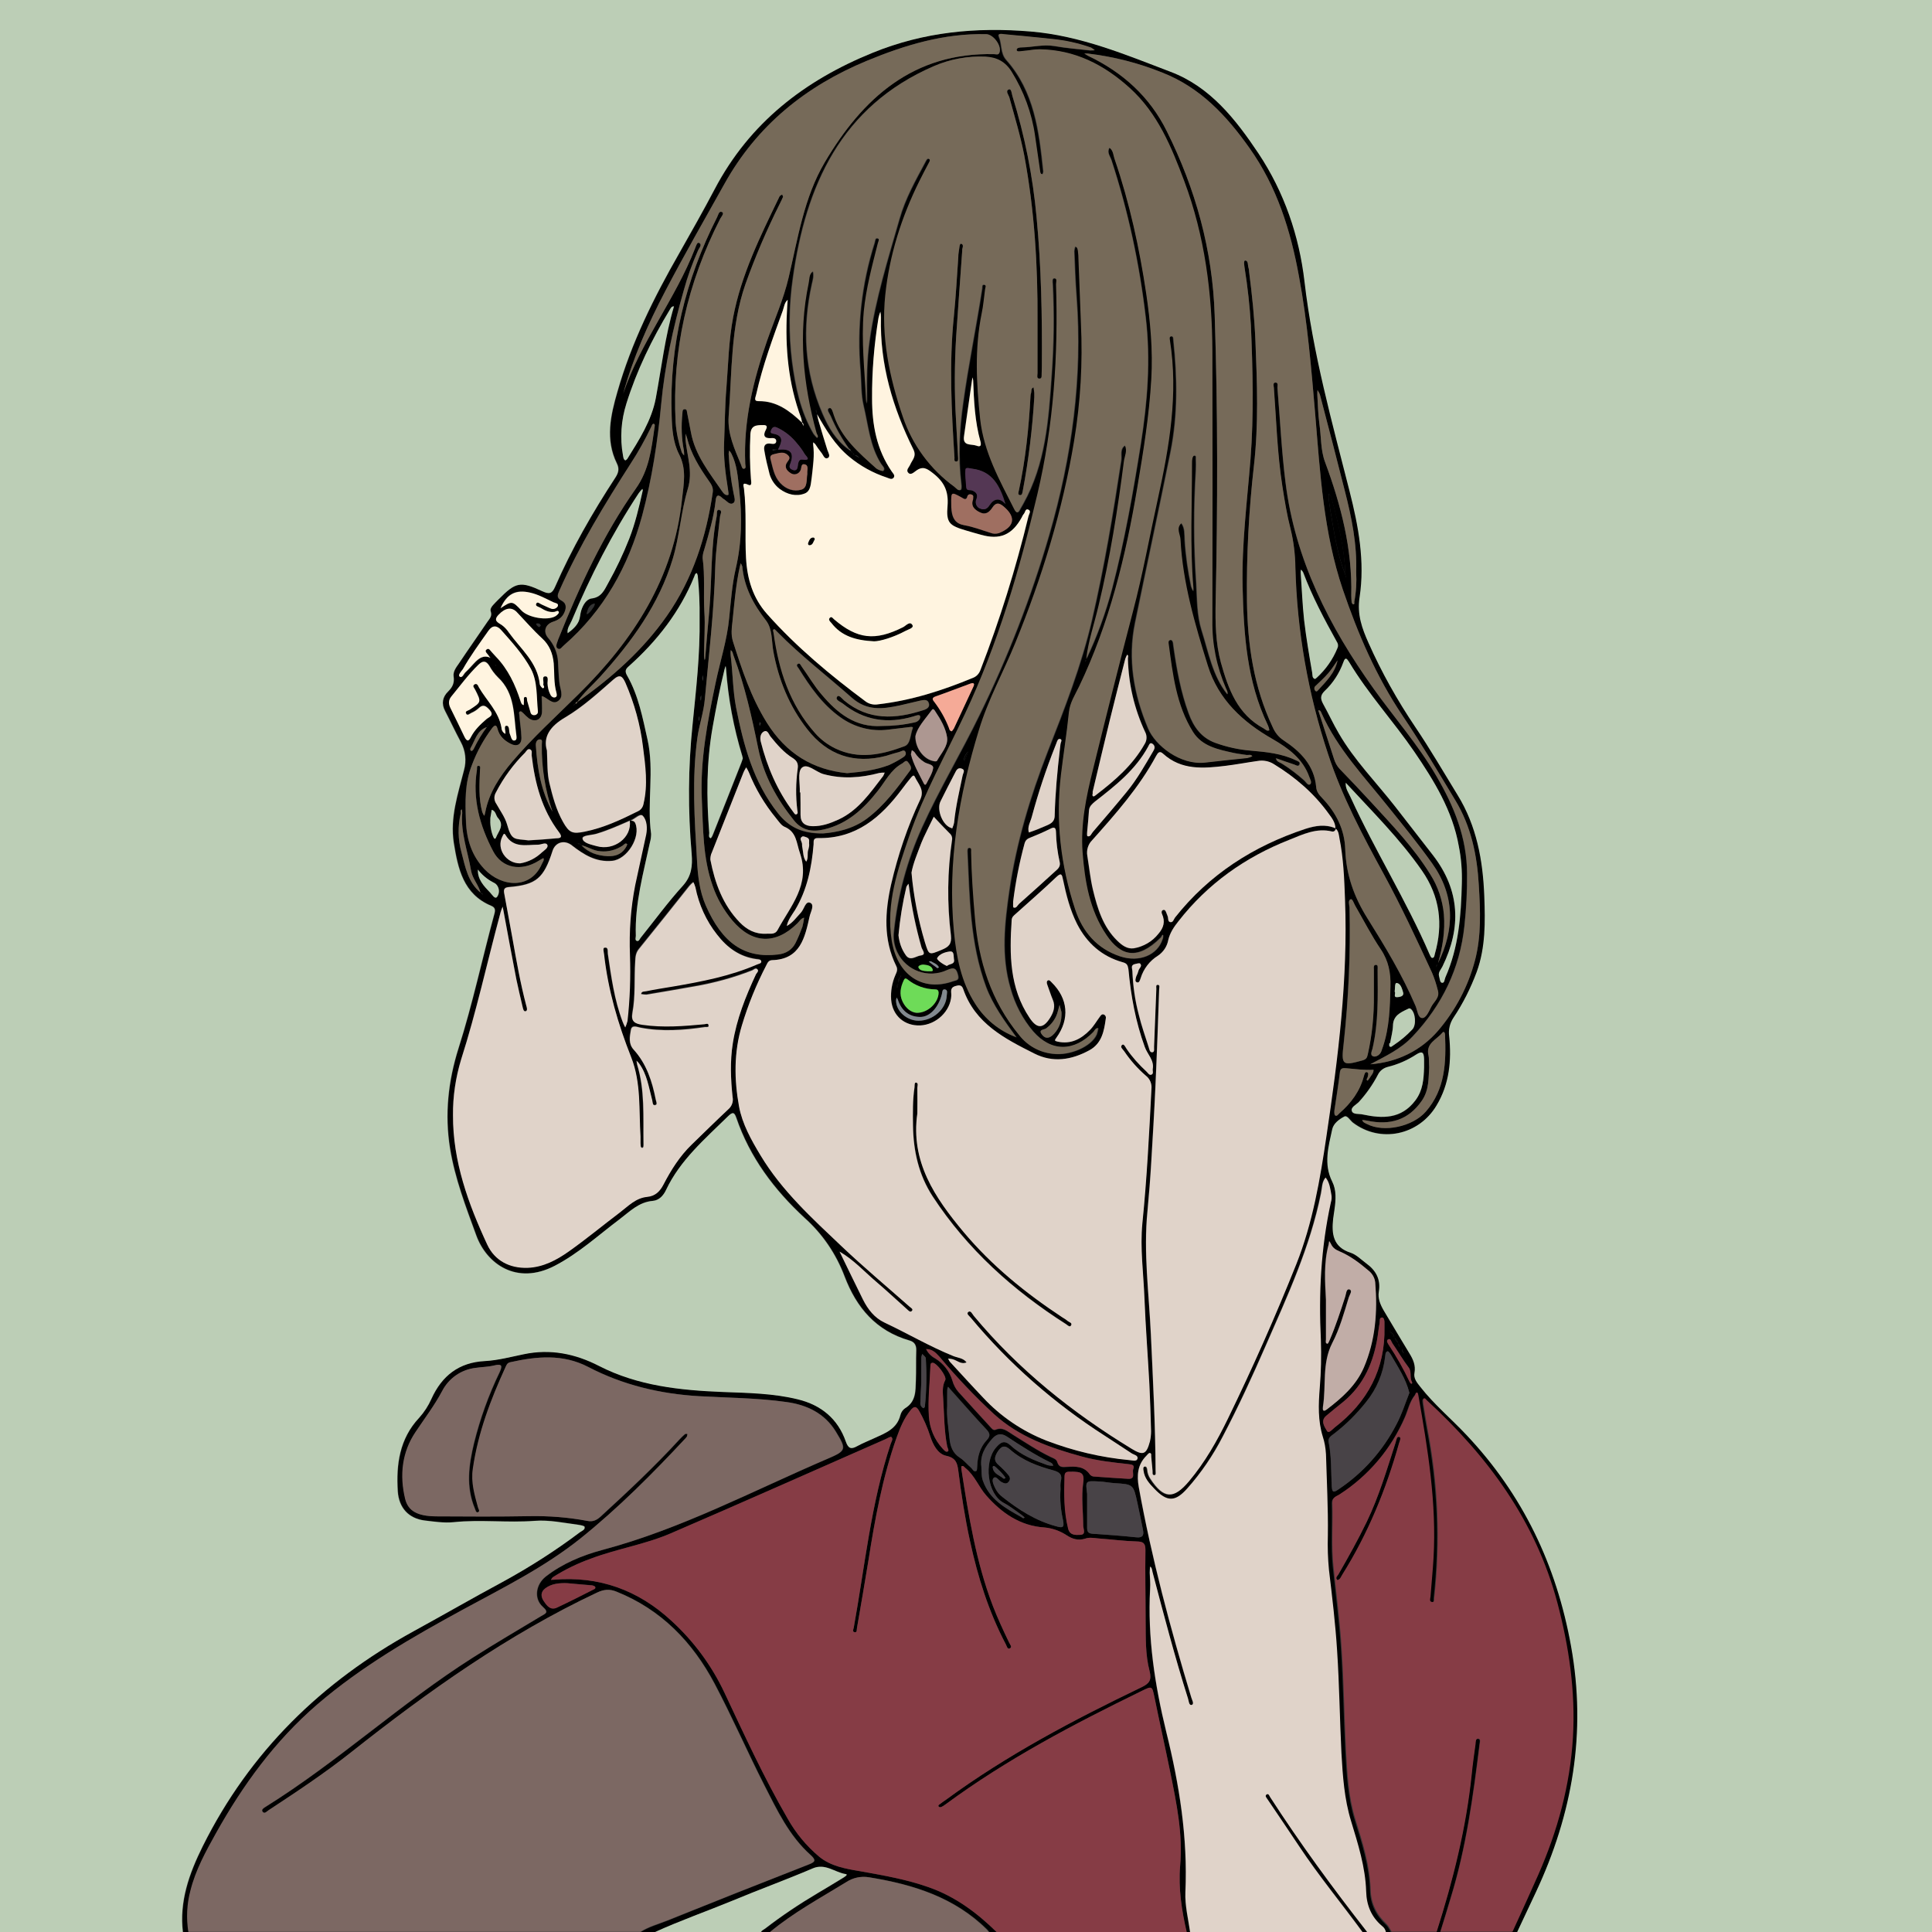 <?xml version="1.0" encoding="utf-8"?>
<!-- Generator: Adobe Illustrator 24.1.0, SVG Export Plug-In . SVG Version: 6.00 Build 0)  -->
<svg version="1.1" baseProfile="tiny" id="图层_1"
	 xmlns="http://www.w3.org/2000/svg" xmlns:xlink="http://www.w3.org/1999/xlink" x="0px" y="0px" viewBox="0 0 1024 1024"
	 xml:space="preserve">
<rect x="0" y="0" width="1024" height="1024" fill="#333333" stroke="none"/>
<g id="图层_1_x5F_复制">
	<g>
		<path d="M629,1025c-2.6-11.9-4.5-23.9-3.5-36.1c1.5-16.8-1.9-33.1-5.2-49.4c-2.7-13.3-5.7-26.6-8.4-39.9c-1.3-6.1-1.2-6.1-6.9-3.3
			c-36.1,17.6-71.5,36.2-103.9,60.1c-0.7,0.5-1.4,1-2.1,1.3c-0.4,0.2-0.9,0.2-1.3,0c-0.8-0.7,0-1.2,0.5-1.5c1-0.8,2.2-1.6,3.2-2.3
			c32.3-23.7,67.6-42.3,103.6-59.6c4.2-2,5.5-3.8,4.3-8.6c-2.3-8.7-2-17.8-2.1-26.8c0-12.5-0.3-25-0.1-37.5c0-3.6-1.3-4.3-4.6-4.4
			c-6.8-0.2-13.6-1.1-20.4-1.6c-2.3-0.2-4.7-0.7-6.9,0.1c-3.7,1.2-6.9,0.2-9.9-1.8c-3.5-2.3-7.5-3.7-11.6-4.1
			c-13.1-0.8-22.9-7.8-31-17c-3.9-4.4-6.1-10.6-11-14.5c-0.6-0.5-1.1-1.4-2-1c-0.3,0.1-0.2,1.2-0.1,1.9c3.8,24.4,7.7,48.8,16.6,72.1
			c2.6,6.7,5.6,13.2,8.7,19.6c0.4,0.9,1.8,2.3,0.3,3c-1.3,0.6-1.6-1.3-2.1-2.2c-9.1-17.3-14.9-35.8-19-54.8
			c-2.7-12.3-4.6-24.8-6.2-37.3c-0.5-3.8-1.2-6.7-6.4-7.8c-4.4-0.9-7-5.8-8.5-10.5c-1.5-4.6-3.4-9-5.8-13.2
			c-1.6-2.9-2.9-2.6-4.7-0.3c-3.4,4.2-5.4,9.1-7.2,14.1c-7.6,21.4-11.6,43.6-15.1,65.9c-1.9,11.8-4,23.6-6,35.3
			c-0.2,0.9,0.2,2.4-1.2,2.2c-1.4-0.2-0.7-1.5-0.5-2.4c5.9-32.6,9.1-65.8,19.6-97.5c0.4-1.2,1.5-2.6,0.3-3.6c-0.4-0.3-2,0.7-3.1,1.2
			c-38,16.7-75.9,33.6-114,50c-13.5,5.8-28.3,8.1-42.1,13.3c-7,2.5-13.8,5.8-20.1,9.8c-0.5,0.4-0.8,0.9-1.1,1.5
			c0.5-0.1,0.9-0.1,1.4-0.1c24.1-2.1,44.9,5.5,62.5,21.8c11.7,10.7,21.2,23.5,28,37.9c10.6,22.5,21,45.2,33.5,66.8
			c4.3,7.7,10,14.6,16.8,20.3c6.2,5.1,14.1,6.4,21.8,7.7c12.2,2.2,24.5,4.3,36.3,8.5c14.5,5.1,26.2,14.1,36.9,24.7h-4
			c-0.6-0.8-1.2-1.5-1.8-2.3c-17.4-17.1-39.3-24-62.6-27.7c-4.2-0.7-8.5,0.2-12.1,2.6c-14.1,8.7-28.8,16.5-41.5,27.4h-4
			c0.1-1.6,1.5-2.1,2.5-2.8c8.8-6.8,18.1-13,27.7-18.7c4.7-2.8,9.4-5.6,14.1-8.5c1.7-1.1,1.7-1.6,0.9-1.7c-5.8-0.9-10.8-5.9-17.5-3
			c-14,6-28.4,11.2-42.5,17.1c-14.4,5.9-29.1,11-43.1,17.6h-7c4.7-3.5,10.4-4.9,15.6-7c24.9-10.1,49.9-20,74.9-29.8
			c3.4-1.3,4-2.2,1.1-4.9c-11.5-10.2-17.9-23.9-24.7-37.2c-9-17.7-17-36.1-26.3-53.7c-11.7-22.1-28.3-39.3-52-48.8
			c-3.7-1.5-6.7-1.2-10.3,0.5c-47.3,22.3-89.5,52.3-130.3,84.6c-14,11.1-28.8,20.9-43.7,30.7c-1,0.6-2.2,2.3-3.3,0.8
			c-0.8-1.1,0.7-2,1.7-2.6c38.3-23.9,71.6-54.8,109.7-79c11.9-7.6,24.1-14.7,36.2-22c2.1-1.3,4.5-1.8,1-4.9
			c-4.9-4.3-3.9-11.8,1.5-16.1c8.9-6.9,19.2-11.2,30-14.1c41.8-11.1,79.9-31.4,119.3-48.3c10.1-4.3,10.2-5,4.4-14.5
			c-5.9-9.6-15.2-14.1-26.1-15.6c-15.4-2.2-30.9-2.2-46.3-3.1c-20.6-1.2-40.4-5.9-58.8-15.5c-13.5-7-27.3-5.6-41.3-2.5
			c-1.6,0.4-1.9,1.3-2.5,2.6c-7.9,17.3-14.6,34.9-17.3,53.8c-1.1,7.3,0.9,13.8,2.7,20.5c0.2,0.9,1.3,2.1,0,2.6
			c-1.1,0.4-1.3-1.1-1.7-2c-4.8-11.5-3.2-23.1-0.4-34.7c3.2-12.9,7.7-25.4,13.5-37.4c1.6-3.5,1.4-4.7-2.8-3.7
			c-3.2,0.8-6.6,0.8-9.9,1.3c-7.6,0.9-14.2,5.5-17.7,12.3c-4.1,7.7-9.3,14.5-14.1,21.7c-7.2,10.7-8.5,22.9-5.5,35.4
			c1.6,6.6,6.7,9.2,16.3,9.3c16.5,0.1,33,0.2,49.5-0.1c10.3-0.2,20.6,0.6,30.7,2.5c2.9,0.6,4.9-0.3,7.1-2.3
			c14.4-13.2,28.6-26.5,41.8-40.9c0.9-1,1.9-1.9,2.9-2.8c0.3-0.2,0.9-0.1,1.3-0.1c0,0.4-0.1,0.9-0.2,1.3c-0.2,0.3-0.4,0.6-0.6,0.8
			c-17.6,18.9-35.8,37.2-56,53.4c-18.9,15.1-40.6,25.9-61.8,37.4c-27.2,14.8-54,30.2-77.6,50.5c-22.4,19.3-39.4,42.7-53.7,68.3
			c-5.4,9.7-10.8,19.5-13.5,30.4c-2,7.4-2.3,15.2-0.9,22.8h-3c-2.2-16.7,3.1-31.6,10.4-46.4c25-50.2,63.1-87.3,111.8-114
			c15.7-8.6,31.3-17.6,47.1-26.1c14.3-7.8,28.1-16.6,41.1-26.4c1-0.7,2.8-1.3,2.4-2.8c-0.1-0.6-2-0.9-3.2-1.1
			c-7.7-1-15.4-2.7-23.3-2.1c-14.3,1.1-28.6-0.8-42.9,0.7c-5.2,0.5-10.3-0.3-15.4-0.9c-8.5-1.1-13.6-6.7-14.2-15.4
			c-0.9-14.3,0.9-27.9,11.3-39c2.7-3,4.9-6.4,6.5-10c5.6-12.4,14.7-19.4,28.4-20.1c7-0.4,13.7-2.2,20.5-3.6c14.1-3,27.4-0.3,40,6.2
			c20.7,10.6,43.1,12.9,65.8,13.8c13.3,0.5,26.6,0.7,39.6,3.9c12.3,3,21.2,10.3,25.4,22.4c1.3,3.7,2.8,4.2,6,2.4
			c2.9-1.6,6-2.8,9-4.2c5.9-2.7,12.1-4.9,13.9-12.3c0.4-1.5,1.3-2.8,2.5-3.6c5.8-3.5,5.5-9.2,5.7-14.7c0.2-5.3,0-10.7,0.2-16
			c0.1-2.7-1-4.5-3.6-5.2c-17.7-5.1-28.1-17.4-34.4-34c-4.5-11.9-11.7-22.5-21.2-31c-16.1-14.9-29-32-36.2-53.1
			c-1.1-3.2-2.1-2.9-4.3-0.8c-12.2,12-25.4,23.2-32.9,39.1c-1.4,3-3.7,5.5-7,5.8c-7.4,0.6-12.2,5.6-17.6,9.7
			c-11.3,8.5-21.7,18.1-34.4,24.7c-20.2,10.5-36.1-1-41.6-16.1s-11.3-30.1-13.9-46.1c-2.9-18-1-35.7,4.5-53.1
			c7.5-23.6,12.6-47.7,19.1-71.6c0.5-2,0.1-3.1-1.8-3.9c-14.8-6.2-17.6-19.7-19.8-33.3c-2.1-13.4,2.2-26,5.4-38.6
			c1.4-5,0.8-10.3-1.7-14.9c-2.9-5.4-5.5-11-8.3-16.4c-2.1-3.9-1.4-7.5,1.6-10.4c2.3-2.3,3.4-4.5,2.9-7.9c-0.4-2.6,1.3-4.8,2.7-6.8
			c5-7.5,10.2-14.8,15.2-22.2c1.1-1.6,2.6-3,1.8-5.4c-0.5-1.4,0.4-2.6,1.3-3.6s1.8-1.9,2.8-2.9c9.1-9.2,11.5-9.8,23.3-4.3
			c3.5,1.6,5,1.4,6.6-2.2c8.9-20.3,19.9-39.5,32-58c1.6-2.5,2.3-4.6,0.8-7.6c-6.2-12.6-3.3-25.5,0.3-37.9
			c7.4-26,19.4-50.1,32.8-73.5c6.4-11.3,12.8-22.6,18.8-34c18.5-35.1,47.6-57.6,83.9-72.3c27.1-11,54.7-13.6,83.5-11.2
			c26.4,2.2,50.2,12.2,74.3,21.4c20.9,7.9,34.4,25.1,46.5,43.2c13.7,20.6,21.6,43.8,24.4,67.9c4.4,38,14.6,74.5,23.9,111.2
			c4.7,18.5,8.2,37.2,5.3,56.2c-1.4,9.1,1.3,16.5,4.8,24.3c6.9,15.5,15.2,30.3,24.7,44.4c7.9,11.7,15,23.9,22.4,36
			c10.2,16.5,13.5,34.9,14.2,53.8c0.5,13.5,0.7,27-4,40c-3.2,8.6-7.3,16.8-12.4,24.4c-1.9,2.9-2.7,6.4-2.2,9.8
			c1.3,12.8,0.1,25.3-6.7,36.6c-9.5,16-30,20.1-44.4,9.1c-1.5-1.2-3-4-4.5-3.2c-2.7,1.4-5.7,3.6-6.4,6.7c-2,9.2-4.7,18.5,0,27.8
			c2.3,4.6,1.9,9.7,1.2,14.7c-0.2,1.6-0.5,3.3-0.7,4.9c-0.9,8.1-0.1,15.1,9.3,18.1c3,1,5.5,3.6,8.2,5.6c5.1,3.7,7.8,8.4,6.7,15
			c-0.6,3.6,0.8,6.9,2.6,10c4.5,7.6,9,15.1,13.6,22.7c2,3.2,3.4,6.4,2.7,10.3c-0.6,3.1,1.4,5.3,3.2,7.6c7.2,9.2,16.2,16.7,24.2,25.2
			c30,31.7,47.9,69.2,55.6,112.2c8.2,45.7,0.8,88.8-18.7,130.4c-3.5,7.5-7.1,15-10.6,22.5h-3c4.7-10.4,9.5-20.8,14.2-31.3
			c10.3-23.2,17-47.4,18.5-72.9c1.4-24.3-2.1-48.1-8.3-71.5c-11.5-43.1-36.7-77.3-69-107c-0.6-0.5-1.1-1.6-1.9-1
			c-0.4,0.3-0.2,1.6-0.1,2.4c0.7,4.3,1.3,8.5,2.1,12.8c5.8,29.8,7.1,60.2,3.7,90.3c-0.1,0.9,0.3,2.4-1.1,2.3c-1.7-0.2-1-1.8-0.9-2.8
			c0.5-6.8,1.2-13.6,1.6-20.4c1.7-29.1-3-57.7-8-86.2c-0.1-0.6-0.3-1.5-0.6-1.6c-0.9-0.3-0.7,0.8-1.1,1.2c-2.8,3.4-3.6,7.8-5.3,11.7
			c-7.3,16.8-19.3,31-34.6,40.9c-1.6,1.1-4.1,1.5-4,4.5c0.4,11.3-0.6,22.6,0.6,33.9c1.5,14.4,3.4,28.7,4.3,43.1
			c1.2,17.9,1.4,35.9,2.3,53.9c0.7,12.4,1.3,24.9,5,36.9c3.8,12.2,7.7,24.4,8.1,37.3c0.2,7.5,3.2,13.3,8.5,18.3
			c1.4,1.3,2.1,3.3,3.1,5h-3c-0.3-1.7-1.2-3.2-2.5-4.2c-5.7-4.8-8.2-11-8.4-18.3c-0.4-12.9-4.3-25.1-8-37.3
			c-3.6-11.7-4.4-23.8-5.1-35.9c-0.9-18.1-1.1-36.3-2.3-54.4c-0.9-14.3-2.6-28.5-4.3-42.7c-0.6-6.1-0.8-12.3-0.6-18.5
			c0.2-14.3-0.6-28.7-1-43c-0.2-3.2-0.7-6.3-1.7-9.3c-2.6-8.5-2.3-17-1.6-25.7c0.7-8.5,0.9-17,0.6-25.5c-1.2-24.5,0-48.8,5.3-72.9
			c0.4-1.3,0.5-2.6,0.3-3.9c-0.6-3.2-0.9-6.6-3.1-9.3c-2,2.4-1.8,5.5-2.4,8.3c-5.7,28.4-17.8,54.5-29.3,80.8
			c-7.1,16.3-14.5,32.4-22.8,48.2c-5.1,9.9-11.4,19.2-18.8,27.5c-6.4,7.2-10.7,7.2-17.4,0.2c-2.7-2.8-5.3-5.6-5.8-9.7
			c-0.1-0.8-0.3-1.9,0.6-2.1c1-0.2,1.3,0.8,1.4,1.7c0.1,1.7,0.7,3.3,1.6,4.7c7.1,10.8,12.4,11.1,20.6,1.3c8.4-10,14.8-21.3,20.5-33
			c13.1-26.9,25.2-54.2,36.3-82c8.7-21.9,12.6-44.9,16-68.1c6.2-41.5,11.4-83,9.8-125.1c-0.4-11-0.8-21.9-3-32.8
			c-0.3-1.7-0.4-3.6-1.9-4.9c0-3.2-1.9-5.6-3.6-8c-7.8-10.8-17.7-19.3-29-26.2c-2.5-1.6-5.6-2.2-8.5-1.7c-5.7,0.8-11.5,1.9-17.2,2.6
			c-11.7,1.4-23.3,2.4-33-6.4c-1.9-1.8-2.8-0.5-3.7,1.1c-9,16.7-21.5,30.8-34,44.8c-2.1,2.1-3,5.2-2.5,8.1c1,6.1,1.6,12.2,3,18.1
			c2.4,9.9,5.3,19.6,12.9,27c2.5,2.4,5.2,4.5,8.8,4c5.1-0.9,9.8-3.6,13-7.7c2.8-3.2,3.7-6.5,1.9-10.5c-0.3-0.6-0.4-1.8,0.6-2.1
			c1-0.3,1.4,0.7,1.7,1.5c0.2,0.6,0.5,1.2,0.7,1.8c0.4,1.1,0,2.8,1.3,3.1c1.6,0.4,1.9-1.5,2.6-2.4c18.1-22.9,41.6-37.9,69.1-47
			c5.3-1.7,10.7-2.6,16.1-0.3c-0.1,1.2-1,1.9-2,1.6c-8.2-2-15.4,1.5-22.6,4.4c-23.4,9.2-43.3,23.3-58.8,43.2c-2.4,3-4.5,6.1-5.4,10
			c-0.6,3.3-2.6,6.3-5.4,8.2c-4.4,2.7-7.7,7-9.2,11.9c-0.4,1-0.7,2.8-2.1,2.2c-1.1-0.4-0.6-2-0.2-3.2c0.5-0.9,0.8-1.8,1.1-2.8
			c0.2-1.4,2.3-2.5,0.9-3.9c-0.4-0.4-1.9,0.1-2.9,0.3c-2.3,0.6-1.2,2.5-1.2,3.7c0.3,7.8,1.4,15.6,3.4,23.1
			c1.4,5.8,3.4,11.4,5.2,17.1c0.4,1.1,0.5,3.1,2.1,2.8c1.2-0.2,0.7-2,0.8-3.1c0.4-10.2,0.8-20.3,1.2-30.5c0-0.8-0.3-2.1,0.6-2.1
			c1.5-0.1,0.9,1.4,0.9,2.2c-0.6,17.3-1.2,34.6-2,51.9c-0.6,13.3-1.4,26.6-2.2,39.9c-0.5,8.6-1.2,17.3-2,25.9
			c-2.2,21.9,0.8,43.6,1.8,65.3c1.1,24.1,2.4,48.2,2.5,72.4c0,0.8,0.3,2.1-0.5,2.2c-1.5,0.2-1-1.3-1.1-2.2c-0.3-2.5-0.4-5-0.7-7.5
			c-0.1-0.7,0.3-1.9-0.8-2c-0.6,0-1.2,0.9-1.8,1.5c-4.7,4.7-5.1,10.4-4,16.6c6.8,37.7,16.7,74.7,27.8,111.4c0.4,1.4,1.7,3.5,0.3,4
			c-1.5,0.5-1.6-2-2-3.3c-7-22.1-12.9-44.6-18.8-67c-0.3-1.1-0.2-2.3-1.3-3c-0.1,1.1-0.2,2.2-0.2,3.3c0.1,2.8,0.4,5.7,0.2,8.5
			c-1.4,25.8,2.5,51,8.6,76c6.9,27.8,11.4,55.9,10.1,84.8c-0.3,7.3,1.7,14.8,2.7,22.2H629V1025z M451,239.1c0.1-0.5-0.3-1.1-0.8-1.2
			l0,0c-3.9-5.4-7.1-11.2-9.7-17.3c-0.6-1.4-2.5-3.5-0.8-4.2c1.4-0.6,2,2.2,2.5,3.7c4,12.1,13.3,20,22.3,28.1c1,0.9,3.5,1.8,3.9,1.4
			c1.2-1.3-0.5-2.6-1.2-3.7c-6-9.4-6.8-20.5-9.3-30.9c-1.4-5.9-1.1-12.2-1.6-18.4c-2-22.9,0.5-46,7.5-67.9c0.3-1,0.2-2.8,1.8-2.2
			c1,0.4,0.1,1.7-0.1,2.7c-3,11.9-6.2,23.7-7.4,36c-1.4,15.7,0.5,31.2,1.2,46.9c0,0.6,0.2,1.3,0.2,1.9c0.1-0.7,0.2-1.3,0.2-2
			c-0.1-10.5-0.1-21,1.4-31.4c3.1-22.1,9.8-43.3,15.9-64.6c3-10.6,8.4-20.2,13.6-29.9c0.5-0.9,1-2.3,2-1.8c1.1,0.6,0.1,1.7-0.3,2.6
			c-1.6,3.1-3.3,6.2-4.8,9.3c-9.4,19-15.8,39.1-18,60.2c-2.3,22.1,2.1,43.5,9.3,64.6c5,14.9,14.6,27.9,27.3,37.1
			c1,0.8,2,2.3,3.3,1.6c0.5-0.3,0.5-2.1,0.3-3.2c-1.7-14.3-1-28.5,1-42.8c2.8-20.4,7-40.5,10.1-60.8c0.1-0.7-0.2-2,1-1.9
			c1.5,0.2,0.7,1.5,0.6,2.4c-0.6,4.3-0.9,8.6-1.8,12.8c-3.8,18.7-2.8,37.4-0.8,56.1c1.9,17.4,10.3,32.4,18,47.6
			c1.1,2.2,2,2.4,3.1,0.1c0.5-1,1.2-2,1.7-3c11.8-21.1,13.4-44.6,15-67.9c1.2-16.1,1.4-32.3,0.6-48.5c-0.1-1.1-0.4-3,0.8-3
			c1.8,0,1,2,1,3.1c1.2,37.5-1.2,74.7-9.9,111.4c-9.4,40-20.9,79.2-38.4,116.4c-10,21.3-21.6,41.9-29.3,64.2
			c-6.2,18-12.6,36.1-9.5,55.8c2.9,18.3,16.2,27.5,32.6,21.6c1.4-0.5,3.2-0.3,2.5-3.1c-0.9-3.8-2.1-4.4-5.7-2.8
			c-10,4.7-21.9,0.4-26.6-9.6c-1.6-3.4-2.2-7.2-1.7-11c2-19,7-37.6,14.9-55c9.2-20.3,20.7-39.4,30.4-59.4
			c15.1-30.7,27.5-62.7,37-95.5c12-41.4,17.8-83.5,14.5-126.6c-0.6-8-0.9-16-1.2-23.9c0.1-0.8,0.2-1.6,0.5-2.4
			c1.3,0.3,1.3,1.4,1.5,2.3c0.2,1.5,0.3,3,0.3,4.5c0.5,11.3,0.8,22.6,1.3,33.9c1,20.8-0.2,41.6-3.6,62.2
			c-6.1,37-17.1,72.6-31.2,107.2c-6.3,15.4-14.4,30-19.2,45.9c-10.7,34.9-16.8,70.4-13.3,107.1c1.3,13.5,3.8,26.6,11.3,38.3
			c5.1,8.1,12.7,14.3,21.6,17.6l0.2,0.2l-0.1-0.2c-6.2-8.5-12.4-16.9-16.1-26.8c-8.5-23-8.7-47.2-9.8-71.3c0-0.9-0.2-2.4,1.2-2.2
			c1.2,0.1,0.7,1.6,0.8,2.5c0.2,11.5,1,22.9,2,34.4c1.9,23,8.5,44.2,23.5,62.4c4.3,5.5,10.7,9.1,17.7,9.8
			c9.1,1.2,20.6-3.9,23.3-10.3c0.4-1.1,0.6-2.2,0.8-3.3c-1.4-0.1-1.8,1.2-2.5,2c-10.2,10.5-22.3,10.8-32-0.3
			c-5.6-6.6-9.7-14.4-12-22.8c-5.1-17.2-3.1-34.8-0.6-52c3.7-25.2,11-49.5,20.2-73.2c9-23,18-45.9,23.6-70.1
			c6.5-28,11.2-56.3,15.5-84.6c0.4-2.6-0.9-5.8,2-7.8c1.4,2.8-0.1,5.5-0.5,8.2c-3.3,25.8-7.4,51.6-13.5,76.9
			c-2.2,9.5-5.5,18.7-6.6,28.5l-0.8,0.4c0.1,0.1,0.3,0.3,0.4,0.4c0.1-0.3,0.2-0.6,0.3-0.9c5.8-12.1,10.4-24.8,13.8-37.7
			c6.6-25.2,11.1-50.8,15.2-76.6c3.5-22.3,5.3-44.6,2.6-67.1c-3.3-28.4-9.3-56.3-18.2-83.5c-0.7-2-2.5-4-1-6.4c2.1,1.5,2,4,2.8,6.2
			c7.9,23.1,13.1,47,16.7,71.1c2.2,15,3.6,30.1,2.7,45.3c-1.1,19.3-4.2,38.3-7.4,57.3c-6.1,36.5-14.8,72.1-30.9,105.7
			c-2.1,4.4-4.9,8.5-5.4,13.8c-1.1,11-2.9,22-4.2,33c-2.9,24.4-0.1,48.1,7.5,71.2c3.9,11.9,11.5,20.9,23.9,25
			c10.1,3.3,19.7-0.7,22.4-9.1c0.3-0.7,0.4-1.5,0.3-2.3c-1-0.4-1.1,0.8-1.6,1.3c-12.4,12.3-21.3,9.7-28.8-1.4
			c-9-13.2-11.5-28.5-12.7-43.9c-1.1-14.9,1.9-29.4,5.5-43.8c6.9-28,13.9-55.9,21.2-83.8c5.2-19.7,8.8-39.8,13.2-59.7
			c6.1-27.7,10.9-55.5,6.4-84c-0.1-0.8-0.4-1.9,0.6-2.1c1.4-0.2,1.2,1.2,1.3,2.1c2.1,19.8,2.4,39.6-1.5,59.1
			c-6.1,30.2-12.6,60.4-18.8,90.6c-4,19.4-0.7,37.9,6.9,56c3.8,9.1,17.1,19.6,30.2,18.1c7.4-0.8,14.8-1.7,22.3-2.4
			c0.9-0.2,1.9-0.5,2.7-1c-0.8-1.1-1.9-0.5-2.9-0.6c-2.3-0.4-4.6-0.6-6.9-1.1c-8.2-1.8-16.8-3.5-21.6-11.1
			c-9-14.3-10.8-30.8-13-47.1c-0.1-0.7,0-1.4,0.8-1.6c1.1-0.3,1.4,0.7,1.6,1.4c0.2,1,0.2,2,0.4,3c1.7,11.7,3.8,23.2,7.9,34.4
			c2.6,7.2,6.7,13,14.2,15.7c6.1,2.2,12.5,3.6,18.9,4.1c8.1,0.7,16.2,1.5,23.7,5.1c1,0.5,2.6,0.8,1.9,2.3c-0.6,1.2-1.8,0.3-2.6,0
			c-3.3-1.1-6.6-2.3-9.9-3.4h-0.4l0.5-0.1c0.2,2.1,2.2,2.3,3.4,3.2c4.1,2.6,7.9,5.5,11.5,8.7c1,0.9,2,2.8,3,2.2
			c1.3-0.9,0.2-2.6-0.3-4c-3.4-9.6-11-15.2-19.3-20c-16-9.1-28.9-21-34.5-39c-6.8-21.8-13.3-43.8-14.5-66.8c-0.1-2.9-2.5-6,0.5-8.7
			c2,2.7,1.6,5.9,1.8,8.9c0.5,8.3,1.7,16.5,3.4,24.6c0.3,0.9,0.7,1.8,1.1,2.6c0.1-0.8,0.1-1.7,0-2.5c-1.8-21.6-0.7-43.3-0.7-64.9
			c0-1,0-2,0.2-3c0.1-0.6,0.5-1.4,0.9-1.5c1.3-0.2,1,1,1,1.7c0.1,2,0.1,4,0,6c-1.2,19.9-1.2,39.9,0.2,59.9
			c0.5,8.4,0.3,16.9,2.9,25.1c3.7,11.6,5.7,23.9,13.7,33.9l0.3,0.1h-0.4c0.4-1.2-0.3-2.2-0.8-3.3c-4.9-11.3-7.4-23.5-7.2-35.9
			c0.1-47.5,0.1-95,0-142.5c-0.1-30.9-4-61.3-14.9-90.4c-6.8-18.1-14-35.9-28.9-49.4c-13.7-12.4-29.1-20.2-47.8-20.5
			c-3,0-5.9,0.7-8.9,0.9c-1.1,0.1-3,0.6-3.2-0.4c-0.2-1.3,1.7-1.5,2.7-1.5c5.8-0.1,11.5-1.7,17.4-0.7c6.2,1.1,12.5,1.6,18.8,2.3
			c0.8,0,1.7,0,2.5-0.1c-0.6-0.5-1.3-1-2-1.4c-6.7-2.4-13.7-3.9-20.8-4.6c-8.4-0.9-16.9-1.7-25.3-2.5c-1-0.1-3.5-0.7-2.7,1.3
			c1.7,4,0.8,8.7,3.8,12.2c15,16.8,17.5,37.8,19.7,58.9c0.1,0.6-0.1,1.3-0.4,1.8c-1.1,0.1-1.2-1-1.3-1.7c-0.9-6.2-1.8-12.5-2.7-18.7
			c-1.7-12-6-23.6-12.4-33.9c-3.3-5.3-7.8-7.7-13.9-8c-9.3-0.4-18.6,1.3-27.2,5c-49.3,21.3-68,63.5-74.8,112.6
			c-2.1,14.5-2.2,29.3-0.4,43.9c1.8,13.4,4.4,26.5,11.4,38.4c0.6,0.8,1.2,1.5,1.9,2.2c0.8-1-0.2-1.8-0.4-2.6
			c-7.2-26.1-9.8-52.5-4.2-79.3c0.5-2.2,0.1-4.8,2.3-6.4c0.7,2.3,0,4.5-0.5,6.7c-5.2,23.5-4,46.5,5.7,68.8c3.1,7.2,7,13.9,13.6,18.7
			L451,239.1l0.9,1.1l1,1c1,0.6,2,1.2,3.1,1.7c0.3,0.4,0.7,0.8,1,1.2c0.4,0,0.5,0.1,0.1,0.3L457,244c-0.4-0.3-0.7-0.7-1.1-1
			c-0.9-0.8-1.6-2-3.1-1.7c0-0.7-0.3-1-1-1C451.9,239.6,451.7,239.1,451,239.1z M263,353.1c0-0.5-0.4-0.9-1-0.9c-0.1,0-0.2,0-0.2,0
			c0.2-0.8,0-1.7-0.7-2.2c-0.4-0.4-0.7-0.7-1.1-1.1c-0.4-0.5-0.9-1-1.2-1.5c-0.6-0.9-2.1-2-1.1-2.9c1.5-1.4,2.2,0.6,3.1,1.4
			c0.7,0.7,1.3,1.5,2,2.2c6.5,6.7,10.3,14.9,13.1,23.6c0.3,0.8,0.5,1.9,1.7,2.1c0-0.8,0.1-1.6,0.1-2.4s-0.3-1.9,0.8-1.9
			c1.1,0,0.7,1.3,0.9,2c0.6,2.1,1.2,4.1,1.8,6.2c0.2,1,1.2,1.6,2.2,1.4h0.1c0.9-0.1,1.7-0.9,1.6-1.8c0-0.1,0-0.2,0-0.3
			c-0.8-7.6-0.1-15.6-3.7-22.4c-4.1-7.6-10-14.1-15.7-20.5c-2.3-2.6-4.7-2.8-6.9,0.4c-4.7,6.7-9.5,13.2-13.5,20.3
			c-0.7,1.2-2.4,3.1-1.4,3.8c1.4,1,2.1-1.4,3.1-2.3c1.6-1.5,3-3.1,4.5-4.7c2.5-2.6,5.1-4.8,9-2.8l1.1,1.1c0.2,0.7,0.4,1.5,0.7,2.2
			C262.3,352.4,262.7,352.7,263,353.1l0.4,0.2L263,353.1z M746,720c0.1,0,0.2,0,0.3,0c-0.1,0.1-0.2,0.2-0.3,0.3V720l-0.2-0.2
			L746,720z M305,373c-0.7,0.1-0.9,0.5-0.9,1.2c-0.4,0.3-0.7,0.6-1.1,0.9h-0.3c0.1,0,0.2-0.1,0.3-0.1c0.4-0.3,0.7-0.6,1.1-0.9
			C304.3,373.7,304.6,373.3,305,373c0.5-0.1,1-0.3,1-1c18.2-12.8,34.7-27.4,47.5-45.7c13.7-19.6,20.9-42,24.3-65.6
			c0.3-2.4-0.8-4.1-2.1-5.9c-5-7.1-9.5-14.4-11.6-22.9c-0.2-0.7-0.5-1.4-0.7-2.1c0,0.8-0.1,1.7-0.1,2.5c0.6,8.9,4.2,17.2,1.2,26.9
			c-3.6,11.9-4.3,24.8-7.9,36.9c-7.3,24.3-21.9,44.2-38.6,62.7c-4,4.4-8.6,8.3-12,13.2C305.5,372,305,372.4,305,373L305,373L305,373
			z M259.1,384.1c-0.5,0.1-0.9,0.5-0.9,1.1v0.1c-5.5,1.7-6.3,7.1-8.8,11.2c-0.3,0.5-0.2,1.5,0.6,1.5c0.4,0,1-0.8,1.2-1.3
			c2-4,4.3-7.9,7-11.5C258.5,384.8,258.8,384.4,259.1,384.1l0.2-0.1L259.1,384.1z M305,445.9l-0.1-0.3L305,445.9
			c0.3,0.4,0.6,0.8,0.9,1.2l2.1,0.8c3.8,4.1,8.6,5.7,14.1,5.9c3.7,0.1,6.9-0.8,9.1-3.9c0.6-0.8,1.4-2.3,1.2-2.5
			c-1-1-1.7,0.3-2.4,0.8c-3.5,2.3-7.6,3.4-11.7,3c-3.8-0.2-6.8-2.5-10.3-3.2c-0.4-1-1.3-1-2.1-0.8
			C305.6,446.8,305.3,446.4,305,445.9L305,445.9z M255.9,474.2c0-0.5-0.4-1-0.9-1c-0.1,0-0.2,0-0.3,0c-1-4.1-4.3-7.3-5-11.6
			c-1.7-10.2-5.6-20.1-4.7-30.7c0-0.7-0.1-1.3-0.2-1.9c-1,0.4-0.5,1.4-0.6,2.1c-1.6,6.8-1.5,13.9,0.4,20.7c2,7.8,3.5,16,10.3,21.5
			L255.9,474.2l0.1,0.3C256,474.3,256,474.3,255.9,474.2z M741.9,714c0.4,0.3,0.8,0.6,1.2,1c0,0.8,0,1.6,0.8,2.1l0.1,0.3V717
			c-0.3-0.7-0.6-1.3-0.9-2L741.9,714c-0.2-0.7-0.5-1.5-0.7-2.2c-0.7-1-1.4-1.9-2.1-2.9c-0.3-1.2-0.7-2.5-2.3-2.7l0.2-0.9h-0.6
			l0.5,0.8c0.7,1,0.9,2.3,2.3,2.7c0.1,1.4,0.6,2.5,2.1,2.9C741,712.6,741.3,713.4,741.9,714z M425.9,226.1l0.2,0.1L425.9,226.1
			c-0.1-0.8,0.1-1.7-0.8-2.1c-0.1-0.8-0.3-1.6-0.5-2.4c-6.8-18.2-8.5-37-7.5-56.3c0.1-2.1,0.2-4.2,0.4-6.3c-1.8,1.5-1.9,3.8-2.6,5.7
			c-5.3,14.6-10.7,29.2-14.1,44.4c-0.3,1.5-1.6,3.7,1.3,3.6c9.6-0.1,16.5,5.2,22.9,11.3C425.3,224.7,425.6,225.4,425.9,226.1z
			 M294,433h0.3l-0.3,0.3V433c-0.3-0.7-0.7-1.4-1-2.1c-4.1-11.6-6.1-23.8-5.9-36.1c0-1,0.7-2.8-0.8-2.9c-1.7-0.1-2.4,1.5-2.3,3.2
			c0.8,12.5,2.8,24.7,9.1,35.7C293.4,431.5,293.7,432.3,294,433z M761,513l1-2.1c9.3-18.4,9.1-36.4-3-53.4
			c-7.2-10.1-15.1-19.8-22.9-29.5c-12.8-16.1-27.2-31-35.7-50.1c-0.3-0.7-0.6-1.6-1.7-1.4l-0.2-1.6c0,0.1-0.2,0.2-0.1,0.3
			c0.1,0.4,0.2,0.8,0.3,1.2c2.8,8.7,5.6,17.3,8.4,26c0.6,1.9,1.6,3.7,2.9,5.1c5.8,6,11.5,12,17.1,18.1c11,12,22.3,23.8,30.9,37.7
			c4.1,6.4,6.6,13.8,7.3,21.4c0.7,9.1-0.7,17.8-3.3,26.4C761,511.2,761.4,512.4,761,513l-0.3,0.1L761,513z M477,518.1
			c-1.3,0.8-0.7,2.1-0.8,3.2c-0.7,0.3-1.1,1.1-0.9,1.9c0,0.1,0.2,0.2,0.3,0.3c0.2-0.8,0.3-1.5,0.5-2.3
			C476.4,520.1,476.7,519.1,477,518.1l0.7-0.9l-0.3-0.3C477.3,517.2,477.1,517.7,477,518.1L477,518.1z M513.1,398.3
			c-1.2,1.1-2,2.6-2.3,4.3c0,0.2,0.4,0.4,0.6,0.6c0.5-1.5,1-3,1.6-4.6C513,398.5,513.1,398.3,513.1,398.3l-0.2-0.4l0.3-0.2
			C513.2,397.9,513.2,398.1,513.1,398.3L513.1,398.3z M709,350c-1.6,2.3-3.1,4.7-4.9,6.8c-2.1,2.4-4.4,4.5-6.7,6.7
			c-0.8,0.6-0.9,1.7-0.3,2.5c0,0.1,0.1,0.1,0.2,0.2c0.6,0.7,1.2-0.2,1.6-0.6C703,361,707.7,356.6,709,350l0.2-0.2L709,350z
			 M253.2,460.8l-0.4,0.1L253.2,460.8c-0.2,5.3,3.2,8.8,6.5,12.2c1.1,1.1,2.5,3.9,3.8,2.4c1.5-2.1,1.2-5-0.7-6.8
			c-0.5-0.4-1.1-0.7-1.7-1C258,465.9,255.3,463.6,253.2,460.8z M713.1,304.8c0.1,0.3,0.1,0.6,0.2,0.9c0,0.1,0.1,0.2,0.2,0.3
			L713.1,304.8c-0.5-14.1-3.9-27.7-7.5-41.2c-0.3-0.7-0.8-1.4-1.3-2c-0.1,0.8-0.1,1.6-0.1,2.5c0.3,2.3,0.6,4.6,1,6.9
			C707.1,282.3,708.8,293.9,713.1,304.8z M412.3,238.3c6.8-0.8,8.9,1.7,6.4,7.9c-0.6,1.5,0.2,2.3,1.3,2.7c1.5,0.7,2.6,0.1,2.8-1.7
			c0.2-1.7,0.5-4,2.4-3.7c5.4,0.7,1.8-1.9,1.2-3.1c-1.1-1.8-2.4-3.6-3.8-5.2c-2.9-3.7-6.6-6.7-10.8-8.6c-1.6-0.7-2.5-0.1-3.1,1.4
			c-0.4,0.9-0.3,1.6,0.8,1.8C416,230.7,414.2,234.5,412.3,238.3l-2.8-0.1v0.6C410.4,238.6,411.4,238.4,412.3,238.3z M265.2,322.2
			c6.1-3.8,6.3-3.8,11.2,1.4c3.6,3.8,13.7,5.5,18,3c0.8-0.5,2-1.6,1.8-2.1c-0.3-1.4-1.6-0.3-2.3-0.2c-2.9,0.4-5.2-0.8-7.5-2.2
			c-0.9-0.5-2.8-0.8-2.2-2.1c0.6-1.4,1.9,0,2.9,0.4c1.7,0.7,3.3,1.6,5,2.2c1.3,0.5,2.8-0.1,3.5-1.2c0.7-1.7-1.2-1.7-2.3-2.2
			c-4-1.9-7.9-4.1-12.3-5.1C273.4,312.2,268.7,314.5,265.2,322.2h-0.3H265.2z M728,567c-4.8,0.3-9.6-0.4-14.4-0.8
			c-1.6-0.1-3.2-0.4-3.5,2.2c-0.8,6.7-1.9,13.4-2.9,20.1c-0.1,0.9-0.1,2.4,0.4,2.7c1,0.6,1.7-0.7,2.4-1.3
			c6.1-5.3,10.8-11.6,12.9-19.6c0.3-1,0.6-2.4,1.6-2.1c1.1,0.3,0.6,1.6,0.4,2.6c-0.2,0.7-1,1.3-0.1,1.9c0.5-0.4,0.8-0.9,1.2-1.5
			C726.7,569.9,728.1,568.8,728,567L728,567z M533,267.2l0.1,0.1L533,267.2c-2.8-9.2-6.6-17.4-17.6-18.7c-1.3-0.2-3.4-0.9-3.5,0.4
			c-0.3,3.1,0.2,6.2,0.4,9.4c0.1,2.1,1.9,1.3,3,1.7c2.1,0.8,3.4,2.1,2.4,4.6c-0.9,1.7-0.3,3.8,1.3,4.7c0.2,0.1,0.3,0.2,0.5,0.2
			c2.1,1,3.8,0.3,5-1.7C527,264.1,529.9,263.8,533,267.2z M490.9,715.2l-0.1-0.3L490.9,715.2c0.9,2,2.6,3.7,4.6,4.8
			c4.5,2.7,7.8,6.9,9.3,11.9c0.6,2.2,1.7,4.3,3.2,6c5.5,6.1,11,12.1,16.5,18.1c0.9,0.9,1.8,2.5,3.2,1.9c3.8-1.6,6.3,0.9,9.1,2.6
			c6.6,4.1,13.1,8.5,20.2,11.9c1.3,0.6,3,1.1,3.4,2.7c0.8,2.7,2.6,2.7,5,2.5c4.6-0.4,9.3-0.6,12.4,4c0.6,0.6,1.3,1,2.2,1
			c6,0.5,11.9,0.8,17.9,1.2c4.3,0.3,2.1-3.3,2.8-5.1c1-2.3-0.8-2.5-2.7-2.7c-8.2-0.9-16.5-1.8-24.5-4c-16.9-4.6-33.3-10.4-46.6-22.5
			c-10.3-9.5-19.9-19.7-28.9-30.4C496,717,494,715.1,490.9,715.2z M357.3,162.4c-1.3-0.2-1.7,0.8-2.2,1.6
			c-9.6,15.8-17.6,32.3-23.1,49.9c-2.8,8.9-3.5,18.3-1.8,27.5c0.2,1,0.2,2,1.2,2.5c0.2,0.1,0.9-0.5,1.1-0.8
			c6.3-10.1,12.9-20.4,15.1-32.2C350.7,194.7,352.5,178.2,357.3,162.4c0-0.2,0-0.4-0.1-0.5c0-0.1,0-0.2-0.1-0.3L357.3,162.4z
			 M268,388.9l0.3,0.2L268,388.9c0.3-1.5-1-4.2,0.4-4.4c1.8-0.2,1.4,2.5,1.8,4c0.2,0.6,0.5,1.2,0.7,1.9c0.3,1,0.8,2.1,1.9,1.9
			c1.3-0.2,1.1-1.6,1-2.5c-1.5-10.9-0.6-22.4-9.8-31c-1.8-1.8-3.3-3.8-4.5-6c-1.8-2.9-3.5-2.9-5.8-0.7c-5.4,5.2-9.8,11.3-14.5,17
			c-1.5,1.9-1.4,4-0.3,6.1c2.5,5.1,5,10.1,7.4,15.2c1.4,2.9,2.4,1.8,3.4-0.2c2-3.8,5-6.6,8.1-9.3c1.4-1.2,4.4-1.9,1.7-4.9
			c-2-2.2-3.5-3.2-5.9-0.8c-1.1,1-2.4,1.8-3.8,2.4c-0.8,0.4-2,1.5-2.6,0.6c-1.1-1.6,0.9-1.8,1.7-2.3c6.3-4.1,6.3-4,2.9-10.7
			c-0.4-0.8-1.5-1.8-0.5-2.6c1.5-1.1,2.1,0.6,2.5,1.4c4.1,7.1,10.6,12.9,12,21.5C266,387.1,266.8,388.4,268,388.9L268,388.9z
			 M713.2,414.8H713H713.2c-0.3,3,1.6,5.4,2.7,7.9c12.9,28.2,29.5,54.6,41.8,83.1c0.3,0.7,0.8,1.8,1.3,1.9c1.3,0.1,1.3-1.4,1.5-2.1
			c4.5-15.7,2.7-30.4-6.8-44.1C741.9,444.4,727.2,430,713.2,414.8z M432.9,219.2l-0.2-1.8l-0.4,0.1
			C432.5,218,432.7,218.6,432.9,219.2c0.3,1.2,0.5,2.6,0.9,3.8c1.5,5.1,3,10.2,4.6,15.2c0.5,1.5,1.9,3.6,0.2,4.4
			c-1.8,0.8-2.4-1.8-3.4-2.9c-1.1-1.4-2.2-2.9-3.2-4.5c-0.3-0.3-0.7-0.7-1.1-0.9c0,0.4,0,0.8,0,1.2c0.8,5.7-0.1,11.3-0.7,16.9
			c-0.4,3.4-0.1,7.9-3.7,9.2c-4.4,1.7-9.2,0.5-13.2-2.5c-2.5-1.9-4.4-4.7-5.3-7.7c-1.1-4.2-2.1-8.4-2.8-12.6
			c-0.5-2.7,0.6-4.2,3.7-3.6c1.2,0.2,2.6,0.1,2.6-1.4s-1.4-1.7-2.6-1.6c-3.6,0.3-4.6-1.3-2.9-4.4c1.1-2.1,0.2-2.6-1.7-2.5
			c-3.5,0-6.3,0.2-6.5,5.1c-0.4,7.8-0.3,15.7,0.3,23.5c0.1,1.2,0.8,4.1-1.5,3c-3.4-1.6-2.4,0.7-2.2,2c1.5,12.3,0.4,24.6,1.1,36.9
			c0.6,11,3.6,21.2,11.2,29.7c15.6,17.5,33.5,32.4,52.2,46.3c1.9,1.4,4.3,1.9,6.6,1.5c17.5-2,34-7.3,50.2-14c1.9-0.7,3.3-2.2,4-4.1
			c10.3-26.6,18.8-53.9,25.5-81.6c0.3-1.2,1.6-2.8-0.1-3.5c-1.6-0.7-1.6,1.5-2.4,2.3c-0.4,0.5-0.8,1.1-1,1.7
			c-5.2,9.5-11.7,12.2-21.8,9.3c-2.5-0.7-5.1-1.4-7.7-2.2c-8.9-2.6-10.7-4-9.9-13.1c0.6-7.6-1.7-12.6-7.6-17.2
			c-3.3-2.6-5.5-4.1-9.2-1.3c-1.1,0.8-2.7,2.3-3.9,1.1c-1.6-1.5,0.3-3,0.9-4.4c1.1-2.6,3.5-4.4,1.7-8.1c-10.9-22-17.8-45-17.2-69.9
			c0-1-0.1-2.1-0.3-3.1c-0.4,1.1-0.8,2.2-1,3.3c-2.3,14.1-3.5,28.4-3.4,42.7c0,14,2.4,27.1,10.5,38.8c0.6,0.9,1.8,1.9,1,3.1
			c-1,1.4-2.5,0.4-3.7,0c-7.3-2.4-14-6.1-19.9-11C442.3,235.7,437.5,227.5,432.9,219.2L432.9,219.2z M287,369.1l-0.2-0.2L287,369.1
			c0.1,2.7,0.3,5.6,0.2,8.4c-0.2,4.1-3.6,5.7-7,3.4c-1-0.8-2-1.7-2.9-2.7c-0.5-0.4-1.1-1.1-1.5-1c-1.2,0.2-0.6,1.3-0.6,2
			c0.3,4,1,7.9,1.1,11.9c0.1,3.7-2.4,5-5.7,3.3c-3.4-1.7-6-4.1-7-8c-0.5-1.9-1.3-2.3-2.8-0.4c-4.5,6-8.1,12.5-10.7,19.5
			c-3.9,9.7-3.6,19.6-3.2,29.8c0.4,9.9,3.2,18.3,9.8,25.3c9.3,9.8,24.7,10.8,30.5-2.7c0.4-1,1.4-1.9,0.8-3.1
			c-0.9,0.5-1.7,0.9-2.6,1.5c-9.2,5.7-19.3,3.9-24-5.1c-7.1-13.5-11.1-27.8-8.6-43.2c0.1-0.8-0.2-2.1,0.7-2.1c1.5,0,0.9,1.4,0.9,2.2
			c-0.3,7.5-0.8,15,1.2,22.3c0.3,0.7,0.6,1.4,1.1,2c0.2-0.6,0.4-1.3,0.5-1.9c2-10.4,7.7-19,14.4-26.9c10.8-12.7,23.2-23.9,35-35.6
			c29.2-28.8,50.5-61.6,54.9-103.5c0.9-8.1,2.5-15.9-1.6-23.8c-3.2-6.3-3.7-13.4-3.9-20.4c-1.3-37.2,7.3-72.1,24.1-105.2
			c0.6-1.1,0.9-3.5,2.6-2.7c1.3,0.6-0.3,2.4-0.9,3.4c-17.4,34-25.7,70-23.7,108.2c0.4,5.3,1.5,10.5,3.2,15.6
			c0.3,0.7,0.8,1.3,1.3,1.8c0-0.8,0-1.6-0.1-2.5c-1.3-6.5-1.5-13.2-0.8-19.9c0.1-0.9-0.1-2.2,1.4-2.1c1.1,0.1,0.9,1.2,1.1,1.9
			c0.7,3.4,1.3,6.8,2,10.3c2.2,12.2,9.9,21.6,16.6,31.4c0.7,1,1.8,2.3,3.2,1.8c0.3-0.1,0-2.1-0.2-3.3c-1.3-8.2-2.4-16.5-2-24.8
			c0.4-9.5,0.4-19,1.2-28.4c1-12.6,1.2-25.2,3.6-37.7c4.3-22.5,14.3-42.7,24.1-63c0.2-0.5,0.4-0.9,0.7-1.3c0.4-0.3,0.8-0.5,1.2-0.7
			c0.1,0.5,0.5,1,0.4,1.3c-0.5,1.2-1.1,2.4-1.7,3.6c-6.9,13.8-13,28-18.2,42.6c-7.9,22.7-7.1,46.5-8.9,70
			c-0.7,9.4,3.2,17.5,6.6,25.8c0.3,0.8,0.6,2.4,1.7,2c1.1-0.3,0.5-1.7,0.5-2.6c-1-22.6,4.2-44.1,11.6-65.3
			c3.9-11.1,8.7-21.9,11.4-33.4c4.9-20.8,8.1-42.3,19.1-61c20.1-34.1,47-58.4,89.8-57.4c1,0,2.4,0.7,2.9-1c1.1-3.6-3.3-9.5-7.1-9.6
			c-22.2-0.5-42.9,5.7-63.2,14.1c-32.4,13.4-58.3,34.3-75.5,65.2c-10.5,18.8-21.3,37.6-31.3,56.7c-9.3,17.8-17.4,36.1-22.7,55.6
			c-0.1,0.2-0.2,0.5-0.3,0.8c0,0.3-0.1,0.5-0.1,0.8c0.1-0.5,0.2-1.1,0.3-1.6c9.1-27.8,27.9-50.8,38.4-77.9c0.5-1.2,1.1-3.5,2.1-3
			c1.9,0.9,0.1,2.7-0.4,3.8c-3.1,7-5.7,14.1-7.7,21.5c-5.6,19.7-10,39.6-11.9,59.9c-1.9,20.1-4.9,39.9-10.1,59.3
			c-7.3,26.9-20.3,50.4-41.6,68.9c-1,0.8-1.8,2.5-3.2,1.6c-1.2-0.8-0.6-2.4-0.1-3.7c0.2-0.6,0.4-1.3,0.7-1.9
			c11.1-27.6,23.6-54.7,40.8-79.1c7.1-10,8.3-21,9.9-32.3c0.1-0.7,0.5-1.9-0.4-2.1c-0.8-0.1-1,1.1-1.4,1.8
			c-3.2,6.6-6.7,13-10.7,19.1c-13.9,21.7-27.3,43.7-37.8,67.3c-1,2.3-1.9,4,1.2,5.6c2.4,1.3,2.5,3.6,1.4,6.1
			c-1.2,2.9-3.5,4.2-6.3,5.1c-3.9,1.4-5.1,5.2-2.4,8.4c3.1,3.5,5,7.9,5.3,12.6c0.2,3.7,0.3,7.3,0.7,11c0.3,3.4,2.6,7.4-0.5,9.8
			C292.7,374.1,290,369.8,287,369.1z M726.2,564.1c14.5-1.1,27-7.3,36.1-17.9c9.2-10.8,15.9-23.5,19.5-37.3c3.4-13,2.8-26.4,2-39.7
			c-0.9-15.9-4.1-31.3-12.5-45.1c-9.1-15.1-18.1-30.2-28-44.9c-13.9-20.7-23.6-43.3-31.6-66.8c-10.2-30.1-12-61.5-14.6-92.7
			c-2.1-24.5-4.1-48.9-8.6-73.1c-4.4-24.3-11.7-47.7-26.3-68.2c-12.1-17.1-26-32-46.1-39.9c-12.6-5.1-25.9-8.5-39.4-10.1
			c-0.7,0-1.3-0.1-2,0c0.6,0.4,1.3,0.8,2,1.2c18.3,8.7,32.7,21.7,41.7,39.9c15.3,30.7,24.3,63.2,25.4,97.5
			c1.7,50.8,1.6,101.6,0.5,152.5c-0.2,10.7,0,21.4,2.8,31.7c3.9,13.9,8.7,27.4,22.7,34.9c0.9,0.5,1.7,1.6,2.9,1
			c0.2-0.1-0.3-1.8-0.7-2.7c-11.2-23.3-12.8-48.2-13.4-73.4c-0.5-22.7,2.4-45.2,4.2-67.7c1.8-23.6,1.2-47.3,0.2-70.9
			c-0.6-10.1-1.7-20.2-3.3-30.2c-0.2-1.4-0.7-4.2,0.3-4.1c1.8,0.1,1.2,2.6,1.8,4.1c0.1,0.5,0.2,1,0.2,1.5
			c1.6,12.4,2.9,24.7,3.4,37.2c0.9,22,1.7,44.1-0.8,65.9c-2.7,23.8-4,47.8-3.7,71.7c0.3,23.2,3.6,45.6,13.6,66.8
			c1.2,2.9,3.2,5.4,5.8,7.1c9,5.9,16.3,13.3,17.3,24.8c0.2,2.6,1.7,4.2,3.3,5.9c7.2,7.6,11.8,16.5,12.1,27.1
			c0.4,13.3,4.5,25,11.6,36.3c9.4,15,18.6,30.2,25.6,46.6c1,2.3,1.2,6.3,3.5,6.4c2.1,0.1,3.6-3.6,4.8-5.9c1.4-2.8,4.7-4.9,3.5-8.8
			c-0.8-3.2-1.8-6.4-3.1-9.4c-8.1-17.5-16.2-35-25.4-51.9c-11.3-20.7-22.3-41.4-29.7-64c-10.6-31.9-16.4-65.1-17.3-98.7
			c-0.1-7-0.9-13.9-2.6-20.7c-1.9-7.4-3.1-14.9-4.3-22.5c-2.7-17.3-3.2-34.8-4.5-52.2c-0.1-1-0.7-2.8,1-2.7c1.5,0.1,0.8,1.9,0.9,2.9
			c1.4,16.7,2.2,33.6,4.3,50.2c5.1,40.8,23.1,76.2,46.7,109.2c11,15.4,23.6,29.7,33.2,46.2c9.4,16,16.2,32.7,16.3,51.6
			c0.1,9.3-0.4,18.6-1.4,27.9c-2.4,22.6-11.8,41.9-27.3,58.4C742.5,556,734.2,559.8,726.2,564.1c-0.3,0.2-0.7,0.3-1,0.4L726.2,564.1
			z M333.8,434.8c1.2,0,2.3-0.1,2.9,1.3c3.1,7.3-4.3,19.3-12.3,20c-8.5,0.8-15-3.3-21.3-8.2c-3.9-3.1-8.7-1.7-10.2,2.8
			c-4.7,14.7-8.7,18.1-23.2,19.3c-2.4,0.2-2.8,1.2-2.5,3.1c1.5,8,2.9,16,4.4,24c2.1,11.9,4.2,23.8,7.3,35.6c0.3,1,0.9,2.8-0.3,3.1
			c-1.2,0.3-1.4-1.6-1.7-2.7c-1.1-4.7-2.2-9.4-3.2-14.1c-2.4-12.2-4.6-24.4-6.9-36.7c-0.1-0.6-0.3-1.3-0.4-1.9
			c-0.2,0.6-0.5,1.2-0.7,1.8c-0.3,0.8-0.5,1.6-0.7,2.4c-6.9,25.6-12.5,51.5-20.6,76.8c-2.9,9.6-4.4,19.5-4.3,29.5
			c-0.1,24.5,8.1,47,18.2,68.7c3.9,8.3,11.7,12.5,21.3,12.2c8.3-0.3,15.4-4.1,21.9-8.7c9.2-6.5,18-13.8,27-20.6
			c4.5-3.4,8.4-7.7,14.5-8.3c4.3-0.4,6.8-2.9,8.7-6.6c4-7.7,8.6-15,14.9-21.1c6.5-6.3,12.9-12.6,19.4-18.7c1.9-1.6,2.8-4.1,2.3-6.5
			c-1-9.4-1.4-18.9,0.1-28.4c2-12.9,6.8-24.9,12.3-36.7c0.4-0.8,1.4-1.8,0.6-2.7c-0.9-1-1.9,0.1-2.7,0.5c-9.9,3.9-20.2,6.7-30.6,8.5
			c-8.5,1.5-17,3-25.5,4.4c-1,0-1.9-0.1-2.9-0.3c0.2-1.6,1.8-1.3,2.7-1.5c4.7-1,9.5-1.7,14.2-2.5c15.2-2.6,30.4-5.5,44.6-11.7
			c0.9-0.4,2.3-0.5,2.2-1.6c-0.1-1.1-1.4-1.1-2.4-1.2c-9-1.2-15.6-6-21-13c-5.8-7.3-9.7-16-11.5-25.1c-0.3-0.9-0.6-1.9-1.1-2.7
			c-0.8,0.6-1.5,1.3-2.1,2c-8.9,11.2-17.8,22.4-26.8,33.5c-1.6,2-1.8,4.1-1.9,6.5c-0.6,9.1,0.2,18.4-1.5,27.4
			c-0.8,4.5,1.3,5.6,5.3,6.2c11,1.6,21.9,0.7,32.8-0.3c0.9-0.1,2.2-0.8,2.3,0.7c0.1,1.1-1.2,0.7-2,0.8c-11.4,1.7-22.8,2.5-34.2,0.3
			c-1.7-0.3-4.5-1.7-5,1.3c-0.6,3.5-1.4,7.2,1.5,10.4c6.8,7.5,9.8,16.8,11.7,26.5c0.2,1,1.1,2.6-0.4,2.9c-1.4,0.2-1.2-1.6-1.5-2.7
			c-1.8-6.7-2.7-13.7-7-19.5c-0.4-0.5-0.8-0.9-1.3-1.3c0.1,0.6,0.2,1.3,0.3,1.9c4.2,13.6,3.2,27.7,3.4,41.6c0,1,0.2,2.6-0.7,2.6
			c-1,0-0.8-1.6-0.9-2.5c0-1.2,0-2.3,0-3.5c-0.9-14.1,0.4-28.4-4.9-41.9c-7-17.7-12.3-35.7-14.4-54.6c-0.1-1.3-0.9-3.5,0.3-3.6
			c2.1-0.3,1.5,2,1.7,3.3c1.8,12.1,3.4,24.3,7.8,35.9c0.4,1.1,0.9,2.1,1.4,3.1c0.5-1.1,0.9-2.2,1.2-3.4c1.3-11.6,1.7-23.3,1.3-34.9
			c-0.5-12.5,0.4-25,2.8-37.2c1.9-8.9,3.9-17.8,5.8-26.7c0.7-3.5,0.4-7.6-1.7-9.9c-1.5-1.7-4.4,1.8-6.9,2.6
			c-5.9,2.6-11.8,5.3-18,7.1c-2.5,0.7-7.4,0.7-7.1,2.5c0.3,2.4,4.7,3.2,7.5,4C325.7,451.1,335.1,443.7,333.8,434.8z M444.9,663.3
			V663V663.3c4.1,8.4,8.2,16.9,12.4,25.4c2.6,5.2,6.1,9.7,11.4,12.2c12.3,5.8,24,12.7,36.6,17.8c2.3,0.9,5.2,1,6.9,3.3
			c-2.9,1.3-5-1.1-7.5-1.7c-0.2,0-0.3-0.1-0.5-0.1c-0.6-0.1-1.2-0.2-1.8-0.2c0.3,0.6,0.6,1.1,0.9,1.6c5.9,6.4,11.7,12.8,17.7,19.1
			c9.3,10,20.8,17.8,33.6,22.8c14.1,5.4,28.9,8.9,43.9,10.3c1.4,0.1,3.7,0.8,4.2-0.5c0.8-2-1.8-2.3-3-3.1c-4.7-3.1-9.4-6.2-14.2-9.3
			c-26.7-17.1-50.7-38.1-71-62.5c-0.7-0.9-2.6-2.1-1.4-3.1c1.3-1,2.1,1,2.9,2c23.7,28.5,52.2,51.3,83.7,70.5
			c6.1,3.7,7.8,3.1,9.7-3.9c0.4-1.8,0.6-3.6,0.6-5.4c-0.2-8.3-0.5-16.7-0.9-25c-0.8-15.1-2-30.2-2.6-45.4
			c-0.5-13.3-2.4-26.6-1.1-39.9c2.4-23.7,3.6-47.4,4.8-71.2c0.3-2.6-0.8-5.3-2.9-6.9c-4.4-3.8-8.3-8.2-11.6-13.1
			c-0.7-1-2.4-2.2-1-3.3c0.9-0.7,1.7,1.2,2.3,2.1c3,4.4,6.6,8.4,10.5,12c0.8,0.7,1.5,2.2,2.7,1.7c1.3-0.5,0.5-2.1,0.7-3.1
			c0.8-4.6-2.8-7.6-4.2-11.5c-4.9-13.4-7.4-27.2-8.7-41.3c-0.2-2.1-0.6-3-2.9-3.6c-11-3.1-18.9-10.1-24.1-20.2
			c-3.8-7.5-5.8-15.5-7.5-23.6c-0.5-2.3-0.7-4.1-3.6-1.3c-7,6.7-14.3,13-21.5,19.5c-1,0.9-2,1.6-2.1,3.2c-1.2,18.1-1.2,36,9.5,51.9
			c3.8,5.7,7.1,6,10.9-0.1c1.8-2.9,2.9-6,1.4-9.5c-1.1-2.6-1.9-5.3-2.9-7.9c-0.3-0.8-0.5-1.8,0.2-2.3c0.8-0.5,1.4,0.3,2,0.9
			c8.8,8.6,9.8,19.4,2.6,29.4c-1.1,1.5-1,1.7,0.7,2.1c7,1.5,12.4-1.4,17-6.1c2.1-2.1,3.6-4.8,5.4-7.2c0.5-0.7,1-1.4,2-1.1
			c0.8,0.3,1.3,1.2,1.1,2c-0.9,6.7-2.1,13.4-8.8,17c-9.4,5.1-19.2,6.7-29.1,1.7c-15.7-7.9-31.4-15.9-37.7-34.2
			c-0.8-2.4-2.4-2.1-4.4-1.5c-2.8,1-1.8,3.2-1.9,5c-0.4,8.2-7.9,15.4-16.5,15.8c-8.3,0.3-14.7-5.1-15.4-13.7
			c-0.3-4.5,0.5-9,2.3-13.1c0.6-1.4,1.4-2.8,0.4-4.7c-6.9-14-6-28.6-2.7-43.3c3.6-15.5,8.7-30.7,15.5-45.1c2.3-5.1-1.2-8.1-2.9-11.8
			c-0.7-1.6-1.6-0.1-2.2,0.5c-1.6,1.9-3.1,3.9-4.6,5.9c-11.2,15-24.4,26.4-44.6,26c-2.7-0.1-2.2,1.8-2.3,3.4
			c-1,12.2-3.4,24-9.8,34.7c-1.7,2.7-3.8,5.3-4.4,8.5c3.2-1.7,5.1-4.6,7.5-7.1c1.7-1.8,2.4-6.3,4.9-5.2c2.5,1.1,0.2,4.9-0.3,7.2
			c-2.5,11.2-4.9,22.8-19.9,23.2c-1.9,0.1-2.4,1.4-3.1,2.8c-5.3,10.2-9.6,20.8-12.9,31.8c-4.3,14.2-4.1,28.8-1.5,43
			c1.7,9.2,6.5,17.8,11.4,25.9c11.3,18.8,27.4,33.4,43.1,48.3c11.6,11,23.9,21.3,35.9,31.9c0.7,0.6,2.1,1.3,1.2,2.2
			c-0.9,1-1.8-0.2-2.5-0.8c-5.4-4.8-10.6-9.7-16-14.3C458.2,674.1,452.4,667.6,444.9,663.3z M370.8,327.4c0.1-7.1-0.2-14.3-0.9-21.4
			c0-0.7-0.2-1.5-0.5-2.2c-1,0-1.1,1-1.4,1.7c-7.6,18.7-19.7,34.2-34.7,47.6c-1.7,1.5-2.3,2.6-0.9,5c6,10.5,8.2,22.3,10.8,33.9
			c3.7,16.6-0.4,33.4,1.9,50c0,1.5-0.2,3-0.6,4.4c-3.5,16.4-8.1,32.6-7.5,49.6c0,0.9-0.6,2.3,0.5,2.7c1.2,0.4,1.5-1,2.1-1.7
			c7.4-9.2,14.4-18.8,22.3-27.5c4.7-5.2,5.2-10.6,4.7-16.9c-2-22.9-1.9-45.9,0.5-68.8C368.9,365.5,371.1,347.4,370.8,327.4z
			 M289.8,397.8c0.3,7,0.1,12.2,1.3,17.2c1.7,7.1,3.6,14.2,7.2,20.6c3.3,5.9,5.1,6.5,11.5,5.2c10-2,19.2-6.3,28.2-10.8
			c1.6-0.7,2.8-2.3,3-4.1c2.4-10.1,1-20.2-0.3-30.2c-1.4-11.7-4.6-23.1-9.3-33.9c-1.6-3.5-2.9-4.8-6.5-1.6
			c-8.1,7.1-16.2,14.5-25.5,20C291.6,384.9,287.7,390.6,289.8,397.8z M774.8,468.4c0.2-6.7-0.3-13.3-1.6-19.8
			c-3.3-18.8-13.1-34.7-23.6-50.1c-11.1-16.2-24.5-30.7-34.6-47.6c-1.2-1.9-2-2.7-3,0.2c-2.1,5.8-5.5,11.1-10,15.3
			c-2.3,2.3-2.1,4.1-0.8,6.6c2.9,5.2,5.4,10.7,8.4,15.8c8.2,14.2,19.8,25.9,29.8,38.7c6.7,8.7,13.5,17.3,20.2,26
			c14.3,18.6,15,38.3,4.9,58.9c-0.8,1.6-2.3,3-1.8,5c0.3,1.3,0.3,3.3,1.5,3.5c1.4,0.2,1.3-1.8,1.8-2.9
			C773.2,502.2,774.4,485.4,774.8,468.4z M406.2,494.9c1.8-0.2,4.4,0.7,5.9-1.9c6.9-12.7,17.7-24,11.9-40.7
			c-1.9-5.4-1.7-11.3-8.2-14c-1.8-0.8-3.1-2.9-4.5-4.6c-6-7.3-10.9-15.5-14.4-24.3c-0.4-0.9-0.9-1.8-1.4-2.6c-0.5,0.8-1,1.7-1.4,2.6
			c-5.6,14.2-11.2,28.3-16.8,42.5c-0.6,1.2-0.8,2.5-0.8,3.8c2.4,12.4,6.6,24,15.6,33.3C395.8,492.7,400.2,495.2,406.2,494.9z
			 M373.3,324c0.6,8-0.2,16-0.1,24c0,0.7,0.1,1.3,0.3,2c0.2-0.4,0.3-0.9,0.3-1.4c0.7-8.1,1.3-16.2,2.1-24.3c1.5-16.9,0.7-34,4-50.7
			c0.2-1.2-0.3-3.5,1.3-3.2c1.9,0.4,0.5,2.4,0.4,3.7c-0.9,8.8-2.2,17.5-2.5,26.3c-0.6,23.5-3.4,46.8-5.5,70.1
			c-0.6,7.2-3.1,14-4,20.9c-2.9,21.3-1.5,42.9-0.2,64.3c0.5,8.3,1.4,16.6,4.7,24.3c8.7,19.8,20.4,28.1,38.3,25.9
			c4.2-0.5,7.3-2.4,9.2-6c1.4-2.8,2.6-5.7,3.7-8.7c0.4-1.6,0.7-3.2,0.9-4.8c-1.8,0.4-2.5,2-3.6,3c-11.5,11.4-23.9,10.9-34.4-1.5
			c-4.6-5.5-8.2-11.7-10.5-18.5c-5.2-14.7-5-30.1-5.7-45.3c-1-21.1,3-41.7,7.3-62.2c2.4-11.5,6.1-22.7,7.2-34.5
			c0.9-8.8,1.5-17.6,3.5-26.2c3.2-13.8,3.4-27.6,1.8-41.6c-0.7-6.6-1.1-13.2-4.2-19.3c-0.3-0.5-0.7-1.1-1.1-1.5
			c-0.2,0.6-0.3,1.2-0.3,1.8c0.4,7,1.2,13.9,2.6,20.8c0.3,1.8,1.3,4.2-0.1,5.2c-1.9,1.3-3.5-1.1-5.1-2.1c-0.3-0.2-0.6-0.3-0.8-0.6
			c-2.5-2.4-3.3-0.9-3.5,1.5c-1,9-3.6,17.5-6.1,26.1c-0.5,1.4-0.8,2.9-0.8,4.3C373.7,305.3,372.8,314.7,373.3,324z M449,409.8
			c8.1-0.7,15.3-1.7,22.2-4.3c2.4-1.1,4.8-2.4,7-3.8c1.2-0.7,2.4-1.7,1.7-3.2c-0.7-1.4-2.1-0.3-3.1,0c-2.4,0.6-4.8,1.4-7.1,2.1
			c-17,4.5-31.2-0.4-41.9-14.2c-9.5-12.2-15.1-26-17.9-41.1c-1-5.5-0.4-11.8-3.8-16.3c-6.7-8.6-11.6-17.7-12.6-28.7
			c-0.2-0.6-0.5-1.2-0.8-1.7c-0.2,0.6-0.3,1.2-0.5,1.8c-2.1,9.6-2.9,19.4-3.9,29.1c-0.4,3.5-0.9,6.9,0.3,10.7
			c4.7,14.8,9.5,29.4,17.9,42.9C416.7,399.4,430.9,407.9,449,409.8z M467.4,384.8c5.8,0,11.6-0.6,17.3-1.9c1.9-0.3,3.3-1.9,3-3.3
			c-0.3-1.1-2.3-0.3-3.5,0.1c-13.7,4.1-26.3,2.2-37.5-6.8c-1.3-1-4.2-1.9-3-3.6c0.9-1.4,2.8,1,3.9,2c12.9,10.7,27.2,9.9,41.9,5.1
			c1.7-0.5,3.7-1.5,2.9-3.8c-0.7-2.1-2.7-1.6-4.3-1.3c-3.7,0.8-7.4,1.8-11.1,2.6c-9,1.9-17.3,3.1-25.5-4.2
			c-13.1-11.6-27-22.2-39.3-34.7c-0.6-0.6-1.4-1.6-1.8-1.5c-1,0.4-0.2,1.4-0.2,2.1c2.7,19.6,8.5,37.8,22,53c3,3.4,6.6,6.1,10.7,8.1
			c12.4,6,24.7,3.3,36.7-1.2c3.2-1.2,3-6.2,4.3-9.5c0.4-1-1.2-0.7-1.9-0.6c-3.6,0.4-7.2,0.9-10.9,1.3c-9,1.2-18.1-1.2-25.5-6.5
			c-9.6-6.8-16.1-16.2-22.2-26c-0.5-0.7-1.6-1.7-0.2-2.4c0.9-0.5,1.4,0.8,1.8,1.4c3.6,5,6.7,10.4,10.7,15
			C443.8,378,453.4,385.7,467.4,384.8z M702.7,689c0,7,0,14,0,21c0,0.8-0.5,2.1,0.8,2.3c0.3,0,0.9-1.2,1.2-2
			c3.2-7.5,5.7-15.2,8.2-22.9c0.5-1.4,0.5-4.3,2.2-3.9c1.9,0.6,0.1,2.9-0.3,4.2c-2.5,8.2-4.8,16.6-8.8,24.3
			c-5.5,10.8-3.1,22.5-4.9,33.7c-0.2,1.5,0,2.9,2.1,1.3c8-6.1,15.5-12.7,19.6-22.2c6.2-14.5,7.3-29.7,6-45.2
			c-0.3-2.5-1.7-4.8-3.7-6.3c-4.7-4-9.6-7.7-15.3-10.1c-1.9-0.8-3.5-1.8-4.4-3.8c-0.3-0.6-0.6-1.1-1-1.6c-0.1,0.7-0.2,1.3-0.3,1.9
			C701.4,669.4,702.1,679.2,702.7,689z M728.1,527.6c0-4.5,0-9,0-13.5c0-1-0.4-2.8,1.3-2.6c1,0.1,0.7,1.6,0.7,2.6
			c0.1,14,0.5,27.9-2.7,41.7c-0.3,1.3-1.6,3.6,0.5,4.2c1.4,0.4,3.5-0.8,4.2-2.8c0.3-0.8,0.5-1.6,0.8-2.3c3.5-10.4,3.7-21.1,4-31.9
			c0.2-7.2-1-13.6-5.1-19.7c-5-7.4-9.1-15.4-13.6-23.2c-0.7-1.2-1.4-3.7-2.4-3.4c-1.5,0.6-0.7,2.9-0.6,4.4
			c0.6,24.1-0.5,48.2-3.1,72.2c-1.3,11.4-0.6,11.7,10,8.8c2.1-0.6,2.4-1.5,2.8-3.3C727.2,548.5,728.3,538.1,728.1,527.6z M747,738.3
			c-1.9-7.6-6.1-13.7-9.7-20c-0.5-0.8-1.5-2.2-1.9-2.1c-1.3,0.4-1.1,1.8-1.3,2.9c-1,8.8-4.5,17.1-10.1,24c-5,6.3-10.6,11.9-17,16.8
			c-1.5,1.2-3.4,2.1-2.8,4.7c1.5,7.5,1.2,15.2,1.6,22.9c0.2,2.9,0.4,4.1,3.4,2c13.1-8.7,23.7-20.6,30.9-34.6
			C743.1,749.6,744.9,743.7,747,738.3z M483.2,462.4c1.1,12.5,3.5,24.8,7.1,36.9c2.2,7,2,6.9,9,4c3.6-1.5,5.3-3,4.8-7.6
			c-2.1-16.9-1.9-33.9,0.6-50.7c0.2-1.3-0.3-2.6-1.4-3.5c-2.8-2.8-5.6-5.8-8.3-8.7c-1.8,3.7-3.6,7.4-5.4,11.1
			c-0.4,0.9-0.8,1.8-1.2,2.8C486.3,452.1,484,457.5,483.2,462.4z M562.1,789.3c-0.1-1.3-0.1-2.7,0.1-4c1-3.6-0.4-5-4-6
			c-8.2-2.2-16.2-5.2-22.7-10.9c-3.1-2.8-4.9-1.9-6.9,1.3c-1.6,2.7-1.9,4.7,0.8,6.9c1.7,1.5,3.4,3.2,4.9,5c1.2,1.3,1.4,2.7,0.1,4
			c-1.1,1.2-2.4,0.5-3.6-0.1c-1.5-0.8-2.9-3.5-4.2-2.1c-1.2,1.2,0.2,3.9,1,5.6c0.9,1.8,2.2,3.3,3.8,4.5c8.5,6.7,17.5,12.5,28.2,15.4
			c3.5,1,4.7,1,3.8-3.3C562.2,800.3,561.7,794.8,562.1,789.3z M436.3,441.8c6.8-0.6,15.8-2.3,23.3-8c9.3-7,16.1-16.3,22.9-25.6
			c1-1.4-0.3-3-1.1-4.1c-1.2-1.8-2.2,0-3.3,0.6c-6,3.3-8.8,9.4-12.8,14.4c-7.6,9.7-16.2,17.6-28.5,20.5c-6.2,1.5-11.7,0.6-16-4.8
			c-9.1-11.3-16-23.8-18.9-38c-3.4-16.7-7.1-33.3-13.1-49.3c-0.4-1-0.4-2.2-1.5-2.9c-0.1,1-0.1,2,0,3c1.1,9.1,1.1,18.2,2.8,27.2
			c4,20.1,9.1,39.7,22.3,56.3C418.1,438.3,424.9,442,436.3,441.8z M280.1,445.5c5-0.3,9.9-0.6,14.9-1.1c2.5-0.2,3.1-1,1.3-3.3
			c-9.1-12-12.8-26-14.5-40.7c-0.1-1.1,0.5-2.6-0.8-3.2s-2,0.9-2.7,1.7c-6.2,6.2-11.5,13.4-15.5,21.2c-1.1,1.9-1,4.2,0.3,6
			c2,3.6,4.6,7.1,5.7,11C271.2,446,273,444.5,280.1,445.5z M424,419.9h0.3c0,4,0,8,0,12c0,4.2,2.3,5.9,6.3,6c5,0.1,9.4-1.5,13.8-3.5
			c10.6-4.9,16.9-14.3,23.7-23.1c0.3-0.6,0.6-1.2,0.8-1.8c-1,0-1.9,0-2.9,0.2c-9.8,2.6-19.5,3.3-29.5,0.6c-4.1-1.1-8.7-6.1-11.6-3.3
			C422.7,409.2,424.2,415.4,424,419.9z M579.1,419.8c0.3,0.9-0.6,1.9,0.5,2.3c0.4,0.1,1.1-0.5,1.6-0.9c9.9-7.6,19.3-15.7,25.6-26.9
			c1.2-1.9,1.3-4.4,0.2-6.4c-5.7-12.2-8.8-25.4-9.1-38.9c0-0.7,0.5-1.5-0.4-2c-0.4,0.7-0.7,1.4-1,2.2c-2.7,10.6-5.4,21.1-8,31.7
			C585.2,393.9,582.1,406.9,579.1,419.8z M393.8,401.8c-0.2-0.6-0.2-0.9-0.3-1.2c-4.6-15.1-7.5-30.6-8.6-46.3c0-0.5-0.2-1-0.2-1.4
			c-0.2,0.6-0.5,1.2-0.6,1.8c-2.5,10.1-4.5,20.4-6.3,30.6c-3.3,18.6-3.3,37.4-1.8,56.1c0.1,1-0.5,2.4,0.9,2.9c0.6-0.7,1-1.5,1.3-2.4
			c5-12.5,9.9-25,14.8-37.4C393.2,403.5,393.5,402.6,393.8,401.8L393.8,401.8z M576.2,791.8c0,6,0,12,0,17.9c0,1.9,0.4,3,2.7,3.2
			c7.8,0.5,15.6,1.1,23.3,1.9c3.4,0.4,4.2-1.1,3.6-3.9c-0.9-4.7-1.9-9.4-2.9-14.1c-2.2-10.1-2.2-10.1-12.2-10.7
			c-2.8-0.2-5.6-0.8-8.4-0.9C575.3,784.8,575.3,784.9,576.2,791.8z M754.7,565.8c0-1.5,0-3,0-4.5c-0.1-3.3-0.8-4.6-4.3-2.3
			c-4.6,3-9.7,5.2-15,6.5c-2.3,0.6-4.2,2.1-5.2,4.2c-2.7,5.2-6.1,10-10,14.3c-1.4,1.5-4.4,2.8-3.8,4.8c0.6,2.1,3.8,1.4,5.8,1.9
			c10.5,2.3,20.4,2.6,27.9-7.3C754.2,577.9,754.6,571.9,754.7,565.8z M537,477.7c0.1,1.2-0.2,3.1,0.2,3.3c1.5,0.6,2.1-1.2,3-2
			c6.5-5.7,12.8-11.5,19.2-17.3c1.4-1.2,2.7-2.4,2.3-4.6c-1.2-5.3-1.9-10.8-2-16.2c-0.1-2.4-1-2.7-3.1-1.6
			c-3.4,1.7-6.9,3.2-10.4,4.6c-1.7,0.6-2.7,1.4-3.2,3.3C540.2,457.2,538.2,467.4,537,477.7z M340.6,260c0,0-0.1-0.4-0.2-0.8
			c-0.7,0.7-1.3,1.4-1.9,2.2c-14.1,21.4-25.7,44.1-35.6,67.7c-0.9,2.1-2.6,4.1-2.1,6.6c2.4-1.8,4.7-3.7,5.9-6.5
			c0.7-1.7,0.7-3.6,1.2-5.3c0.9-3,2.7-6.2,5.5-6.6c5.3-0.7,6.9-4.6,8.9-8.3c4.2-7.5,7.9-15.3,11.1-23.4
			C336.6,277.5,338.6,268.9,340.6,260z M502.1,745.2c-0.4,5.7,0.7,11.3,1.2,16.9c0.4,4.2,1.6,8,5.6,10.5c2.2,1.4,3.9,3.6,5.9,5.3
			c0.8,0.7,1.3,2.3,2.7,1.7c0.5-0.2,0.4-1.8,0.5-2.7c0.2-5.1,1.5-9.9,5.1-13.7c2.1-2.2,1.6-3.7-0.3-5.7c-6.5-6.9-12.7-14.1-19-21.1
			c-0.4-0.5-0.8-0.9-1.2-1.4c-0.2,0.6-0.3,1.2-0.4,1.8C502,739.6,502.1,742.4,502.1,745.2z M697.1,359.9c0.3-0.3,0.6-0.4,0.9-0.7
			c4.8-4.4,8.6-9.8,11-15.8c0.4-1.1,0.3-2.3-0.4-3.3c-6.6-11.9-13-23.9-17.8-36.7c-0.3-0.6-0.7-1.1-1.2-1.5
			c-0.1,0.6-0.1,1.3-0.1,1.9c0.6,8.3,0.9,16.6,1.8,24.9c1.1,9.4,2.7,18.7,4.3,28C695.8,357.7,695.4,359.4,697.1,359.9z M287.9,362.6
			c0.3-1.6-0.9-4,0.9-4.1c2-0.2,1.3,2.3,1.3,3.6c0.1,2,0.5,4,1.4,5.8c0.4,1,1.4,2.1,2.7,1.7c1.2-0.4,0.8-1.8,0.6-2.6
			c-1.4-5-1-10.2-1.4-15.4c-0.5-5.3-2.3-9.7-6.1-13.2c-4.8-4.4-9-9.3-13.5-14c-2.7-2.8-6.1-2.3-9.6,1.4c-3,3.2-0.3,4.1,1.9,5.5
			c1.5,1.1,2.7,2.5,3.7,4c6.2,8.6,15.1,15.7,16.3,27.3c0.1,0.8,1.4,2.2,1.7,2.1C289.1,364.3,287.7,363.2,287.9,362.6z M718.8,303.3
			c0.5-14.8-2.4-28.9-6-43c-4.3-17-8.7-34-13.2-51c-0.3-0.9-0.8-1.7-1.3-2.5c-0.1,0.8-0.1,1.7-0.1,2.5c0.3,5.1,0.4,10.3,1.1,15.4
			c1,6.7,0.6,13.8,3,20.2c8.5,22.9,14.5,46.2,13.9,70.8c0,1.2,0.1,2.3,0.2,3.5c0.1,0.4,0.5,1.1,0.8,1.1c1,0,0.5-0.9,0.6-1.4
			C718.8,313.8,719.1,308.5,718.8,303.3L718.8,303.3z M422.7,407.6c0.4-2.5-0.1-4.3-2.5-5.8c-4.7-2.9-8.3-7.1-11.8-11.4
			c-0.9-1.1-1.5-3.7-3.5-2.7c-1.8,0.9-2.2,3.2-1.7,5.3c3.4,13.5,8.8,26.1,17.2,37.3c0.5,0.6,0.9,1.7,1.8,1.3
			c0.9-0.4,0.5-1.5,0.4-2.2C421.7,422.2,421.7,414.9,422.7,407.6z M757.5,565.7c-0.4,5.4,0.1,11.9-3.9,17.7
			c-7.2,10.4-17,13.1-28.8,10.6c-0.9-0.2-1.9-0.3-2.8-0.4c0.3,1.3,1.6,1.7,2.6,2.2c8.9,4.6,24.1,1.4,31.1-6.6
			c10.4-11.9,10.8-26.3,10.2-40.9c0-1.1-0.7-1.8-1.4-0.9c-2.9,3.6-8.8,5.5-7.3,11.9C757.6,561,757.4,562.9,757.5,565.7z
			 M515.7,264.7c-0.1-0.9,0.6-2.1-0.9-2.5c-0.8-0.4-1.8,0-2.1,0.8c-0.1,0.1-0.1,0.3-0.1,0.4c-0.7,2.1-2,0.9-3.1,0.3
			c-5.4-3-5.4-3-5.4,3.5c0,1.2,0,2.3,0.2,3.5c0.5,4.1,2.1,6.9,6.8,7.7c4.7,0.8,9.2,2.6,13.8,4c1.4,0.6,2.9,0.6,4.4,0.2
			c8.5-3.4,9.3-8.6,2.4-14.3c-2.3-1.9-4-2-5.7,0.6c-1.6,2.4-3.5,4.2-6.6,2.7C516.6,270.3,514.3,268.4,515.7,264.7z M576.2,441
			c0,0.1-0.2,2.1,0.2,2.2c1.6,0.5,2-1.3,2.8-2.2c6.1-7.1,12.1-14.1,18-21.3c5.5-6.7,9.7-14.2,14.1-21.7c0.8-1.3,1-2.5-0.2-3.6
			c-1.6-1.3-2,0.3-2.5,1.2c-6.7,12.4-17.4,20.8-28.2,29.2c-1.6,1.3-3.1,2.4-3.3,4.7C577,433,576.6,436.5,576.2,441z M733.8,703.3
			c0-0.7,0-1.3,0-2c0.1-1.3-0.3-3-1.2-3c-1.7,0-1.2,1.9-1.4,3c-0.4,2.3-0.7,4.6-1,6.9c-2.1,13.5-7.2,25.6-18,34.6
			c-3.1,2.5-6.2,5-9.3,7.6c-3.2,2.7-0.8,5.9,0.4,8c1,1.7,2.9-0.9,4.1-1.8C724.8,743.2,734.3,725.7,733.8,703.3L733.8,703.3z
			 M561.8,396.9c0.1-0.8,0.2-1.6,0.3-2.5s1.1-2.2-0.1-2.6c-1.4-0.4-1.7,1.2-2.1,2.2c-0.2,0.6-0.5,1.2-0.7,1.8
			c-4.8,12.1-8.9,24.5-12.3,37.1c-0.7,2.8-2.5,5.3-1.6,8.4c2.8-0.9,5.6-2,8.3-3.2c2.4-1.2,5.3-2,5.4-5.7
			C559.3,420.6,560.4,408.7,561.8,396.9z M494.3,722.3c-1.2,0.1-1,1.1-1.1,1.9c-0.3,8.8-1.4,17.7-0.8,26.4
			c0.4,6.4,2.9,12.4,7.2,17.1c0.8,0.8,1.7,2.2,2.8,1.6c0.8-0.4-0.1-1.8-0.3-2.7c-1.8-8.3-1.7-16.8-2.2-25.3
			c-0.2-3.3-0.6-6.6,1.1-9.8C502.1,729.6,496.2,722,494.3,722.3z M568.4,780c-1.4,0.3-4-0.8-4.1,2.4c-0.3,9.3-0.4,18.6,1.9,27.8
			c0.9,3.7,4.1,3.4,6.4,3.3c3.2-0.1,1.7-2.9,1.6-4.7c-0.1-7.7-1.1-15.5,0-22.9C575,780.1,572.3,780.2,568.4,780z M485.1,390.3
			c-0.1,6.5,4.6,12.3,9.7,13.2c0.6,0.1,1.6,0.1,1.8-0.2c2.2-4,6-7.9,5.4-12.4c-0.7-4.9-3.4-9.6-6.3-13.9c-0.4-0.7-1.1-1.7-1.8-0.7
			C490.4,381.2,486.1,385.5,485.1,390.3z M476.3,495.8c0.4,3.7,1.6,7.3,3.7,10.3c2.4,3.8,5.5,0.7,8.1,0.4c3.2-0.4,0.8-2.9,0.4-4.3
			c-3-10.5-5.2-21.2-6.6-32c-0.1-0.6-0.2-1.2-0.3-1.8c-0.4,0.5-0.8,1-1.1,1.6C478.4,478.5,477,487.1,476.3,495.8z M520.1,777.5
			c0.2,2.4-0.1,4.8,0.8,7.3c3.5,10,12,14.6,20.4,19.3c0.5,0.3,1,1,1.7,0.2c-0.5-0.4-1-0.9-1.5-1.3c-3.1-2.2-6.1-4.6-9.5-6.4
			c-9-4.8-10.6-21.7-4.3-29.2c2.6-3.1,4.6-4.3,8-1.2c5.6,5.2,12.6,7.9,19.6,10.4c0.9,0.2,1.9,0.3,2.8,0.3c-0.1-1.2-1-1.6-1.9-2
			c-7.9-3.9-15.3-8.7-22.6-13.5c-3.2-2.1-5.6-1.3-7.8,1.2C522.1,766.8,519.3,771.4,520.1,777.5z M504.5,387.6c0.4-0.5,0.8-1,1.1-1.5
			c3.4-7.4,6.9-14.7,10.3-22.1c1-2.1-0.2-2.2-1.8-1.6c-6.1,2.2-12.1,4.6-18.2,6.7c-1.9,0.7-1.9,1.5-0.8,2.8
			c3.2,4.2,5.9,8.9,7.8,13.8C503.2,386.5,503.2,387.4,504.5,387.6z M485.8,536.9c6.1,0.1,11.6-5.6,11.6-10.7c0-1.4-0.6-1.7-1.7-1.8
			c-5.4-0.1-10.5-1.9-14.7-5.3c-0.7-0.5-1.3-0.9-1.9,0.3c-1.8,3.7-2.6,7.6-0.7,11.5C480,534.4,482.8,536.6,485.8,536.9z
			 M300.4,839.1c-4-0.1-8,0.2-11.4,2.7c-2.8,2.1-2.3,4.7-0.7,7c1.5,2.2,3.4,4.8,6.8,3.2c6.4-3,12.7-6.2,19-9.4
			c0.6-0.3,1.7-0.6,1.3-1.6c-0.2-0.4-1.1-0.7-1.7-0.8C309.3,839.9,304.9,839.5,300.4,839.1z M427.8,250.5c-0.1-1.4,0.9-3.9-1.4-4.4
			c-2.2-0.5-1.5,2.2-2.3,3.4c-0.9,1.7-3,2.4-4.7,1.5c-0.2-0.1-0.3-0.2-0.5-0.3c-2.1-1.3-3.5-3.4-1.7-5.8c1-1.4,1.8-2.2,0.3-3.6
			c-2.2-2.1-4.6-1.1-7-0.6c-1.2,0.3-2.7,0.6-2.2,2.6c1.2,4.5,1.8,9.1,5.1,12.7c3.1,3.4,7.3,4.8,11.3,3.6c3.3-1,2.6-5.2,3.1-8.2
			C427.9,251,427.9,250.7,427.8,250.5L427.8,250.5z M504.7,439c0.4-1,0.8-2,1-3.1c0.8-8.4,2.8-16.7,4.5-24.9c0.3-1.3,1.7-3-0.7-3.7
			c-1.9-0.5-2.6,0.9-3.3,2.3c-2.6,5-5.2,10-7.7,15.1c-2.1,4.1,0.7,11.9,5,13.9C503.8,438.6,504.1,438.7,504.7,439z M275.7,457.6
			c4.3-0.7,8.2-2.7,11.4-5.7c1.3-1.2,3.7-2.5,3-4.1c-0.8-1.6-3.2-0.1-4.9-0.1c-6.3,0-13.1,2-17.3-5.2c-0.9-1.5-1.3,0.4-1.7,1
			C263,449.9,268.3,457.7,275.7,457.6z M736.7,552.8h-0.4c0,0.6-0.2,1.5,0.2,1.8c0.8,0.7,1.4-0.2,2.1-0.6c3.6-2.4,6.9-5.1,9.9-8.3
			c2.3-2.3,1.8-8.9-0.7-10.9c-0.7-0.6-1.1-0.3-1.7,0c-3.8,1.8-7.7,3.5-7.8,8.8C738.2,546.6,737.3,549.7,736.7,552.8L736.7,552.8z
			 M510.9,230.9c-1,5.8,3.8,4.3,6.5,5.3c2.5,1,2.6-0.4,2.2-2.1c-2.9-10.6-3.4-21.6-3.8-32.5c-0.1-0.5-0.2-1.1-0.3-1.6
			c-0.1,0.5-0.2,0.9-0.3,1.4C513.7,211.2,512.3,221,510.9,230.9z M486.9,541c7.6,0,14.6-6.2,14.9-13.3c0-1.1,0.8-3-1-3.3
			c-1.5-0.2-1.3,1.5-1.6,2.6c-1.8,7-6.4,12.1-11.6,12c-5.9-0.1-9.8-3.4-11.7-9.1c-0.2-0.4-0.4-0.8-0.6-1.2c-0.1,0.5-0.2,0.9-0.3,1.4
			C474.8,535.8,480.5,541,486.9,541z M482.8,399.8c1.3,5.3,4.2,10.2,6.7,15.2c0.3,0.7,1,1.6,1.6,0.2c1.3-2.7,3.1-5.3,3.5-8.1
			c0.2-2-3-2.1-4.6-3.1c-2.1-1.3-3.9-3.1-5.2-5.2c-0.3-0.5-1-0.8-1.5-1.2C483.1,398.2,483,398.8,482.8,399.8z M488.3,732.8
			c-0.1,2.9-0.4,6.8-0.5,10.8c-0.1,1.2,0.6,2.3,1.7,2.8c0.3-0.2,0.6-0.5,0.7-0.9c0.9-8.5,1-17.1,0.5-25.7c0-0.3-0.3-0.6-0.5-0.8
			c-0.4-0.4-0.9-0.9-1.3-1.3c-0.2,0.5-0.4,1.1-0.5,1.7C488.3,723.5,488.3,727.6,488.3,732.8L488.3,732.8z M562.6,538.4
			c0.1-0.7,0-1.3,0-2c-0.3-1.3-0.7-2.5-1-3.8c-0.3,1.1-0.6,2.2-0.9,3.3c-0.9,3.7-3.2,7-6.3,9.2c-1,0.7-4,0.5-2.4,2.9
			c1.4,2.1,3.3,2.9,5.8,0.8C560.7,546.2,562.5,542.4,562.6,538.4L562.6,538.4z M748.4,732.5c-1.5-2.5,0-5.4-1.8-7.8
			c-3.1-4.1-5.7-8.6-8.6-12.8c-0.6-0.8-0.8-2.7-2.2-2.1c-1.3,0.7-0.3,2,0.3,3c4.1,6.2,7.8,12.7,11,19.5c0.2,0.4,0.6,1,0.9,1
			C748.8,733.4,748.5,732.8,748.4,732.5z M259.9,433.5c-0.2,3.3,0.2,6.6,1.4,9.7c0.6,1.6,1.2,1.7,1.6,0.7c1.3-3.3,4.6-6.4,1.1-10.3
			c-1.2-1.4-1-3.8-3.3-4.4L259.9,433.5z M502,512c1.2-1.4,4.4-0.6,3.7-3.7c-0.3-1.5,0.3-4.3-2.2-4s-5.5,1.3-6.7,3.5
			C496.3,508.6,499.5,511,502,512z M428.8,447.7c-0.2-1.4,0.8-3.2-1.3-3.9c-0.8-0.3-1.8-0.7-2.3-0.4c-1.9,1.1-0.1,2.6-0.1,4
			c0,0.7,0,1.3,0.2,2c0.5,2.5,0.3,5.1,2,7.3c1.4-2,0.3-4.5,1.2-6.6C428.6,449.3,428.7,448.5,428.8,447.7z M739.2,525.6
			c0.7,0.8-1.1,3.3,1.6,3c1.2-0.1,3.5-0.5,2.9-2.5s-1.3-4.8-3.4-5C739.2,520.8,739.6,523.8,739.2,525.6z M491.8,514.8
			c1-0.1,2.8,0.3,2.6-0.7c-0.5-2.2-2.7-2.6-4.6-2.8c-1.2-0.2-3.4,0.5-3,1.5C487.6,514.7,490,514.6,491.8,514.8z M532.9,783.5
			c0.2-0.8-5.5-6.6-6.1-6.5c-0.7,0-0.7,0.6-0.6,1c0.5,3.3,3.7,3.9,5.7,5.7C532.1,783.9,532.6,783.6,532.9,783.5z M314.7,321.7
			c0.8-1.4,0.7-2,0.1-1.8c-2.2,0.6-3.1,2.3-3.6,4.3c-0.1,0.4-0.7,1.8,0.3,1.2C313.1,324.3,314.1,322.5,314.7,321.7z M497.6,512.6
			c-0.9-1.7-2.7-2.2-4.2-3.1c-0.2-0.1-0.7,0.1-1.1,0.2c1.4,1.1,2.8,2.2,4.2,3.2c0.2,0.2,0.6,0.3,0.9,0
			C497.5,512.8,497.5,512.7,497.6,512.6z M286.6,331.7c0-0.7-0.7-1.3-1.4-1.3c0,0,0,0-0.1,0c-0.5,0-1.2,0-0.8,0.7
			c0.3,0.5,0.8,1,1.4,1.3C285.8,332.5,286.3,331.9,286.6,331.7z M372.8,359.6c-0.1-0.6-0.2-1.2-0.3-1.8c-0.2,0.5-0.3,1.1-0.3,1.6
			s0.1,1.1,0.3,1.6L372.8,359.6z M371.7,368.5c-0.2,0.3-0.3,0.6-0.5,1c-0.1,0.5,0,1,0,1.5c0.1,0.4,0.4,0.4,0.4-0.2
			C371.8,370.1,371.7,369.5,371.7,368.5z M370.7,379.5c-0.2,0.3-0.3,0.6-0.4,0.9c-0.1,0.5,0,1,0,1.4c0.1,0.4,0.3,0.3,0.4-0.2
			C370.8,381,370.7,380.4,370.7,379.5L370.7,379.5z M402.8,384.7c0.2-0.4,0.4-0.9,0.5-1.4c0-0.2-0.5-0.4-0.7-0.6
			c-0.1,0.4-0.2,0.9-0.2,1.3C402.3,384.2,402.5,384.4,402.8,384.7L402.8,384.7z M487.6,509.6l-0.7-0.2c0,0.1,0.1,0.3,0.1,0.3
			C487.2,509.7,487.4,509.6,487.6,509.6z"/>
		<path d="M761,1025c8.9-27.7,15.9-55.7,18.9-84.7c0.5-5.3,1.3-10.5,2-15.8c0.1-1.1,0-2.9,1.4-2.8c1.5,0.1,0.9,1.8,0.8,2.8
			c-3.4,27.5-7.1,54.9-15.3,81.5c-1.9,6.3-3.8,12.7-5.8,19H761z"/>
		<path d="M723,1025c-11.3-15.6-23.7-30.4-34.4-46.5c-5.5-8.3-11.1-16.5-16.7-24.8c-0.5-0.8-1.6-1.8-0.7-2.6c1.1-0.9,1.6,0.6,2,1.3
			c15.9,24.6,33.2,48.2,51.2,71.2c0.2,0.4,0.4,0.9,0.4,1.4H723z"/>
		<path d="M708.9,837.5c-1.4-1.2-0.1-2.1,0.4-2.9c5.3-9.2,10.5-18.5,15.1-28c6.5-13.5,10.7-27.8,15.3-42c0.4-1.3,0.6-3.4,1.9-3
			c1.3,0.4,0.3,2.2,0,3.5c-6.9,24.6-16.5,48-30.1,69.7C710.8,835.7,710.4,837.1,708.9,837.5z"/>
		<path d="M549.9,170.3c0.2-29.5-1.6-58.8-7-87.8c-2-10.4-5.1-20.6-7.9-30.8c-0.4-1.4-2.3-3.5-0.3-4.3c1.4-0.5,1.5,2.2,1.9,3.5
			c6.5,20.9,10.8,42.4,12.8,64.2c2.5,26.2,3,52.5,2.8,78.8c0,1.3,0,2.7-0.1,4c-0.1,1,0.4,2.8-1.3,2.7c-1.5-0.1-0.9-1.8-0.9-2.9
			C549.9,188.7,549.9,179.5,549.9,170.3z"/>
		<path d="M510,132.8c-1.1,15.5-2.2,30.4-3.2,45.3c-0.9,14.8-1,29.6-0.1,44.4c0.3,6.6,0.8,13.3,1.1,19.9c0,0.9,0.3,2.3-1.1,2.2
			c-1.1,0-0.8-1.2-0.8-2c-1.6-25.1-2.9-50.1-0.3-75.2c1-10.2,1.6-20.5,2.3-30.8c0-1.2,0.1-2.3,0.3-3.5c0.3-1.4,0.3-4.1,1.2-3.9
			C511.3,129.7,509.7,132,510,132.8z"/>
		<path d="M548.2,210.5c-1,16.6-3,33.2-6.1,49.6c-0.2,1-0.3,2.4-1.4,2.3c-1.4,0-0.9-1.5-0.7-2.3c3.6-16.6,5.3-33.4,6.2-50.3
			c0-0.5,0.1-1,0.3-1.5c0.3-1-0.2-2.4,1.3-3c0.1,1,0.3,1.9,0.4,2.9C548.2,209.1,548.2,210,548.2,210.5z"/>
		<path d="M486.3,590c-3.7,25.6,9.3,44.7,24.5,62.9c15,17.9,32.9,32.4,52.3,45.2c1,0.6,2,1.2,2.9,2c0.7,0.7,2.6,1,1.7,2.4
			c-0.6,1-1.8-0.2-2.5-0.7c-28.1-17.9-52.4-39.7-70.8-67.8c-7.4-11.4-10.2-24-10.4-37.4c-0.1-6.8-0.2-13.7,0.8-20.4
			c0.1-0.9-0.1-2.6,0.8-2.5c1.4,0.2,0.7,1.8,0.7,2.8C486.3,581.1,486.3,585.6,486.3,590z"/>
		<path d="M463.2,340c-9.7-0.5-17.3-2.7-22.7-9.8c-0.6-0.8-1.5-1.7-0.8-2.6c1-1.2,1.7,0.1,2.3,0.6c12.4,10.6,21.8,11.7,36.7,4.2
			c1.5-0.8,3.6-3.4,4.9-1.1c0.9,1.6-2.3,2.3-3.7,3.1C473.5,337.9,466.4,340,463.2,340z"/>
		<path d="M431.8,286c-0.8,1.1-0.9,2.9-2.7,3c-0.8,0-1-0.8-0.7-1.4c0.5-1.2,0.9-2.5,2.4-2.7C431.5,284.8,431.9,285.2,431.8,286z"/>
	</g>
</g>
<g id="图层_1_1_">
	<g>
		<path d="M338,1025h7c0.7-0.3,1.5-0.7,2.2-1h-7.7C339,1024.3,338.5,1024.6,338,1025z"/>
		<path d="M403,1025h4c0.4-0.3,0.8-0.7,1.2-1h-4.9C403.1,1024.3,403,1024.6,403,1025z"/>
		<path d="M525,1025h4c-0.3-0.3-0.7-0.7-1-1h-3.7C524.5,1024.3,524.8,1024.7,525,1025z"/>
		<path d="M629,1025h2c0-0.3-0.1-0.7-0.1-1h-2.1C628.9,1024.3,628.9,1024.7,629,1025z"/>
		<path d="M97,1025h3c-0.1-0.3-0.1-0.7-0.2-1h-3C96.9,1024.3,97,1024.7,97,1025z"/>
		<path d="M801,1025h3c0.2-0.3,0.3-0.7,0.5-1h-3C801.3,1024.3,801.2,1024.7,801,1025z"/>
		<path d="M735,1025h3c-0.2-0.3-0.4-0.7-0.6-1h-2.7C734.9,1024.3,734.9,1024.7,735,1025z"/>
		<path d="M761,1025h2c0.1-0.3,0.2-0.7,0.3-1h-2C761.2,1024.3,761.1,1024.7,761,1025z"/>
		<path d="M723,1025h2c-0.1-0.3-0.2-0.7-0.3-1h-2.4C722.5,1024.3,722.8,1024.7,723,1025z"/>
		<path fill="#E0D3C9" d="M341.1,426c2.4-10.1,1-20.2-0.3-30.2c-1.4-11.7-4.6-23.1-9.3-33.9c-1.6-3.5-2.9-4.8-6.5-1.6
			c-8.1,7.1-16.2,14.5-25.5,20c-7.9,4.6-11.8,10.3-9.6,17.5c0.3,7,0.1,12.2,1.3,17.2c1.7,7.1,3.6,14.2,7.2,20.6
			c3.3,5.9,5.1,6.5,11.5,5.2c10-2,19.2-6.3,28.2-10.8C339.7,429.3,340.8,427.8,341.1,426z"/>
		<path fill="#AD9791" d="M496.6,403.3c2.2-4,6-7.9,5.4-12.4c-0.7-4.9-3.4-9.6-6.3-13.9c-0.4-0.7-1.1-1.7-1.8-0.7
			c-3.5,4.8-7.7,9.1-8.7,13.9c-0.1,6.5,4.6,12.3,9.7,13.2C495.4,403.6,496.4,403.6,496.6,403.3z"/>
		<path fill="#766A59" d="M286.3,391.9c-1.7-0.1-2.4,1.5-2.3,3.2c0.8,12.3,2.8,24.3,8.9,35.2c-3.9-11.4-5.9-23.5-5.7-35.6
			C287.1,393.7,287.8,392,286.3,391.9z"/>
		<path fill="#E0D3C9" d="M296.3,441.1c-9.1-12-12.8-26-14.5-40.7c-0.1-1.1,0.5-2.6-0.8-3.2s-2,0.9-2.7,1.7
			c-6.2,6.2-11.5,13.4-15.5,21.2c-1.1,1.9-1,4.2,0.3,6c2,3.6,4.6,7.1,5.7,11c2.4,8.8,4.1,7.3,11.3,8.3c5-0.3,9.9-0.6,14.9-1.1
			C297.5,444.3,298.1,443.5,296.3,441.1z"/>
		<path fill="#BCCEB6" d="M260.6,429.2l-0.7,4.3c-0.2,3.3,0.2,6.6,1.4,9.7c0.6,1.6,1.2,1.7,1.6,0.7c1.3-3.3,4.6-6.4,1.1-10.3
			C262.7,432.3,262.9,429.9,260.6,429.2z"/>
		<path fill="#E0D3C9" d="M275.7,457.6c4.3-0.7,8.2-2.7,11.4-5.7c1.3-1.2,3.7-2.5,3-4.1c-0.8-1.6-3.2-0.1-4.9-0.1
			c-6.3,0-13.1,2-17.3-5.2c-0.9-1.5-1.3,0.4-1.7,1C263,449.9,268.3,457.7,275.7,457.6z"/>
		<path fill="#E0D3C9" d="M427.5,443.8c-0.8-0.3-1.8-0.7-2.3-0.4c-1.9,1.1-0.1,2.6-0.1,4c0,0.7,0,1.3,0.2,2c0.5,2.5,0.3,5.1,2,7.3
			c1.4-2,0.3-4.5,1.2-6.6c0.2-0.8,0.4-1.6,0.4-2.4C428.6,446.3,429.6,444.6,427.5,443.8z"/>
		<path fill="#766A59" d="M330,448.2c-3.5,2.3-7.6,3.4-11.7,3c-3.7-0.2-6.6-2.4-10.1-3.2c3.8,4,8.6,5.5,13.9,5.8
			c3.7,0.1,6.9-0.8,9.1-3.9c0.6-0.8,1.4-2.3,1.2-2.5C331.5,446.5,330.7,447.8,330,448.2z"/>
		<path fill="#BCCEB6" d="M370.8,327.4c0.1-7.1-0.2-14.3-0.9-21.4c0-0.7-0.2-1.5-0.5-2.2c-1,0-1.1,1-1.4,1.7
			c-7.6,18.7-19.7,34.2-34.7,47.6c-1.7,1.5-2.3,2.6-0.9,5c6,10.5,8.2,22.3,10.8,33.9c3.7,16.6-0.4,33.4,1.9,50c0,1.5-0.2,3-0.6,4.4
			c-3.5,16.4-8.1,32.6-7.5,49.6c0,0.9-0.6,2.3,0.5,2.7c1.2,0.4,1.5-1,2.1-1.7c7.4-9.2,14.4-18.8,22.3-27.5
			c4.7-5.2,5.2-10.6,4.7-16.9c-2-22.9-1.9-45.9,0.5-68.8C368.9,365.5,371.1,347.4,370.8,327.4z"/>
		<path d="M304.9,445.7l0.1,0.3c0,0.1,0.1,0.1,0.1,0.2c0-0.1-0.1-0.1-0.1-0.2l0,0L304.9,445.7z"/>
		<path fill="#E0D3C9" d="M333.8,435c-5.9,2.6-11.7,5.2-17.9,7c-2.5,0.7-7.4,0.7-7.1,2.5c0.3,2.4,4.7,3.2,7.5,4
			C325.6,451.1,335,443.8,333.8,435z"/>
		<path d="M305,373L305,373L305,373z"/>
		<path fill="#E0D3C9" d="M420.2,401.8c-4.7-2.9-8.3-7.1-11.8-11.4c-0.9-1.1-1.5-3.7-3.5-2.7c-1.8,0.9-2.2,3.2-1.7,5.3
			c3.4,13.5,8.8,26.1,17.2,37.3c0.5,0.6,0.9,1.7,1.8,1.3c0.9-0.4,0.5-1.5,0.4-2.2c-0.9-7.3-0.8-14.6,0.2-21.9
			C423.2,405.1,422.6,403.3,420.2,401.8z"/>
		<path fill="#E0D3C9" d="M424.3,431.9c0,4.2,2.3,5.9,6.3,6c5,0.1,9.4-1.5,13.8-3.5c10.6-4.9,16.9-14.3,23.7-23.1
			c0.3-0.6,0.6-1.2,0.8-1.8c-1,0-1.9,0-2.9,0.2c-9.8,2.6-19.5,3.3-29.5,0.6c-4.1-1.1-8.7-6.1-11.6-3.3c-2.3,2.3-0.8,8.5-1,13h0.3
			C424.3,423.9,424.3,427.9,424.3,431.9z"/>
		<path fill="#BCCEB6" d="M376.7,444.3c0.6-0.7,1-1.5,1.3-2.4c5-12.5,9.9-25,14.8-37.4c0.4-0.9,0.7-1.9,0.9-2.6l0,0
			c-0.2-0.6-0.2-0.9-0.3-1.2c-4.6-15.1-7.5-30.6-8.6-46.3c0-0.5-0.2-1-0.2-1.4c-0.2,0.6-0.5,1.2-0.6,1.8
			c-2.5,10.1-4.5,20.4-6.3,30.6c-3.3,18.6-3.3,37.4-1.8,56.1C375.9,442.4,375.3,443.8,376.7,444.3z"/>
		<path fill="#AD9791" d="M491.1,415.2c1.3-2.7,3.1-5.3,3.5-8.1c0.2-2-3-2.1-4.6-3.1c-2.1-1.3-3.9-3.1-5.2-5.2
			c-0.3-0.5-1-0.8-1.5-1.2c-0.1,0.6-0.3,1.3-0.5,2.2c1.3,5.3,4.2,10.2,6.7,15.2C489.8,415.7,490.4,416.6,491.1,415.2z"/>
		<path d="M294,433L294,433L294,433c0-0.1-0.1-0.2-0.1-0.4C293.9,432.8,294,432.9,294,433z"/>
		<path fill="#766A59" d="M459.6,433.8c9.3-7,16.1-16.3,22.9-25.6c1-1.4-0.3-3-1.1-4.1c-1.2-1.8-2.2,0-3.3,0.6
			c-6,3.3-8.8,9.4-12.8,14.4c-7.6,9.7-16.2,17.6-28.5,20.5c-6.2,1.5-11.7,0.6-16-4.8c-9.1-11.3-16-23.8-18.9-38
			c-3.4-16.7-7.1-33.3-13.1-49.3c-0.4-1-0.4-2.2-1.5-2.9c-0.1,1-0.1,2,0,3c1.1,9.1,1.1,18.2,2.8,27.2c4,20.1,9.1,39.7,22.3,56.3
			c5.6,7,12.5,10.7,23.8,10.6C443.1,441.2,452,439.5,459.6,433.8z"/>
		<path fill="#E0D3C9" d="M424,452.2c-1.9-5.4-1.7-11.3-8.2-14c-1.8-0.8-3.1-2.9-4.5-4.6c-6-7.3-10.9-15.5-14.4-24.3
			c-0.4-0.9-0.9-1.8-1.4-2.6c-0.5,0.8-1,1.7-1.4,2.6c-5.6,14.2-11.2,28.3-16.8,42.5c-0.6,1.2-0.8,2.5-0.8,3.8
			c2.4,12.4,6.6,24,15.6,33.3c3.7,3.8,8.1,6.3,14.1,6c1.8-0.2,4.4,0.7,5.9-1.9C418.9,480.3,429.7,468.9,424,452.2z"/>
		<path fill="#766A59" d="M393.4,300.2c-0.2-0.6-0.5-1.2-0.8-1.7c-0.2,0.6-0.3,1.2-0.5,1.8c-2.1,9.6-2.9,19.4-3.9,29.1
			c-0.4,3.5-0.9,6.9,0.3,10.7c4.7,14.8,9.5,29.4,17.9,42.9c10.3,16.5,24.5,25,42.6,26.8c8.1-0.7,15.3-1.7,22.2-4.3
			c2.4-1.1,4.8-2.4,7-3.8c1.2-0.7,2.4-1.7,1.7-3.2c-0.7-1.4-2.1-0.3-3.1,0c-2.4,0.6-4.8,1.4-7.1,2.1c-17,4.5-31.2-0.4-41.9-14.2
			c-9.5-12.2-15.1-26-17.9-41.1c-1-5.5-0.4-11.8-3.8-16.3C399.3,320.3,394.4,311.2,393.4,300.2z"/>
		<path fill="#9F6F61" d="M504.2,267.2c0,1.2,0,2.3,0.2,3.5c0.5,4.1,2.1,6.9,6.8,7.7c4.7,0.8,9.2,2.6,13.8,4
			c1.4,0.6,2.9,0.6,4.4,0.2c8.5-3.4,9.3-8.6,2.4-14.3c-2.3-1.9-4-2-5.7,0.6c-1.6,2.4-3.5,4.2-6.6,2.7c-2.9-1.4-5.1-3.3-3.7-7
			c-0.1-0.9,0.6-2.1-0.9-2.5c-0.8-0.4-1.8,0-2.1,0.8c-0.1,0.1-0.1,0.3-0.1,0.4c-0.7,2.1-2,0.9-3.1,0.3
			C504.1,260.6,504.1,260.6,504.2,267.2z"/>
		<path fill="#766A59" d="M356.6,296.1c-7.3,24.3-21.9,44.2-38.6,62.7c-4,4.4-8.6,8.3-12,13.2c-0.5,0-1,0.4-1,1c0.6-0.1,1-0.3,1-0.9
			c18.2-12.8,34.7-27.4,47.5-45.7c13.7-19.6,20.9-42,24.3-65.6c0.3-2.4-0.8-4.1-2.1-5.9c-5-7.1-9.5-14.4-11.6-22.9
			c-0.2-0.7-0.5-1.4-0.7-2.1c0,0.8-0.1,1.7-0.1,2.5c0.6,8.9,4.2,17.2,1.2,26.9C361,271.1,360.2,284,356.6,296.1z"/>
		<path d="M304.1,373.9c0.2-0.3,0.5-0.6,0.7-0.9C304.4,373.2,304.2,373.5,304.1,373.9z"/>
		<path fill="#766A59" d="M374.1,480c8.7,19.8,20.4,28.1,38.3,25.9c4.2-0.5,7.3-2.4,9.2-6c1.4-2.8,2.6-5.7,3.7-8.7
			c0.4-1.6,0.7-3.2,0.9-4.8c-1.8,0.4-2.5,2-3.6,3c-11.5,11.4-23.9,10.9-34.4-1.5c-4.6-5.5-8.2-11.7-10.5-18.5
			c-5.2-14.7-5-30.1-5.7-45.3c-1-21.1,3-41.7,7.3-62.2c2.4-11.5,6.1-22.7,7.2-34.5c0.9-8.8,1.5-17.6,3.5-26.2
			c3.2-13.8,3.4-27.6,1.8-41.6c-0.7-6.6-1.1-13.2-4.2-19.3c-0.3-0.5-0.7-1.1-1.1-1.5c-0.2,0.6-0.3,1.2-0.3,1.8
			c0.4,7,1.2,13.9,2.6,20.8c0.3,1.8,1.3,4.2-0.1,5.2c-1.9,1.3-3.5-1.1-5.1-2.1c-0.3-0.2-0.6-0.3-0.8-0.6c-2.5-2.4-3.3-0.9-3.5,1.5
			c-1,9-3.6,17.5-6.1,26.1c-0.5,1.4-0.8,2.9-0.8,4.3c1.3,9.3,0.4,18.7,0.9,28c0.6,8-0.2,16-0.1,24c0,0.7,0.1,1.3,0.3,2
			c0.2-0.4,0.3-0.9,0.3-1.4c0.7-8.1,1.3-16.2,2.1-24.3c1.5-16.9,0.7-34,4-50.7c0.2-1.2-0.3-3.5,1.3-3.2c1.9,0.4,0.5,2.4,0.4,3.7
			c-0.9,8.8-2.2,17.5-2.5,26.3c-0.6,23.5-3.4,46.8-5.5,70.1c-0.6,7.2-3.1,14-4,20.9c-2.9,21.3-1.5,42.9-0.2,64.3
			C369.8,464,370.7,472.3,374.1,480z"/>
		<path fill="#766A59" d="M447.4,371.3c12.9,10.7,27.2,9.9,41.9,5.1c1.7-0.5,3.7-1.5,2.9-3.8c-0.7-2.1-2.7-1.6-4.3-1.3
			c-3.7,0.8-7.4,1.8-11.1,2.6c-9,1.9-17.3,3.1-25.5-4.2c-13.1-11.6-27-22.2-39.3-34.7c-0.6-0.6-1.4-1.6-1.8-1.5
			c-1,0.4-0.2,1.4-0.2,2.1c2.7,19.6,8.5,37.8,22,53c3,3.4,6.6,6.1,10.7,8.1c12.4,6,24.7,3.3,36.7-1.2c3.2-1.2,3-6.2,4.3-9.5
			c0.4-1-1.2-0.7-1.9-0.6c-3.6,0.4-7.2,0.9-10.9,1.3c-9,1.2-18.1-1.2-25.5-6.5c-9.6-6.8-16.1-16.2-22.2-26c-0.5-0.7-1.6-1.7-0.2-2.4
			c0.9-0.5,1.4,0.8,1.8,1.4c3.6,5,6.7,10.4,10.7,15c8.3,9.8,17.9,17.5,31.9,16.6c5.8,0,11.6-0.6,17.3-1.9c1.9-0.3,3.3-1.9,3-3.3
			c-0.3-1.1-2.3-0.3-3.5,0.1c-13.7,4.1-26.3,2.2-37.5-6.8c-1.3-1-4.2-1.9-3-3.6C444.5,367.9,446.3,370.3,447.4,371.3z"/>
		<path d="M306,447.2l1.9,0.7C307.5,447.1,306.8,447.1,306,447.2z"/>
		<path fill="#FFF4E0" d="M515.8,201.6c-0.1-0.5-0.2-1.1-0.3-1.6c-0.1,0.5-0.2,0.9-0.3,1.4c-1.4,9.8-2.8,19.7-4.2,29.5
			c-1,5.8,3.8,4.3,6.5,5.3c2.5,1,2.6-0.4,2.2-2.1C516.7,223.5,516.2,212.5,515.8,201.6z"/>
		<path d="M704.2,264c0.3,2.3,0.6,4.6,1,6.9c1.9,11.4,3.6,22.9,7.9,33.8c-0.4-14.1-3.8-27.6-7.4-41.1c-0.3-0.7-0.8-1.4-1.3-2
			C704.2,262.3,704.2,263.2,704.2,264z"/>
		<path fill="#766A59" d="M702.3,244.9c8.5,22.9,14.5,46.2,13.9,70.8c0,1.2,0.1,2.3,0.2,3.5c0.1,0.4,0.5,1.1,0.8,1.1
			c1,0,0.5-0.9,0.6-1.4c1-5.2,1.3-10.4,1-15.7l0,0l0,0l0,0c0.5-14.8-2.4-28.9-6-43c-4.3-17-8.7-34-13.2-51c-0.3-0.9-0.8-1.7-1.3-2.5
			c-0.1,0.8-0.1,1.7-0.1,2.5c0.3,5.1,0.4,10.3,1.1,15.4C700.3,231.5,699.9,238.5,702.3,244.9z"/>
		<path d="M329.6,210.5c0,0.3-0.1,0.5-0.1,0.8c0.1-0.4,0.2-0.8,0.3-1.3C329.7,210.2,329.6,210.4,329.6,210.5z"/>
		<path d="M357.2,161.5l0.1,0.5v-0.1C357.3,161.8,357.2,161.6,357.2,161.5z"/>
		<path fill="#FFF4E0" d="M276.4,323.6c3.6,3.8,13.7,5.5,18,3c0.8-0.5,2-1.6,1.8-2.1c-0.3-1.4-1.6-0.3-2.3-0.2
			c-2.9,0.4-5.2-0.8-7.5-2.2c-0.9-0.5-2.8-0.8-2.2-2.1c0.6-1.4,1.9,0,2.9,0.4c1.7,0.7,3.3,1.6,5,2.2c1.3,0.5,2.8-0.1,3.5-1.2
			c0.7-1.7-1.2-1.7-2.3-2.2c-4-1.9-7.9-4.1-12.3-5.1c-7.6-1.7-12.3,0.6-15.7,8.3C271.3,318.4,271.5,318.4,276.4,323.6z"/>
		<path fill="#766A59" d="M764.4,547.4c-2.9,3.6-8.8,5.5-7.3,11.9c0.4,1.7,0.2,3.6,0.4,6.4c-0.4,5.4,0.1,11.9-3.9,17.7
			c-7.2,10.4-17,13.1-28.8,10.6c-0.9-0.2-1.9-0.3-2.8-0.4c0.3,1.3,1.6,1.7,2.6,2.2c8.9,4.6,24.1,1.4,31.1-6.6
			c10.4-11.9,10.8-26.3,10.2-40.9C765.8,547.2,765.2,546.4,764.4,547.4z"/>
		<path fill="#BCCEB6" d="M331.4,244c0.2,0.1,0.9-0.5,1.1-0.8c6.3-10.1,12.9-20.4,15.1-32.2c3-16.2,4.9-32.7,9.6-48.6
			c-1.2-0.1-1.6,0.8-2.1,1.6c-9.6,15.8-17.6,32.3-23.1,49.9c-2.8,8.9-3.5,18.3-1.8,27.5C330.4,242.4,330.4,243.5,331.4,244z"/>
		<path fill="#BCCEB6" d="M405.5,1022.2c8.8-6.8,18.1-13,27.7-18.7c4.7-2.8,9.4-5.6,14.1-8.5c1.7-1.1,1.7-1.6,0.9-1.7
			c-5.8-0.9-10.8-5.9-17.5-3c-14,6-28.4,11.2-42.5,17.1c-13.6,5.6-27.6,10.5-41,16.6h56.1C403.8,1023.1,404.8,1022.7,405.5,1022.2z"
			/>
		<path fill="#E0D3C9" d="M732.5,1020.8c-5.7-4.8-8.2-11-8.4-18.3c-0.4-12.9-4.3-25.1-8-37.3c-3.6-11.7-4.4-23.8-5.1-35.9
			c-0.9-18.1-1.1-36.3-2.3-54.4c-0.9-14.3-2.6-28.5-4.3-42.7c-0.6-6.1-0.8-12.3-0.6-18.5c0.2-14.3-0.6-28.7-1-43
			c-0.2-3.2-0.7-6.3-1.7-9.3c-2.6-8.5-2.3-17-1.6-25.7c0.7-8.5,0.9-17,0.6-25.5c-1.2-24.5,0-48.8,5.3-72.9c0.4-1.3,0.5-2.6,0.3-3.9
			c-0.6-3.2-0.9-6.6-3.1-9.3c-2,2.4-1.8,5.5-2.4,8.3c-5.7,28.4-17.8,54.5-29.3,80.8c-7.1,16.3-14.5,32.4-22.8,48.2
			c-5.1,9.9-11.4,19.2-18.8,27.5c-6.4,7.2-10.7,7.2-17.4,0.2c-2.7-2.8-5.3-5.6-5.8-9.7c-0.1-0.8-0.3-1.9,0.6-2.1
			c1-0.2,1.3,0.8,1.4,1.7c0.1,1.7,0.7,3.3,1.6,4.7c7.1,10.8,12.4,11.1,20.6,1.3c8.4-10,14.8-21.3,20.5-33
			c13.1-26.9,25.2-54.2,36.3-82c8.7-21.9,12.6-44.9,16-68.1c6.2-41.5,11.4-83,9.8-125.1c-0.4-11-0.8-21.9-3-32.8
			c-0.3-1.7-0.4-3.5-1.9-4.8c-0.2,1.1-1,1.7-2,1.5c-8.2-2-15.4,1.5-22.6,4.4c-23.4,9.2-43.3,23.3-58.8,43.2c-2.4,3-4.5,6.1-5.4,10
			c-0.6,3.3-2.6,6.3-5.4,8.2c-4.4,2.7-7.7,7-9.2,11.9c-0.4,1-0.7,2.8-2.1,2.2c-1.1-0.4-0.6-2-0.2-3.2c0.5-0.9,0.8-1.8,1.1-2.8
			c0.2-1.4,2.3-2.5,0.9-3.9c-0.4-0.4-1.9,0.1-2.9,0.3c-2.3,0.6-1.2,2.5-1.2,3.7c0.3,7.8,1.4,15.6,3.4,23.1
			c1.4,5.8,3.4,11.4,5.2,17.1c0.4,1.1,0.5,3.1,2.1,2.8c1.2-0.2,0.7-2,0.8-3.1c0.4-10.2,0.8-20.3,1.2-30.5c0-0.8-0.3-2.1,0.6-2.1
			c1.5-0.1,0.9,1.4,0.9,2.2c-0.6,17.3-1.2,34.6-2,51.9c-0.6,13.3-1.4,26.6-2.2,39.9c-0.5,8.6-1.2,17.3-2,25.9
			c-2.2,21.9,0.8,43.6,1.8,65.3c1.1,24.1,2.4,48.2,2.5,72.4c0,0.8,0.3,2.1-0.5,2.2c-1.5,0.2-1-1.3-1.1-2.2c-0.3-2.5-0.4-5-0.7-7.5
			c-0.1-0.7,0.3-1.9-0.8-2c-0.6,0-1.2,0.9-1.8,1.5c-4.7,4.7-5.1,10.4-4,16.6c6.8,37.7,16.7,74.7,27.8,111.4c0.4,1.4,1.7,3.5,0.3,4
			c-1.5,0.5-1.6-2-2-3.3c-7-22.1-12.9-44.6-18.8-67c-0.3-1.1-0.2-2.3-1.3-3c-0.1,1.1-0.2,2.2-0.2,3.3c0.1,2.8,0.4,5.7,0.2,8.5
			c-1.4,25.8,2.5,51,8.6,76c6.9,27.8,11.4,55.9,10.1,84.8c-0.3,7,1.5,14.1,2.5,21.2h91.4c-11.1-15.2-23.2-29.8-33.6-45.5
			c-5.5-8.3-11.1-16.5-16.7-24.8c-0.5-0.8-1.6-1.8-0.7-2.6c1.1-0.9,1.6,0.6,2,1.3c15.9,24.6,33.2,48.2,51.2,71.2
			c0.1,0.1,0.1,0.2,0.2,0.4h10C734.3,1022.7,733.6,1021.6,732.5,1020.8z"/>
		<path fill="#863C45" d="M625.5,988.9c1.5-16.8-1.9-33.1-5.2-49.4c-2.7-13.3-5.7-26.6-8.4-39.9c-1.3-6.1-1.2-6.1-6.9-3.3
			c-36.1,17.6-71.5,36.2-103.9,60.1c-0.7,0.5-1.4,1-2.1,1.3c-0.4,0.2-0.9,0.2-1.3,0c-0.8-0.7,0-1.2,0.5-1.5c1-0.8,2.2-1.6,3.2-2.3
			c32.3-23.7,67.6-42.3,103.6-59.6c4.2-2,5.5-3.8,4.3-8.6c-2.3-8.7-2-17.8-2.1-26.8c0-12.5-0.3-25-0.1-37.5c0-3.6-1.3-4.3-4.6-4.4
			c-6.8-0.2-13.6-1.1-20.4-1.6c-2.3-0.2-4.7-0.7-6.9,0.1c-3.7,1.2-6.9,0.2-9.9-1.8c-3.5-2.3-7.5-3.7-11.6-4.1
			c-13.1-0.8-22.9-7.8-31-17c-3.9-4.4-6.1-10.6-11-14.5c-0.6-0.5-1.1-1.4-2-1c-0.3,0.1-0.2,1.2-0.1,1.9c3.8,24.4,7.7,48.8,16.6,72.1
			c2.6,6.7,5.6,13.2,8.7,19.6c0.4,0.9,1.8,2.3,0.3,3c-1.3,0.6-1.6-1.3-2.1-2.2c-9.1-17.3-14.9-35.8-19-54.8
			c-2.7-12.3-4.6-24.8-6.2-37.3c-0.5-3.8-1.2-6.7-6.4-7.8c-4.4-0.9-7-5.8-8.5-10.5c-1.5-4.6-3.4-9-5.8-13.2
			c-1.6-2.9-2.9-2.6-4.7-0.3c-3.4,4.2-5.4,9.1-7.2,14.1c-7.6,21.4-11.6,43.6-15.1,65.9c-1.9,11.8-4,23.6-6,35.3
			c-0.2,0.9,0.2,2.4-1.2,2.2c-1.4-0.2-0.7-1.5-0.5-2.4c5.9-32.6,9.1-65.8,19.6-97.5c0.4-1.2,1.5-2.6,0.3-3.6c-0.4-0.3-2,0.7-3.1,1.2
			c-38,16.7-75.9,33.6-114,50c-13.5,5.8-28.3,8.1-42.1,13.3c-7,2.5-13.8,5.8-20.1,9.8c-0.5,0.4-0.8,0.9-1.1,1.5
			c0.5-0.1,0.9-0.1,1.4-0.1c24.1-2.1,44.9,5.5,62.5,21.8c11.7,10.7,21.2,23.5,28,37.9c10.6,22.5,21,45.2,33.5,66.8
			c4.3,7.7,10,14.6,16.8,20.3c6.2,5.1,14.1,6.4,21.8,7.7c12.2,2.2,24.5,4.3,36.3,8.5c14,4.9,25.5,13.5,35.9,23.7H629
			C626.3,1012.4,624.5,1000.8,625.5,988.9z"/>
		<path fill="#863C45" d="M288.4,848.9c1.5,2.2,3.4,4.8,6.8,3.2c6.4-3,12.7-6.2,19-9.4c0.6-0.3,1.7-0.6,1.3-1.6
			c-0.2-0.4-1.1-0.7-1.7-0.8c-4.4-0.4-8.9-0.8-13.3-1.2c-4-0.1-8,0.2-11.4,2.7C286.3,843.9,286.7,846.6,288.4,848.9z"/>
		<path fill="#BCCEB6" d="M750.2,583.2c4-5.3,4.4-11.3,4.6-17.4c0-1.5,0-3,0-4.5c-0.1-3.3-0.8-4.6-4.3-2.3c-4.6,3-9.7,5.2-15,6.5
			c-2.3,0.6-4.2,2.1-5.2,4.2c-2.7,5.2-6.1,10-10,14.3c-1.4,1.5-4.4,2.8-3.8,4.8c0.6,2.1,3.8,1.4,5.8,1.9
			C732.7,592.9,742.7,593.2,750.2,583.2z"/>
		<path fill="#7C6863" d="M428.6,988.2c3.4-1.3,4-2.2,1.1-4.9c-11.5-10.2-17.9-23.9-24.7-37.2c-9-17.7-17-36.1-26.3-53.7
			c-11.7-22.1-28.3-39.3-52-48.8c-3.7-1.5-6.7-1.2-10.3,0.5c-47.3,22.3-89.5,52.3-130.3,84.6c-14,11.1-28.8,20.9-43.7,30.7
			c-1,0.6-2.2,2.3-3.3,0.8c-0.8-1.1,0.7-2,1.7-2.6c38.3-23.9,71.6-54.8,109.7-79c11.9-7.6,24.1-14.7,36.2-22c2.1-1.3,4.5-1.8,1-4.9
			c-4.9-4.3-3.9-11.8,1.5-16.1c8.9-6.9,19.2-11.2,30-14.1c41.8-11.1,79.9-31.4,119.3-48.3c10.1-4.3,10.2-5,4.4-14.5
			c-5.9-9.6-15.2-14.1-26.1-15.6c-15.4-2.2-30.9-2.2-46.3-3.1c-20.6-1.2-40.4-5.9-58.8-15.5c-13.5-7-27.3-5.6-41.3-2.5
			c-1.6,0.4-1.9,1.3-2.5,2.6c-7.9,17.3-14.6,34.9-17.3,53.8c-1.1,7.3,0.9,13.8,2.7,20.5c0.2,0.9,1.3,2.1,0,2.6
			c-1.1,0.4-1.3-1.1-1.7-2c-4.8-11.5-3.2-23.1-0.4-34.7c3.2-12.9,7.7-25.4,13.5-37.4c1.6-3.5,1.4-4.7-2.8-3.7
			c-3.2,0.8-6.6,0.8-9.9,1.3c-7.6,0.9-14.2,5.5-17.7,12.3c-4.1,7.7-9.3,14.5-14.1,21.7c-7.2,10.7-8.5,22.9-5.5,35.4
			c1.6,6.6,6.7,9.2,16.3,9.3c16.5,0.1,33,0.2,49.5-0.1c10.3-0.2,20.6,0.6,30.7,2.5c2.9,0.6,4.9-0.3,7.1-2.3
			c14.4-13.2,28.6-26.5,41.8-40.9c0.9-1,1.9-1.9,2.9-2.8c0.3-0.2,0.9-0.1,1.3-0.1c0,0.4-0.1,0.9-0.2,1.3c-0.2,0.3-0.4,0.6-0.6,0.8
			c-17.6,18.9-35.8,37.2-56,53.4c-18.9,15.1-40.6,25.9-61.8,37.4c-27.2,14.8-54,30.2-77.6,50.5c-22.4,19.3-39.4,42.7-53.7,68.3
			c-5.4,9.7-10.8,19.5-13.5,30.4c-1.9,7.1-2.2,14.5-1.1,21.8h239.6c4.4-2.8,9.4-4.1,14.2-6C378.5,1007.9,403.5,998,428.6,988.2z"/>
		<path fill="#863C45" d="M833.7,920.8c1.4-24.3-2.1-48.1-8.3-71.5c-11.5-43.1-36.7-77.3-69-107c-0.6-0.5-1.1-1.6-1.9-1
			c-0.4,0.3-0.2,1.6-0.1,2.4c0.7,4.3,1.3,8.5,2.1,12.8c5.8,29.8,7.1,60.2,3.7,90.3c-0.1,0.9,0.3,2.4-1.1,2.3c-1.7-0.2-1-1.8-0.9-2.8
			c0.5-6.8,1.2-13.6,1.6-20.4c1.7-29.1-3-57.7-8-86.2c-0.1-0.6-0.3-1.5-0.6-1.6c-0.9-0.3-0.7,0.8-1.1,1.2c-2.8,3.4-3.6,7.8-5.3,11.7
			c-7.3,16.8-19.3,31-34.6,40.9c-1.6,1.1-4.1,1.5-4,4.5c0.4,11.3-0.6,22.6,0.6,33.9c1.5,14.4,3.4,28.7,4.3,43.1
			c1.2,17.9,1.4,35.9,2.3,53.9c0.7,12.4,1.3,24.9,5,36.9c3.8,12.2,7.7,24.4,8.1,37.3c0.2,7.5,3.2,13.3,8.5,18.3
			c1.1,1.1,1.8,2.6,2.6,4h23.9c8.7-27.3,15.7-55.1,18.6-83.7c0.5-5.3,1.3-10.5,2-15.8c0.1-1.1,0-2.9,1.4-2.8
			c1.5,0.1,0.9,1.8,0.8,2.8c-3.4,27.5-7.1,54.9-15.3,81.5c-1.8,6-3.6,12-5.5,18h38.2c4.6-10.1,9.2-20.1,13.7-30.3
			C825.5,970.5,832.2,946.3,833.7,920.8z M741.5,764.9c-6.9,24.6-16.5,48-30.1,69.7c-0.7,1.1-1,2.5-2.5,2.9
			c-1.4-1.2-0.1-2.1,0.4-2.9c5.3-9.2,10.5-18.5,15.1-28c6.5-13.5,10.7-27.8,15.3-42c0.4-1.3,0.6-3.4,1.9-3
			C742.8,761.8,741.9,763.7,741.5,764.9z"/>
		<path d="M713.4,306l-0.2-0.7c0,0.1,0,0.3,0.1,0.4C713.3,305.8,713.4,305.9,713.4,306z"/>
		<path d="M451.1,239.1l0.7,1C451.9,239.5,451.7,239.2,451.1,239.1z"/>
		<path fill="#FFF4E0" d="M426.4,261.6c-4.4,1.7-9.2,0.5-13.2-2.5c-2.5-1.9-4.4-4.7-5.3-7.7c-1.1-4.2-2.1-8.4-2.8-12.6
			c-0.5-2.7,0.6-4.2,3.7-3.6c1.2,0.2,2.6,0.1,2.6-1.4s-1.4-1.7-2.6-1.6c-3.6,0.3-4.6-1.3-2.9-4.4c1.1-2.1,0.2-2.6-1.7-2.5
			c-3.5,0-6.3,0.2-6.5,5.1c-0.4,7.8-0.3,15.7,0.3,23.5c0.1,1.2,0.8,4.1-1.5,3c-3.4-1.6-2.4,0.7-2.2,2c1.5,12.3,0.4,24.6,1.1,36.9
			c0.6,11,3.6,21.2,11.2,29.7c15.6,17.5,33.5,32.4,52.2,46.3c1.9,1.4,4.3,1.9,6.6,1.5c17.5-2,34-7.3,50.2-14c1.9-0.7,3.3-2.2,4-4.1
			c10.3-26.6,18.8-53.9,25.5-81.6c0.3-1.2,1.6-2.8-0.1-3.5c-1.6-0.7-1.6,1.5-2.4,2.3c-0.4,0.5-0.8,1.1-1,1.7
			c-5.2,9.5-11.7,12.2-21.8,9.3c-2.5-0.7-5.1-1.4-7.7-2.2c-8.9-2.6-10.7-4-9.9-13.1c0.6-7.6-1.7-12.6-7.6-17.2
			c-3.3-2.6-5.5-4.1-9.2-1.3c-1.1,0.8-2.7,2.3-3.9,1.1c-1.6-1.5,0.3-3,0.9-4.4c1.1-2.6,3.5-4.4,1.7-8.1c-10.9-22-17.8-45-17.2-69.9
			c0-1-0.1-2.1-0.3-3.1c-0.4,1.1-0.8,2.2-1,3.3c-2.3,14.1-3.5,28.4-3.4,42.7c0,14,2.4,27.1,10.5,38.8c0.6,0.9,1.8,1.9,1,3.1
			c-1,1.4-2.5,0.4-3.7,0c-7.3-2.4-14-6.1-19.9-11c-7.5-6.2-12.3-14.3-17-22.5c0.2,1.2,0.4,2.4,0.8,3.6c1.5,5.1,3,10.2,4.6,15.2
			c0.5,1.5,1.9,3.6,0.2,4.4c-1.8,0.8-2.4-1.8-3.4-2.9c-1.1-1.4-2.2-2.9-3.2-4.5c-0.3-0.3-0.7-0.7-1.1-0.9c0,0.4,0,0.8,0,1.2
			c0.8,5.7-0.1,11.3-0.7,16.9C429.7,255.8,430,260.3,426.4,261.6z M439.7,327.6c1-1.2,1.7,0.1,2.3,0.6c12.4,10.6,21.8,11.7,36.7,4.2
			c1.5-0.8,3.6-3.4,4.9-1.1c0.9,1.6-2.3,2.3-3.7,3.1c-6.3,3.4-13.5,5.5-16.6,5.5c-9.7-0.5-17.3-2.7-22.7-9.8
			C439.9,329.4,439,328.5,439.7,327.6z M431.8,286c-0.8,1.1-0.9,2.9-2.7,3c-0.8,0-1-0.8-0.7-1.4c0.5-1.2,0.9-2.5,2.4-2.7
			C431.5,284.8,431.9,285.2,431.8,286z"/>
		<path fill="#FFF4E0" d="M266.1,331.4c1.5,1.1,2.7,2.5,3.7,4c6.2,8.6,15.1,15.7,16.3,27.3c0.1,0.8,1.4,2.2,1.7,2.1
			c1.4-0.5-0.1-1.6,0.2-2.2c0.3-1.6-0.9-4,0.9-4.1c2-0.2,1.3,2.3,1.3,3.6c0.1,2,0.5,4,1.4,5.8c0.4,1,1.4,2.1,2.7,1.7
			c1.2-0.4,0.8-1.8,0.6-2.6c-1.4-5-1-10.2-1.4-15.4c-0.5-5.3-2.3-9.7-6.1-13.2c-4.8-4.4-9-9.3-13.5-14c-2.7-2.8-6.1-2.3-9.6,1.4
			C261.2,329,263.9,329.9,266.1,331.4z"/>
		<path fill="#543754" d="M518.9,269.3c0.2,0.1,0.3,0.2,0.5,0.2c2.1,1,3.8,0.3,5-1.7c2.5-3.8,5.4-4.1,8.5-0.7l0.1,0.1l-0.2-0.2
			c-2.8-9.1-6.6-17.3-17.6-18.6c-1.3-0.2-3.4-0.9-3.5,0.4c-0.3,3.1,0.2,6.2,0.4,9.4c0.1,2.1,1.9,1.3,3,1.7c2.1,0.8,3.4,2.1,2.4,4.6
			C516.7,266.2,517.3,268.3,518.9,269.3z"/>
		<path d="M457,244c-0.1-0.1-0.2-0.2-0.3-0.2C456.8,243.9,456.9,243.9,457,244L457,244L457,244z"/>
		<path fill="#BCCEB6" d="M322.4,309c4.2-7.5,7.9-15.3,11.1-23.4c3.2-8.2,5.2-16.7,7.2-25.7c0,0-0.1-0.4-0.2-0.8
			c-0.7,0.7-1.3,1.4-1.9,2.2c-14.1,21.4-25.7,44.1-35.6,67.7c-0.9,2.1-2.6,4.1-2.1,6.6c2.4-1.8,4.7-3.7,5.9-6.5
			c0.7-1.7,0.7-3.6,1.2-5.3c0.9-3,2.7-6.2,5.5-6.6C318.8,316.6,320.3,312.8,322.4,309z"/>
		<path d="M262,352.1L262,352.1c0.3,0.3,0.6,0.5,0.9,0.8C262.9,352.5,262.5,352.1,262,352.1z"/>
		<path fill="#766A59" d="M256.7,460.6c9.3,9.8,24.7,10.8,30.5-2.7c0.4-1,1.4-1.9,0.8-3.1c-0.9,0.5-1.7,0.9-2.6,1.5
			c-9.2,5.7-19.3,3.9-24-5.1c-7.1-13.5-11.1-27.8-8.6-43.2c0.1-0.8-0.2-2.1,0.7-2.1c1.5,0,0.9,1.4,0.9,2.2c-0.3,7.5-0.8,15,1.2,22.3
			c0.3,0.7,0.6,1.4,1.1,2c0.2-0.6,0.4-1.3,0.5-1.9c2-10.4,7.7-19,14.4-26.9c10.8-12.7,23.2-23.9,35-35.6
			c29.2-28.8,50.5-61.6,54.9-103.5c0.9-8.1,2.5-15.9-1.6-23.8c-3.2-6.3-3.7-13.4-3.9-20.4c-1.3-37.2,7.3-72.1,24.1-105.2
			c0.6-1.1,0.9-3.5,2.6-2.7c1.3,0.6-0.3,2.4-0.9,3.4c-17.4,34-25.7,70-23.7,108.2c0.4,5.3,1.5,10.5,3.2,15.6
			c0.3,0.7,0.8,1.3,1.3,1.8c0-0.8,0-1.6-0.1-2.5c-1.3-6.5-1.5-13.2-0.8-19.9c0.1-0.9-0.1-2.2,1.4-2.1c1.1,0.1,0.9,1.2,1.1,1.9
			c0.7,3.4,1.3,6.8,2,10.3c2.2,12.2,9.9,21.6,16.6,31.4c0.7,1,1.8,2.3,3.2,1.8c0.3-0.1,0-2.1-0.2-3.3c-1.3-8.2-2.4-16.5-2-24.8
			c0.4-9.5,0.4-19,1.2-28.4c1-12.6,1.2-25.2,3.6-37.7c4.3-22.5,14.3-42.7,24.1-63c0.2-0.5,0.4-0.9,0.7-1.3c0.4-0.3,0.8-0.5,1.2-0.7
			c0.1,0.5,0.5,1,0.4,1.3c-0.5,1.2-1.1,2.4-1.7,3.6c-6.9,13.8-13,28-18.2,42.6c-7.9,22.7-7.1,46.5-8.9,70
			c-0.7,9.4,3.2,17.5,6.6,25.8c0.3,0.8,0.6,2.4,1.7,2c1.1-0.3,0.5-1.7,0.5-2.6c-1-22.6,4.2-44.1,11.6-65.3
			c3.9-11.1,8.7-21.9,11.4-33.4c4.9-20.8,8.1-42.3,19.1-61c20.1-34.1,47-58.4,89.8-57.4c1,0,2.4,0.7,2.9-1c1.1-3.6-3.3-9.5-7.1-9.6
			c-22.2-0.5-42.9,5.7-63.2,14.1c-32.4,13.4-58.3,34.3-75.5,65.2c-10.5,18.8-21.3,37.6-31.3,56.7c-9.2,17.5-17.2,35.5-22.4,54.6
			c9.2-27.4,27.7-50.2,38.1-77c0.5-1.2,1.1-3.5,2.1-3c1.9,0.9,0.1,2.7-0.4,3.8c-3.1,7-5.7,14.1-7.7,21.5
			c-5.6,19.7-10,39.6-11.9,59.9c-1.9,20.1-4.9,39.9-10.1,59.3c-7.3,26.9-20.3,50.4-41.6,68.9c-1,0.8-1.8,2.5-3.2,1.6
			c-1.2-0.8-0.6-2.4-0.1-3.7c0.2-0.6,0.4-1.3,0.7-1.9c11.1-27.6,23.6-54.7,40.8-79.1c7.1-10,8.3-21,9.9-32.3
			c0.1-0.7,0.5-1.9-0.4-2.1c-0.8-0.1-1,1.1-1.4,1.8c-3.2,6.6-6.7,13-10.7,19.1c-13.9,21.7-27.3,43.7-37.8,67.3c-1,2.3-1.9,4,1.2,5.6
			c2.4,1.3,2.5,3.6,1.4,6.1c-1.2,2.9-3.5,4.2-6.3,5.1c-3.9,1.4-5.1,5.2-2.4,8.4c3.1,3.5,5,7.9,5.3,12.6c0.2,3.7,0.3,7.3,0.7,11
			c0.3,3.4,2.6,7.4-0.5,9.8c-3.1,2.5-5.8-1.7-8.8-2.5c0,2.8,0.2,5.6,0.1,8.4c-0.2,4.1-3.6,5.7-7,3.4c-1-0.8-2-1.7-2.9-2.7
			c-0.5-0.4-1.1-1.1-1.5-1c-1.2,0.2-0.6,1.3-0.6,2c0.3,4,1,7.9,1.1,11.9c0.1,3.7-2.4,5-5.7,3.3c-3.4-1.7-6-4.1-7-8
			c-0.5-1.9-1.3-2.3-2.8-0.4c-4.5,6-8.1,12.5-10.7,19.5c-3.9,9.7-3.6,19.6-3.2,29.8C247.3,445.1,250.1,453.5,256.7,460.6z"/>
		<path fill="#FFF4E0" d="M243.6,358.6c1.4,1,2.1-1.4,3.1-2.3c1.6-1.5,3-3.1,4.5-4.7c2.4-2.6,5-4.7,8.8-2.9
			c-0.4-0.4-0.8-0.9-1.1-1.4c-0.6-0.9-2.1-2-1.2-2.9c1.5-1.4,2.2,0.6,3.1,1.4c0.7,0.7,1.3,1.5,2,2.2c6.5,6.7,10.3,14.9,13.1,23.6
			c0.3,0.8,0.5,1.9,1.7,2.1c0-0.8,0.1-1.6,0.1-2.4s-0.3-1.9,0.8-1.9c1.1,0,0.7,1.3,0.9,2c0.6,2.1,1.2,4.1,1.8,6.2
			c0.2,1,1.2,1.6,2.2,1.4h0.1c0.9-0.1,1.7-0.9,1.6-1.8c0-0.1,0-0.2,0-0.3c-0.8-7.6-0.1-15.6-3.7-22.4c-4.1-7.6-10-14.1-15.7-20.5
			c-2.3-2.6-4.7-2.8-6.9,0.4c-4.7,6.7-9.5,13.2-13.5,20.3C244.3,356,242.6,357.8,243.6,358.6z"/>
		<path d="M261.8,351.9c0.1-0.6-0.1-1.2-0.5-1.7C261.5,350.8,261.6,351.3,261.8,351.9z"/>
		<path fill="#FFF4E0" d="M249.7,390.5c2-3.8,5-6.6,8.1-9.3c1.4-1.2,4.4-1.9,1.7-4.9c-2-2.2-3.5-3.2-5.9-0.8c-1.1,1-2.4,1.8-3.8,2.4
			c-0.8,0.4-2,1.5-2.6,0.6c-1.1-1.6,0.9-1.8,1.7-2.3c6.3-4.1,6.3-4,2.9-10.7c-0.4-0.8-1.5-1.8-0.5-2.6c1.5-1.1,2.1,0.6,2.5,1.4
			c4.1,7.1,10.6,12.9,12,21.5c0,1.3,0.8,2.5,2,3.2c0.3-1.6-0.9-4.1,0.5-4.3c1.8-0.2,1.4,2.5,1.8,4c0.2,0.6,0.5,1.2,0.7,1.9
			c0.3,1,0.8,2.1,1.9,1.9c1.3-0.2,1.1-1.6,1-2.5c-1.5-10.9-0.6-22.4-9.8-31c-1.8-1.8-3.3-3.8-4.5-6c-1.8-2.9-3.5-2.9-5.8-0.7
			c-5.4,5.2-9.8,11.3-14.5,17c-1.5,1.9-1.4,4-0.3,6.1c2.5,5.1,5,10.1,7.4,15.2C247.7,393.6,248.7,392.5,249.7,390.5z"/>
		<path fill="#766A59" d="M249.4,396.5c-0.3,0.5-0.2,1.5,0.6,1.5c0.4,0,1-0.8,1.2-1.3c1.9-4,4.2-7.8,6.8-11.3
			C252.7,387.2,251.8,392.5,249.4,396.5z"/>
		<path d="M259.3,383.9l-0.2,0.1c-0.5,0-0.9,0.5-0.9,1c0.3-0.4,0.6-0.7,1-1.1H259.3z"/>
		<path fill="#863C45" d="M733.8,703.3L733.8,703.3c0-0.7,0-1.3,0-2c0.1-1.3-0.3-3-1.2-3c-1.7,0-1.2,1.9-1.4,3
			c-0.4,2.3-0.7,4.6-1,6.9c-2.1,13.5-7.2,25.6-18,34.6c-3.1,2.5-6.2,5-9.3,7.6c-3.2,2.7-0.8,5.9,0.4,8c1,1.7,2.9-0.9,4.1-1.8
			C724.8,743.2,734.3,725.7,733.8,703.3z"/>
		<path fill="#BCCEB6" d="M740.8,528.5c1.2-0.1,3.5-0.5,2.9-2.5s-1.3-4.8-3.4-5c-1.2-0.2-0.8,2.8-1.1,4.6
			C740,526.4,738.1,528.8,740.8,528.5z"/>
		<path fill="#BCCEB6" d="M736.5,554.6c0.8,0.7,1.4-0.2,2.1-0.6c3.6-2.4,6.9-5.1,9.9-8.3c2.3-2.3,1.8-8.9-0.7-10.9
			c-0.7-0.6-1.1-0.3-1.7,0c-3.8,1.8-7.7,3.5-7.8,8.8c-0.1,3.1-1,6.2-1.5,9.3l0,0h-0.4C736.4,553.4,736.2,554.3,736.5,554.6z"/>
		<path fill="#BCCEB6" d="M757.7,505.8c0.3,0.7,0.8,1.8,1.3,1.9c1.3,0.1,1.3-1.4,1.5-2.1c4.5-15.7,2.7-30.4-6.8-44.1
			c-11.8-17-26.5-31.5-40.4-46.6c-0.3,3,1.5,5.3,2.6,7.8C728.8,450.9,745.4,477.3,757.7,505.8z"/>
		<path fill="#766A59" d="M724.7,486.6c9.4,15,18.6,30.2,25.6,46.6c1,2.3,1.2,6.3,3.5,6.4c2.1,0.1,3.6-3.6,4.8-5.9
			c1.4-2.8,4.7-4.9,3.5-8.8c-0.8-3.2-1.8-6.4-3.1-9.4c-8.1-17.5-16.2-35-25.4-51.9c-11.3-20.7-22.3-41.4-29.7-64
			c-10.6-31.9-16.4-65.1-17.3-98.7c-0.1-7-0.9-13.9-2.6-20.7c-1.9-7.4-3.1-14.9-4.3-22.5c-2.7-17.3-3.2-34.8-4.5-52.2
			c-0.1-1-0.7-2.8,1-2.7c1.5,0.1,0.8,1.9,0.9,2.9c1.4,16.7,2.2,33.6,4.3,50.2c5.1,40.8,23.1,76.2,46.7,109.2
			c11,15.4,23.6,29.7,33.2,46.2c9.4,16,16.2,32.7,16.3,51.6c0.1,9.3-0.4,18.6-1.4,27.9c-2.4,22.6-11.8,41.9-27.3,58.4
			c-6.3,6.8-14.6,10.6-22.6,14.9c14.4-1.1,26.9-7.3,36-17.9c9.2-10.8,15.9-23.5,19.5-37.3c3.4-13,2.8-26.4,2-39.7
			c-0.9-15.9-4.1-31.3-12.5-45.1c-9.1-15.1-18.1-30.2-28-44.9c-13.9-20.7-23.6-43.3-31.6-66.8c-10.2-30.1-12-61.5-14.6-92.7
			c-2.1-24.5-4.1-48.9-8.6-73.1c-4.4-24.3-11.7-47.7-26.3-68.2c-12.1-17.1-26-32-46.1-39.9c-12.6-5.1-25.9-8.5-39.4-10.1
			c-0.7,0-1.3-0.1-2,0c0.6,0.4,1.3,0.8,2,1.2c18.3,8.7,32.7,21.7,41.7,39.9c15.3,30.7,24.3,63.2,25.4,97.5
			c1.7,50.8,1.6,101.6,0.5,152.5c-0.2,10.7,0,21.4,2.8,31.7c3.9,13.9,8.7,27.4,22.7,34.9c0.9,0.5,1.7,1.6,2.9,1
			c0.2-0.1-0.3-1.8-0.7-2.7c-11.2-23.3-12.8-48.2-13.4-73.4c-0.5-22.7,2.4-45.2,4.2-67.7c1.8-23.6,1.2-47.3,0.2-70.9
			c-0.6-10.1-1.7-20.2-3.3-30.2c-0.2-1.4-0.7-4.2,0.3-4.1c1.8,0.1,1.2,2.6,1.8,4.1c0.1,0.5,0.2,1,0.2,1.5
			c1.6,12.4,2.9,24.7,3.4,37.2c0.9,22,1.7,44.1-0.8,65.9c-2.7,23.8-4,47.8-3.7,71.7c0.3,23.2,3.6,45.6,13.6,66.8
			c1.2,2.9,3.2,5.4,5.8,7.1c9,5.9,16.3,13.3,17.3,24.8c0.2,2.6,1.7,4.2,3.3,5.9c7.2,7.6,11.8,16.5,12.1,27.1
			C713.5,463.5,717.6,475.2,724.7,486.6z"/>
		<polygon points="713.2,414.8 713.2,414.8 713,414.8 		"/>
		<path fill="#E0D3C9" d="M704.2,431.2c-7.8-10.8-17.7-19.3-29-26.2c-2.5-1.6-5.6-2.2-8.5-1.7c-5.7,0.8-11.5,1.9-17.2,2.6
			c-11.7,1.4-23.3,2.4-33-6.4c-1.9-1.8-2.8-0.5-3.7,1.1c-9,16.7-21.5,30.8-34,44.8c-2.1,2.1-3,5.2-2.5,8.1c1,6.1,1.6,12.2,3,18.1
			c2.4,9.9,5.3,19.6,12.9,27c2.5,2.4,5.2,4.5,8.8,4c5.1-0.9,9.8-3.6,13-7.7c2.8-3.2,3.7-6.5,1.9-10.5c-0.3-0.6-0.4-1.8,0.6-2.1
			c1-0.3,1.4,0.7,1.7,1.5c0.2,0.6,0.5,1.2,0.7,1.8c0.4,1.1,0,2.8,1.3,3.1c1.6,0.4,1.9-1.5,2.6-2.4c18.1-22.9,41.6-37.9,69.1-47
			c5.3-1.7,10.6-2.6,15.9-0.3C707.8,435.9,705.9,433.5,704.2,431.2z"/>
		<path d="M761.9,511.1c-0.9,0.3-0.5,1.3-1,1.9l-0.3,0.1l0.3-0.1L761.9,511.1z"/>
		<path fill="#766A59" d="M759,457.5c-7.2-10.1-15.1-19.8-22.9-29.5c-12.8-16.1-27.2-31-35.7-50.1c-0.3-0.7-0.6-1.6-1.7-1.4
			c2.8,8.6,5.6,17.3,8.4,25.9c0.6,1.9,1.6,3.7,2.9,5.1c5.8,6,11.5,12,17.1,18.1c11,12,22.3,23.8,30.9,37.7
			c4.1,6.4,6.6,13.8,7.3,21.4c0.7,8.9-0.7,17.3-3.1,25.7C771.2,492.1,771,474.3,759,457.5z"/>
		<path fill="#6EDB58" d="M491.8,514.8c1-0.1,2.8,0.3,2.6-0.7c-0.5-2.2-2.7-2.6-4.6-2.8c-1.2-0.2-3.4,0.5-3,1.5
			C487.6,514.7,490,514.6,491.8,514.8z"/>
		<path fill="#82898F" d="M497.4,512.9c0.1-0.1,0.2-0.2,0.2-0.3c-0.9-1.7-2.7-2.2-4.2-3.1c-0.2-0.1-0.7,0.1-1.1,0.2
			c1.4,1.1,2.8,2.2,4.2,3.2C496.7,513.2,497.1,513.2,497.4,512.9z"/>
		<path fill="#BCCEB6" d="M708.5,340.1c-6.6-11.9-13-23.9-17.8-36.7c-0.3-0.6-0.7-1.1-1.2-1.5c-0.1,0.6-0.1,1.3-0.1,1.9
			c0.6,8.3,0.9,16.6,1.8,24.9c1.1,9.4,2.7,18.7,4.3,28c0.2,1-0.2,2.7,1.5,3.2c0.3-0.3,0.6-0.4,0.9-0.7c4.8-4.4,8.6-9.8,11-15.8
			C709.4,342.3,709.2,341.1,708.5,340.1z"/>
		<path fill="#E0D3C9" d="M577.2,429.5c-0.2,3.5-0.6,6.9-1,11.5c0,0.1-0.2,2.1,0.2,2.2c1.6,0.5,2-1.3,2.8-2.2
			c6.1-7.1,12.1-14.1,18-21.3c5.5-6.7,9.7-14.2,14.1-21.7c0.8-1.3,1-2.5-0.2-3.6c-1.6-1.3-2,0.3-2.5,1.2
			c-6.7,12.4-17.4,20.8-28.2,29.2C578.9,426.1,577.4,427.3,577.2,429.5z"/>
		<path d="M487,509.7c0.2,0,0.4,0,0.6-0.1l-0.7-0.2C487,509.5,487,509.7,487,509.7z"/>
		<path fill="#E0D3C9" d="M579.5,422.1c0.4,0.1,1.1-0.5,1.6-0.9c9.9-7.6,19.3-15.7,25.6-26.9c1.2-1.9,1.3-4.4,0.2-6.4
			c-5.7-12.2-8.8-25.4-9.1-38.9c0-0.7,0.5-1.5-0.4-2c-0.4,0.7-0.7,1.4-1,2.2c-2.7,10.6-5.4,21.1-8,31.7c-3.2,13-6.2,26-9.3,38.9
			C579.4,420.7,578.5,421.7,579.5,422.1z"/>
		<path fill="#E0D3C9" d="M505.6,508.3c-0.3-1.5,0.3-4.3-2.2-4s-5.5,1.3-6.7,3.5c-0.4,0.8,2.8,3.2,5.2,4.2
			C503.1,510.7,506.3,511.4,505.6,508.3z"/>
		<path d="M432.8,218.8l-0.1-1.4l-0.4,0.1C432.5,217.9,432.7,218.4,432.8,218.8z"/>
		<path fill="#766A59" d="M697.2,366.2c0.6,0.7,1.2-0.2,1.6-0.6c4.2-4.6,8.8-9,10.1-15.6c-1.6,2.3-3.1,4.7-4.9,6.8
			c-2.1,2.4-4.4,4.5-6.7,6.7c-0.8,0.6-0.9,1.7-0.3,2.5C697.1,366.1,697.2,366.2,697.2,366.2z"/>
		<polygon points="736.9,705.3 736.3,705.4 736.8,706.1 		"/>
		<path fill="#C1ADA7" d="M703.3,747c8-6.1,15.5-12.7,19.6-22.2c6.2-14.5,7.3-29.7,6-45.2c-0.3-2.5-1.7-4.8-3.7-6.3
			c-4.7-4-9.6-7.7-15.3-10.1c-1.9-0.8-3.5-1.8-4.4-3.8c-0.3-0.6-0.6-1.1-1-1.6c-0.1,0.7-0.2,1.3-0.3,1.9c-2.6,9.6-1.9,19.5-1.4,29.2
			c0,7,0,14,0,21c0,0.8-0.5,2.1,0.8,2.3c0.3,0,0.9-1.2,1.2-2c3.2-7.5,5.7-15.2,8.2-22.9c0.5-1.4,0.5-4.3,2.2-3.9
			c1.9,0.6,0.1,2.9-0.3,4.2c-2.5,8.2-4.8,16.6-8.8,24.3c-5.5,10.8-3.1,22.5-4.9,33.7C701,747.3,701.2,748.6,703.3,747z"/>
		<path fill="#7C6863" d="M460.5,995c-4.2-0.7-8.5,0.2-12.1,2.6c-13.7,8.4-27.9,16.1-40.3,26.4h116c-0.3-0.4-0.7-0.8-1.1-1.3
			C505.8,1005.6,483.9,998.8,460.5,995z"/>
		<path d="M741,711.7c-0.6-0.9-1.3-1.7-1.9-2.6C739.3,710.3,739.8,711.3,741,711.7z"/>
		<path d="M739,708.8c-0.3-1.2-0.7-2.2-2.1-2.5C737.5,707.2,737.8,708.4,739,708.8z"/>
		<path fill="#BCCEB6" d="M1024,0H0v1024h96.9c-1.9-16.3,3.3-30.9,10.5-45.4c25-50.2,63.1-87.3,111.8-114
			c15.7-8.6,31.3-17.6,47.1-26.1c14.3-7.8,28.1-16.6,41.1-26.4c1-0.7,2.8-1.3,2.4-2.8c-0.1-0.6-2-0.9-3.2-1.1
			c-7.7-1-15.4-2.7-23.3-2.1c-14.3,1.1-28.6-0.8-42.9,0.7c-5.2,0.5-10.3-0.3-15.4-0.9c-8.5-1.1-13.6-6.7-14.2-15.4
			c-0.9-14.3,0.9-27.9,11.3-39c2.7-3,4.9-6.4,6.5-10c5.6-12.4,14.7-19.4,28.4-20.1c7-0.4,13.7-2.2,20.5-3.6c14.1-3,27.4-0.3,40,6.2
			c20.7,10.6,43.1,12.9,65.8,13.8c13.3,0.5,26.6,0.7,39.6,3.9c12.3,3,21.2,10.3,25.4,22.4c1.3,3.7,2.8,4.2,6,2.4
			c2.9-1.6,6-2.8,9-4.2c5.9-2.7,12.1-4.9,13.9-12.3c0.4-1.5,1.3-2.8,2.5-3.6c5.8-3.5,5.5-9.2,5.7-14.7c0.2-5.3,0-10.7,0.2-16
			c0.1-2.7-1-4.5-3.6-5.2c-17.7-5.1-28.1-17.4-34.4-34c-4.5-11.9-11.7-22.5-21.2-31c-16.1-14.9-29-32-36.2-53.1
			c-1.1-3.2-2.1-2.9-4.3-0.8c-12.2,12-25.4,23.2-32.9,39.1c-1.4,3-3.7,5.5-7,5.8c-7.4,0.6-12.2,5.6-17.6,9.7
			c-11.3,8.5-21.7,18.1-34.4,24.7c-20.2,10.5-36.1-1-41.6-16.1s-11.3-30.1-13.9-46.1c-2.9-18-1-35.7,4.5-53.1
			c7.5-23.6,12.6-47.7,19.1-71.6c0.5-2,0.1-3.1-1.8-3.9c-14.8-6.2-17.6-19.7-19.8-33.3c-2.1-13.4,2.2-26,5.4-38.6
			c1.4-5,0.8-10.3-1.7-14.9c-2.9-5.4-5.5-11-8.3-16.4c-2.1-3.9-1.4-7.5,1.6-10.4c2.3-2.3,3.4-4.5,2.9-7.9c-0.4-2.6,1.3-4.8,2.7-6.8
			c5-7.5,10.2-14.8,15.2-22.2c1.1-1.6,2.6-3,1.8-5.4c-0.5-1.4,0.4-2.6,1.3-3.6s1.8-1.9,2.8-2.9c9.1-9.2,11.5-9.8,23.3-4.3
			c3.5,1.6,5,1.4,6.6-2.2c8.9-20.3,19.9-39.5,32-58c1.6-2.5,2.3-4.6,0.8-7.6c-6.2-12.6-3.3-25.5,0.3-37.9
			c7.4-26,19.4-50.1,32.8-73.5c6.4-11.3,12.8-22.6,18.8-34c18.5-35.1,47.6-57.6,83.9-72.3c27.1-11,54.7-13.6,83.5-11.2
			c26.4,2.2,50.2,12.2,74.3,21.4c20.9,7.9,34.4,25.1,46.5,43.2c13.7,20.6,21.6,43.8,24.4,67.9c4.4,38,14.6,74.5,23.9,111.2
			c4.7,18.5,8.2,37.2,5.3,56.2c-1.4,9.1,1.3,16.5,4.8,24.3c6.9,15.5,15.2,30.3,24.7,44.4c7.9,11.7,15,23.9,22.4,36
			c10.2,16.5,13.5,34.9,14.2,53.8c0.5,13.5,0.7,27-4,40c-3.2,8.6-7.3,16.8-12.4,24.4c-1.9,2.9-2.7,6.4-2.2,9.8
			c1.3,12.8,0.1,25.3-6.7,36.6c-9.5,16-30,20.1-44.4,9.1c-1.5-1.2-3-4-4.5-3.2c-2.7,1.4-5.7,3.6-6.4,6.7c-2,9.2-4.7,18.5,0,27.8
			c2.3,4.6,1.9,9.7,1.2,14.7c-0.2,1.6-0.5,3.3-0.7,4.9c-0.9,8.1-0.1,15.1,9.3,18.1c3,1,5.5,3.6,8.2,5.6c5.1,3.7,7.8,8.4,6.7,15
			c-0.6,3.6,0.8,6.9,2.6,10c4.5,7.6,9,15.1,13.6,22.7c2,3.2,3.4,6.4,2.7,10.3c-0.6,3.1,1.4,5.3,3.2,7.6c7.2,9.2,16.2,16.7,24.2,25.2
			c30,31.7,47.9,69.2,55.6,112.2c8.2,45.7,0.8,88.8-18.7,130.4c-3.4,7.2-6.8,14.4-10.1,21.5H1024V0z"/>
		<path fill="#863C45" d="M746.6,724.8c-3.1-4.1-5.7-8.6-8.6-12.8c-0.6-0.8-0.8-2.7-2.2-2.1c-1.3,0.7-0.3,2,0.3,3
			c4.1,6.2,7.8,12.7,11,19.5c0.2,0.4,0.6,1,0.9,1c0.7,0,0.4-0.6,0.4-0.8C747,730,748.4,727.2,746.6,724.8z"/>
		<path fill="#484347" d="M735.5,716.2c-1.3,0.4-1.1,1.8-1.3,2.9c-1,8.8-4.5,17.1-10.1,24c-5,6.3-10.6,11.9-17,16.8
			c-1.5,1.2-3.4,2.1-2.8,4.7c1.5,7.5,1.2,15.2,1.6,22.9c0.2,2.9,0.4,4.1,3.4,2c13.1-8.7,23.7-20.6,30.9-34.6
			c2.8-5.4,4.6-11.3,6.8-16.7c-1.9-7.6-6.1-13.7-9.7-20C736.9,717.4,735.9,716.1,735.5,716.2z"/>
		<path d="M744,717l0.1,0.3L744,717c-0.3-0.6-0.5-1.2-0.8-1.7C743.2,715.9,743.3,716.6,744,717z"/>
		<path fill="#BCCEB6" d="M764.3,520.9c1.4,0.2,1.3-1.8,1.8-2.9c7-15.8,8.3-32.7,8.7-49.7c0.2-6.7-0.3-13.3-1.6-19.8
			c-3.3-18.8-13.1-34.7-23.6-50.1c-11.1-16.2-24.5-30.7-34.6-47.6c-1.2-1.9-2-2.7-3,0.2c-2.1,5.8-5.5,11.1-10,15.3
			c-2.3,2.3-2.1,4.1-0.8,6.6c2.9,5.2,5.4,10.7,8.4,15.8c8.2,14.2,19.8,25.9,29.8,38.7c6.7,8.7,13.5,17.3,20.2,26
			c14.3,18.6,15,38.3,4.9,58.9c-0.8,1.6-2.3,3-1.8,5C763.2,518.7,763.1,520.7,764.3,520.9z"/>
		<path d="M698.6,374.8c0,0.1-0.2,0.2-0.1,0.3c0.1,0.4,0.2,0.7,0.3,1.1L698.6,374.8z"/>
		<path fill="#766A59" d="M722.2,562c2.1-0.6,2.4-1.5,2.8-3.3c2.3-10.2,3.3-20.7,3.2-31.2c0-4.5,0-9,0-13.5c0-1-0.4-2.8,1.3-2.6
			c1,0.1,0.7,1.6,0.7,2.6c0.1,14,0.5,27.9-2.7,41.7c-0.3,1.3-1.6,3.6,0.5,4.2c1.4,0.4,3.5-0.8,4.2-2.8c0.3-0.8,0.5-1.6,0.8-2.3
			c3.5-10.4,3.7-21.1,4-31.9c0.2-7.2-1-13.6-5.1-19.7c-5-7.4-9.1-15.4-13.6-23.2c-0.7-1.2-1.4-3.7-2.4-3.4c-1.5,0.6-0.7,2.9-0.6,4.4
			c0.6,24.1-0.5,48.2-3.1,72.2C710.8,564.6,711.5,565,722.2,562z"/>
		<path fill="#766A59" d="M710,590c6.1-5.3,10.8-11.6,12.9-19.6c0.3-1,0.6-2.4,1.6-2.1c1.1,0.3,0.6,1.6,0.4,2.6
			c-0.2,0.7-1,1.3-0.1,1.9c0.5-0.4,0.8-0.9,1.2-1.5c0.8-1.4,2.1-2.5,2-4.3c-4.8,0.3-9.6-0.4-14.3-0.8c-1.6-0.1-3.2-0.4-3.5,2.2
			c-0.8,6.7-1.9,13.4-2.9,20.1c-0.1,0.9-0.1,2.4,0.4,2.7C708.6,591.9,709.3,590.6,710,590z"/>
		<path d="M741.2,712c-0.1,0.6,0.1,1.3,0.6,1.8C741.5,713.1,741.4,712.6,741.2,712z"/>
		<path fill="#E0D3C9" d="M481.5,468.4c-0.4,0.5-0.8,1-1.1,1.6c-2,8.5-3.4,17.1-4.2,25.7c0.4,3.7,1.6,7.3,3.7,10.3
			c2.4,3.8,5.5,0.7,8.1,0.4c3.2-0.4,0.8-2.9,0.4-4.3c-3-10.5-5.2-21.2-6.6-32C481.8,469.6,481.6,469,481.5,468.4z"/>
		<path fill="#F5AA97" d="M504.5,387.6c0.4-0.5,0.8-1,1.1-1.5c3.4-7.4,6.9-14.7,10.3-22.1c1-2.1-0.2-2.2-1.8-1.6
			c-6.1,2.2-12.1,4.6-18.2,6.7c-1.9,0.7-1.9,1.5-0.8,2.8c3.2,4.2,5.9,8.9,7.8,13.8C503.2,386.5,503.2,387.4,504.5,387.6z"/>
		<path d="M746,720L746,720l-0.2-0.2L746,720L746,720z"/>
		<path fill="#BCCEB6" d="M263.5,475.3c1.5-2.1,1.2-5-0.7-6.8c-0.5-0.4-1.1-0.7-1.7-1c-3-1.6-5.7-3.9-7.8-6.6
			c-0.2,5.2,3.1,8.7,6.4,12.1C260.8,474.1,262.3,476.9,263.5,475.3z"/>
		<path fill="#484347" d="M562.1,789.3c-0.1-1.3-0.1-2.7,0.1-4c1-3.6-0.4-5-4-6c-8.2-2.2-16.2-5.2-22.7-10.9
			c-3.1-2.8-4.9-1.9-6.9,1.3c-1.6,2.7-1.9,4.7,0.8,6.9c1.7,1.5,3.4,3.2,4.9,5c1.2,1.3,1.4,2.7,0.1,4c-1.1,1.2-2.4,0.5-3.6-0.1
			c-1.5-0.8-2.9-3.5-4.2-2.1c-1.2,1.2,0.2,3.9,1,5.6c0.9,1.8,2.2,3.3,3.8,4.5c8.5,6.7,17.5,12.5,28.2,15.4c3.5,1,4.7,1,3.8-3.3
			C562.2,800.3,561.7,794.8,562.1,789.3z"/>
		<path fill="#E0D3C9" d="M401.5,513.8c-0.9-1-1.9,0.1-2.7,0.5c-9.9,3.9-20.2,6.7-30.6,8.5c-8.5,1.5-17,3-25.5,4.4
			c-1,0-1.9-0.1-2.9-0.3c0.2-1.6,1.8-1.3,2.7-1.5c4.7-1,9.5-1.7,14.2-2.5c15.2-2.6,30.4-5.5,44.6-11.7c0.9-0.4,2.3-0.5,2.2-1.6
			c-0.1-1.1-1.4-1.1-2.4-1.2c-9-1.2-15.6-6-21-13c-5.8-7.3-9.7-16-11.5-25.1c-0.3-0.9-0.6-1.9-1.1-2.7c-0.8,0.6-1.5,1.3-2.1,2
			c-8.9,11.2-17.8,22.4-26.8,33.5c-1.6,2-1.8,4.1-1.9,6.5c-0.6,9.1,0.2,18.4-1.5,27.4c-0.8,4.5,1.3,5.6,5.3,6.2
			c11,1.6,21.9,0.7,32.8-0.3c0.9-0.1,2.2-0.8,2.3,0.7c0.1,1.1-1.2,0.7-2,0.8c-11.4,1.7-22.8,2.5-34.2,0.3c-1.7-0.3-4.5-1.7-5,1.3
			c-0.6,3.5-1.4,7.2,1.5,10.4c6.8,7.5,9.8,16.8,11.7,26.5c0.2,1,1.1,2.6-0.4,2.9c-1.4,0.2-1.2-1.6-1.5-2.7c-1.8-6.7-2.7-13.7-7-19.5
			c-0.4-0.5-0.8-0.9-1.3-1.3c0.1,0.6,0.2,1.3,0.3,1.9c4.2,13.6,3.2,27.7,3.4,41.6c0,1,0.2,2.6-0.7,2.6c-1,0-0.8-1.6-0.9-2.5
			c0-1.2,0-2.3,0-3.5c-0.9-14.1,0.4-28.4-4.9-41.9c-7-17.7-12.3-35.7-14.4-54.6c-0.1-1.3-0.9-3.5,0.3-3.6c2.1-0.3,1.5,2,1.7,3.3
			c1.8,12.1,3.4,24.3,7.8,35.9c0.4,1.1,0.9,2.1,1.4,3.1c0.5-1.1,0.9-2.2,1.2-3.4c1.3-11.6,1.7-23.3,1.3-34.9
			c-0.5-12.5,0.4-25,2.8-37.2c1.9-8.9,3.9-17.8,5.8-26.7c0.7-3.5,0.4-7.6-1.7-9.9c-1.5-1.6-4.2,1.6-6.6,2.5c1,0,1.9,0.1,2.5,1.3
			c3.1,7.3-4.3,19.3-12.3,20c-8.5,0.8-15-3.3-21.3-8.2c-3.9-3.1-8.7-1.7-10.2,2.8c-4.7,14.7-8.7,18.1-23.2,19.3
			c-2.4,0.2-2.8,1.2-2.5,3.1c1.5,8,2.9,16,4.4,24c2.1,11.9,4.2,23.8,7.3,35.6c0.3,1,0.9,2.8-0.3,3.1c-1.2,0.3-1.4-1.6-1.7-2.7
			c-1.1-4.7-2.2-9.4-3.2-14.1c-2.4-12.2-4.6-24.4-6.9-36.7c-0.1-0.6-0.3-1.3-0.4-1.9c-0.2,0.6-0.5,1.2-0.7,1.8
			c-0.3,0.8-0.5,1.6-0.7,2.4c-6.9,25.6-12.5,51.5-20.6,76.8c-2.9,9.6-4.4,19.5-4.3,29.5c-0.1,24.5,8.1,47,18.2,68.7
			c3.9,8.3,11.7,12.5,21.3,12.2c8.3-0.3,15.4-4.1,21.9-8.7c9.2-6.5,18-13.8,27-20.6c4.5-3.4,8.4-7.7,14.5-8.3
			c4.3-0.4,6.8-2.9,8.7-6.6c4-7.7,8.6-15,14.9-21.1c6.5-6.3,12.9-12.6,19.4-18.7c1.9-1.6,2.8-4.1,2.3-6.5c-1-9.4-1.4-18.9,0.1-28.4
			c2-12.9,6.8-24.9,12.3-36.7C401.2,515.6,402.3,514.7,401.5,513.8z"/>
		<path fill="#863C45" d="M499.9,741.3c-0.2-3.3-0.6-6.6,1.1-9.8c1-2-4.8-9.5-6.8-9.2c-1.2,0.1-1,1.1-1.1,1.9
			c-0.3,8.8-1.4,17.7-0.8,26.4c0.4,6.4,2.9,12.4,7.2,17.1c0.8,0.8,1.7,2.2,2.8,1.6c0.8-0.4-0.1-1.8-0.3-2.7
			C500.4,758.2,500.5,749.7,499.9,741.3z"/>
		<path d="M444.9,663.3v-0.2V663.3C444.8,663.2,444.8,663.2,444.9,663.3z"/>
		<path fill="#484347" d="M526.2,778c0.5,3.3,3.7,3.9,5.7,5.7c0.2,0.1,0.7-0.2,1-0.2c0.2-0.8-5.5-6.6-6.1-6.5
			C526.1,777,526.1,777.6,526.2,778z"/>
		<path fill="#484347" d="M522.6,757.5c-6.5-6.9-12.7-14.1-19-21.1c-0.4-0.5-0.8-0.9-1.2-1.4c-0.2,0.6-0.3,1.2-0.4,1.8
			c0,2.8,0,5.7,0,8.5c-0.4,5.7,0.7,11.3,1.2,16.9c0.4,4.2,1.6,8,5.6,10.5c2.2,1.4,3.9,3.6,5.9,5.3c0.8,0.7,1.3,2.3,2.7,1.7
			c0.5-0.2,0.4-1.8,0.5-2.7c0.2-5.1,1.5-9.9,5.1-13.7C525.1,761,524.6,759.6,522.6,757.5z"/>
		<path fill="#484347" d="M532.1,796.6c-9-4.8-10.6-21.7-4.3-29.2c2.6-3.1,4.6-4.3,8-1.2c5.6,5.2,12.6,7.9,19.6,10.4
			c0.9,0.2,1.9,0.3,2.8,0.3c-0.1-1.2-1-1.6-1.9-2c-7.9-3.9-15.3-8.7-22.6-13.5c-3.2-2.1-5.6-1.3-7.8,1.2c-3.7,4.2-6.5,8.8-5.7,14.9
			c0.2,2.4-0.1,4.8,0.8,7.3c3.5,10,12,14.6,20.4,19.3c0.5,0.3,1,1,1.7,0.2c-0.5-0.4-1-0.9-1.5-1.3
			C538.4,800.8,535.5,798.4,532.1,796.6z"/>
		<path fill="#484347" d="M490.1,718.9c-0.4-0.4-0.9-0.9-1.3-1.3c-0.2,0.5-0.4,1.1-0.5,1.7c0,4.1,0,8.3,0,13.5l0,0l0,0l0,0
			c-0.1,2.9-0.4,6.8-0.5,10.8c-0.1,1.2,0.6,2.3,1.7,2.8c0.3-0.2,0.6-0.5,0.7-0.9c0.9-8.5,1-17.1,0.5-25.7
			C490.6,719.5,490.3,719.2,490.1,718.9z"/>
		<path fill="#543754" d="M422.6,235.2c-2.9-3.7-6.6-6.7-10.8-8.6c-1.6-0.7-2.5-0.1-3.1,1.4c-0.4,0.9-0.3,1.6,0.8,1.8
			c6.5,1.1,4.7,4.8,2.9,8.6c6.7-0.8,8.8,1.7,6.3,7.9c-0.6,1.5,0.2,2.3,1.3,2.7c1.5,0.7,2.6,0.1,2.8-1.7c0.2-1.7,0.5-4,2.4-3.7
			c5.4,0.7,1.8-1.9,1.2-3.1C425.3,238.6,424,236.8,422.6,235.2z"/>
		<path fill="#9F6F61" d="M417.6,241.2c-2.2-2.1-4.6-1.1-7-0.6c-1.2,0.3-2.7,0.6-2.2,2.6c1.2,4.5,1.8,9.1,5.1,12.7
			c3.1,3.4,7.3,4.8,11.3,3.6c3.3-1,2.6-5.2,3.1-8.2c0-0.3,0-0.6,0-0.8c-0.1-1.4,0.9-3.9-1.4-4.4c-2.2-0.5-1.5,2.2-2.3,3.4
			c-0.9,1.7-3,2.4-4.7,1.5c-0.2-0.1-0.3-0.2-0.5-0.3c-2.1-1.3-3.5-3.4-1.7-5.8C418.3,243.5,419.1,242.6,417.6,241.2z"/>
		<path fill="#766A59" d="M249.7,461.6c-1.7-10.2-5.6-20.1-4.7-30.7c0-0.7-0.1-1.3-0.2-1.9c-1,0.4-0.5,1.4-0.6,2.1
			c-1.6,6.8-1.5,13.9,0.4,20.7c2,7.7,3.4,15.8,10.1,21.3C253.6,468.9,250.5,465.8,249.7,461.6z"/>
		<path d="M255,473.2C255,473.2,254.9,473.2,255,473.2l0.9,0.8C255.8,473.5,255.5,473.2,255,473.2z"/>
		<path fill="#FFF4E0" d="M425.1,223.9c-0.1-0.8-0.3-1.6-0.5-2.4c-6.8-18.2-8.5-37-7.5-56.3c0.1-2.1,0.2-4.2,0.4-6.3
			c-1.8,1.5-1.9,3.8-2.6,5.7c-5.3,14.6-10.7,29.2-14.1,44.4c-0.3,1.5-1.6,3.7,1.3,3.6c9.6-0.1,16.5,5.2,22.9,11.3
			c0.3,0.6,0.6,1.3,0.9,1.9C425.8,225.2,426,224.4,425.1,223.9z"/>
		<path d="M425.9,226.1l0.2,0.1L425.9,226.1L425.9,226.1z"/>
		<path fill="#766A59" d="M562.6,538.4c0.1-0.7,0-1.3,0-2c-0.3-1.3-0.7-2.5-1-3.8c-0.3,1.1-0.6,2.2-0.9,3.3c-0.9,3.7-3.2,7-6.3,9.2
			c-1,0.7-4,0.5-2.4,2.9c1.4,2.1,3.3,2.9,5.8,0.8C560.7,546.2,562.5,542.4,562.6,538.4L562.6,538.4z"/>
		<path fill="#E0D3C9" d="M559,432.5c0.3-11.9,1.4-23.8,2.8-35.7c0.1-0.8,0.2-1.6,0.3-2.5s1.1-2.2-0.1-2.6c-1.4-0.4-1.7,1.2-2.1,2.2
			c-0.2,0.6-0.5,1.2-0.7,1.8c-4.8,12.1-8.9,24.5-12.3,37.1c-0.7,2.8-2.5,5.3-1.6,8.4c2.8-0.9,5.6-2,8.3-3.2
			C555.9,437,558.9,436.2,559,432.5z"/>
		<path d="M475.3,523.2c0,0.1,0.2,0.2,0.3,0.3c0.2-0.7,0.3-1.4,0.4-2.1C475.4,521.7,475.1,522.5,475.3,523.2z"/>
		<path fill="#E0D3C9" d="M537.2,481c1.5,0.6,2.1-1.2,3-2c6.5-5.7,12.8-11.5,19.2-17.3c1.4-1.2,2.7-2.4,2.3-4.6
			c-1.2-5.3-1.9-10.8-2-16.2c-0.1-2.4-1-2.7-3.1-1.6c-3.4,1.7-6.9,3.2-10.4,4.6c-1.7,0.6-2.7,1.4-3.2,3.3c-2.7,10-4.7,20.2-6,30.5
			C537,478.9,536.8,480.9,537.2,481z"/>
		<path fill="#E0D3C9" d="M489.5,444c-0.4,0.9-0.8,1.8-1.2,2.8c-2,5.4-4.3,10.7-5.2,15.7c1.1,12.5,3.5,24.8,7.1,36.9
			c2.2,7,2,6.9,9,4c3.6-1.5,5.3-3,4.8-7.6c-2.1-16.9-1.9-33.9,0.6-50.7c0.2-1.3-0.3-2.6-1.4-3.5c-2.8-2.8-5.6-5.8-8.3-8.7
			C493.1,436.5,491.3,440.2,489.5,444z"/>
		<path fill="#766A59" d="M615.3,497c-12.4,12.3-21.3,9.7-28.8-1.4c-9-13.2-11.5-28.5-12.7-43.9c-1.1-14.9,1.9-29.4,5.5-43.8
			c6.9-28,13.9-55.9,21.2-83.8c5.2-19.7,8.8-39.8,13.2-59.7c6.1-27.7,10.9-55.5,6.4-84c-0.1-0.8-0.4-1.9,0.6-2.1
			c1.4-0.2,1.2,1.2,1.3,2.1c2.1,19.8,2.4,39.6-1.5,59.1c-6.1,30.2-12.6,60.4-18.8,90.6c-4,19.4-0.7,37.9,6.9,56
			c3.8,9.1,17.1,19.6,30.2,18.1c7.4-0.8,14.8-1.7,22.3-2.4c0.9-0.2,1.9-0.5,2.7-1c-0.8-1.1-1.9-0.5-2.9-0.6
			c-2.3-0.4-4.6-0.6-6.9-1.1c-8.2-1.8-16.8-3.5-21.6-11.1c-9-14.3-10.8-30.8-13-47.1c-0.1-0.7,0-1.4,0.8-1.6
			c1.1-0.3,1.4,0.7,1.6,1.4c0.2,1,0.2,2,0.4,3c1.7,11.7,3.8,23.2,7.9,34.4c2.6,7.2,6.7,13,14.2,15.7c6.1,2.2,12.5,3.6,18.9,4.1
			c8.1,0.7,16.2,1.5,23.7,5.1c1,0.5,2.6,0.8,1.9,2.3c-0.6,1.2-1.8,0.3-2.6,0c-3.3-1.1-6.5-2.2-9.8-3.4c0.2,2,2.2,2.2,3.4,3
			c4.1,2.6,7.9,5.5,11.5,8.7c1,0.9,2,2.8,3,2.2c1.3-0.9,0.2-2.6-0.3-4c-3.4-9.6-11-15.2-19.3-20c-16-9.1-28.9-21-34.5-39
			c-6.8-21.8-13.3-43.8-14.5-66.8c-0.1-2.9-2.5-6,0.5-8.7c2,2.7,1.6,5.9,1.8,8.9c0.5,8.3,1.7,16.5,3.4,24.6c0.3,0.9,0.7,1.8,1.1,2.6
			c0.1-0.8,0.1-1.7,0-2.5c-1.8-21.6-0.7-43.3-0.7-64.9c0-1,0-2,0.2-3c0.1-0.6,0.5-1.4,0.9-1.5c1.3-0.2,1,1,1,1.7c0.1,2,0.1,4,0,6
			c-1.2,19.9-1.2,39.9,0.2,59.9c0.5,8.4,0.3,16.9,2.9,25.1c3.7,11.6,5.7,23.9,13.6,33.8c0.3-1.2-0.3-2.1-0.8-3.2
			c-4.9-11.3-7.4-23.5-7.2-35.9c0.1-47.5,0.1-95,0-142.5c-0.1-30.9-4-61.3-14.9-90.4c-6.8-18.1-14-35.9-28.9-49.4
			c-13.7-12.4-29.1-20.2-47.8-20.5c-3,0-5.9,0.7-8.9,0.9c-1.1,0.1-3,0.6-3.2-0.4c-0.2-1.3,1.7-1.5,2.7-1.5
			c5.8-0.1,11.5-1.7,17.4-0.7c6.2,1.1,12.5,1.6,18.8,2.3c0.8,0,1.7,0,2.5-0.1c-0.6-0.5-1.3-1-2-1.4c-6.7-2.4-13.7-3.9-20.8-4.6
			c-8.4-0.9-16.9-1.7-25.3-2.5c-1-0.1-3.5-0.7-2.7,1.3c1.7,4,0.8,8.7,3.8,12.2c15,16.8,17.5,37.8,19.7,58.9c0.1,0.6-0.1,1.3-0.4,1.8
			c-1.1,0.1-1.2-1-1.3-1.7c-0.9-6.2-1.8-12.5-2.7-18.7c-1.7-12-6-23.6-12.4-33.9c-3.3-5.3-7.8-7.7-13.9-8c-9.3-0.4-18.6,1.3-27.2,5
			c-49.3,21.3-68,63.5-74.8,112.6c-2.1,14.5-2.2,29.3-0.4,43.9c1.8,13.4,4.4,26.5,11.4,38.4c0.6,0.8,1.2,1.5,1.9,2.2
			c0.8-1-0.2-1.8-0.4-2.6c-7.2-26.1-9.8-52.5-4.2-79.3c0.5-2.2,0.1-4.8,2.3-6.4c0.7,2.3,0,4.5-0.5,6.7c-5.2,23.5-4,46.5,5.7,68.8
			c3.1,7.2,7,13.9,13.6,18.7l1,0.8c0-0.5-0.3-0.9-0.8-1l0,0c-3.9-5.4-7.1-11.2-9.7-17.3c-0.6-1.4-2.5-3.5-0.8-4.2
			c1.4-0.6,2,2.2,2.5,3.7c4,12.1,13.3,20,22.3,28.1c1,0.9,3.5,1.8,3.9,1.4c1.2-1.3-0.5-2.6-1.2-3.7c-6-9.4-6.8-20.5-9.3-30.9
			c-1.4-5.9-1.1-12.2-1.6-18.4c-2-22.9,0.5-46,7.5-67.9c0.3-1,0.2-2.8,1.8-2.2c1,0.4,0.1,1.7-0.1,2.7c-3,11.9-6.2,23.7-7.4,36
			c-1.4,15.7,0.5,31.2,1.2,46.9c0,0.6,0.2,1.3,0.2,1.9c0.1-0.7,0.2-1.3,0.2-2c-0.1-10.5-0.1-21,1.4-31.4
			c3.1-22.1,9.8-43.3,15.9-64.6c3-10.6,8.4-20.2,13.6-29.9c0.5-0.9,1-2.3,2-1.8c1.1,0.6,0.1,1.7-0.3,2.6c-1.6,3.1-3.3,6.2-4.8,9.3
			c-9.4,19-15.8,39.1-18,60.2c-2.3,22.1,2.1,43.5,9.3,64.6c5,14.9,14.6,27.9,27.3,37.1c1,0.8,2,2.3,3.3,1.6c0.5-0.3,0.5-2.1,0.3-3.2
			c-1.7-14.3-1-28.5,1-42.8c2.8-20.4,7-40.5,10.1-60.8c0.1-0.7-0.2-2,1-1.9c1.5,0.2,0.7,1.5,0.6,2.4c-0.6,4.3-0.9,8.6-1.8,12.8
			c-3.8,18.7-2.8,37.4-0.8,56.1c1.9,17.4,10.3,32.4,18,47.6c1.1,2.2,2,2.4,3.1,0.1c0.5-1,1.2-2,1.7-3c11.8-21.1,13.4-44.6,15-67.9
			c1.2-16.1,1.4-32.3,0.6-48.5c-0.1-1.1-0.4-3,0.8-3c1.8,0,1,2,1,3.1c1.2,37.5-1.2,74.7-9.9,111.4c-9.4,40-20.9,79.2-38.4,116.4
			c-10,21.3-21.6,41.9-29.3,64.2c-6.2,18-12.6,36.1-9.5,55.8c2.9,18.3,16.2,27.5,32.6,21.6c1.4-0.5,3.2-0.3,2.5-3.1
			c-0.9-3.8-2.1-4.4-5.7-2.8c-10,4.7-21.9,0.4-26.6-9.6c-1.6-3.4-2.2-7.2-1.7-11c2-19,7-37.6,14.9-55c9.2-20.3,20.7-39.4,30.4-59.4
			c15.1-30.7,27.5-62.7,37-95.5c12-41.4,17.8-83.5,14.5-126.6c-0.6-8-0.9-16-1.2-23.9c0.1-0.8,0.2-1.6,0.5-2.4
			c1.3,0.3,1.3,1.4,1.5,2.3c0.2,1.5,0.3,3,0.3,4.5c0.5,11.3,0.8,22.6,1.3,33.9c1,20.8-0.2,41.6-3.6,62.2
			c-6.1,37-17.1,72.6-31.2,107.2c-6.3,15.4-14.4,30-19.2,45.9c-10.7,34.9-16.8,70.4-13.3,107.1c1.3,13.5,3.8,26.6,11.3,38.3
			c5.1,8.1,12.7,14.3,21.6,17.6l0.2,0.2l-0.1-0.2c-6.2-8.5-12.4-16.9-16.1-26.8c-8.5-23-8.7-47.2-9.8-71.3c0-0.9-0.2-2.4,1.2-2.2
			c1.2,0.1,0.7,1.6,0.8,2.5c0.2,11.5,1,22.9,2,34.4c1.9,23,8.5,44.2,23.5,62.4c4.3,5.5,10.7,9.1,17.7,9.8
			c9.1,1.2,20.6-3.9,23.3-10.3c0.4-1.1,0.6-2.2,0.8-3.3c-1.4-0.1-1.8,1.2-2.5,2c-10.2,10.5-22.3,10.8-32-0.3
			c-5.6-6.6-9.7-14.4-12-22.8c-5.1-17.2-3.1-34.8-0.6-52c3.7-25.2,11-49.5,20.2-73.2c9-23,18-45.9,23.6-70.1
			c6.5-28,11.2-56.3,15.5-84.6c0.4-2.6-0.9-5.8,2-7.8c1.4,2.8-0.1,5.5-0.5,8.2c-3.3,25.8-7.4,51.6-13.5,76.9
			c-2.2,9.4-5.4,18.5-6.5,28.1c5.7-12,10.3-24.6,13.7-37.4c6.6-25.2,11.1-50.8,15.2-76.6c3.5-22.3,5.3-44.6,2.6-67.1
			c-3.3-28.4-9.3-56.3-18.2-83.5c-0.7-2-2.5-4-1-6.4c2.1,1.5,2,4,2.8,6.2c7.9,23.1,13.1,47,16.7,71.1c2.2,15,3.6,30.1,2.7,45.3
			c-1.1,19.3-4.2,38.3-7.4,57.3c-6.1,36.5-14.8,72.1-30.9,105.7c-2.1,4.4-4.9,8.5-5.4,13.8c-1.1,11-2.9,22-4.2,33
			c-2.9,24.4-0.1,48.1,7.5,71.2c3.9,11.9,11.5,20.9,23.9,25c10.1,3.3,19.7-0.7,22.4-9.1c0.3-0.7,0.4-1.5,0.3-2.3
			C616,495.4,615.9,496.5,615.3,497z M510,132.8c-1.1,15.5-2.2,30.4-3.2,45.3c-0.9,14.8-1,29.6-0.1,44.4c0.3,6.6,0.8,13.3,1.1,19.9
			c0,0.9,0.3,2.3-1.1,2.2c-1.1,0-0.8-1.2-0.8-2c-1.6-25.1-2.9-50.1-0.3-75.2c1-10.2,1.6-20.5,2.3-30.8c0-1.2,0.1-2.3,0.3-3.5
			c0.3-1.4,0.3-4.1,1.2-3.9C511.3,129.7,509.7,132,510,132.8z M548.2,210.5c-1,16.6-3,33.2-6.1,49.6c-0.2,1-0.3,2.4-1.4,2.3
			c-1.4,0-0.9-1.5-0.7-2.3c3.6-16.6,5.3-33.4,6.2-50.3c0-0.5,0.1-1,0.3-1.5c0.3-1-0.2-2.4,1.3-3c0.1,1,0.3,1.9,0.4,2.9
			C548.2,209.1,548.2,210,548.2,210.5z M552.1,198c-0.1,1,0.4,2.8-1.3,2.7c-1.5-0.1-0.9-1.8-0.9-2.9c0-9.2,0-18.3,0-27.5
			c0.2-29.5-1.6-58.8-7-87.8c-2-10.4-5.1-20.6-7.9-30.8c-0.4-1.4-2.3-3.5-0.3-4.3c1.4-0.5,1.5,2.2,1.9,3.5
			c6.5,20.9,10.8,42.4,12.8,64.2c2.5,26.2,3,52.5,2.8,78.8C552.1,195.3,552.2,196.7,552.1,198z"/>
		<path fill="#E0D3C9" d="M509.5,407.3c-1.9-0.5-2.6,0.9-3.3,2.3c-2.6,5-5.2,10-7.7,15.1c-2.1,4.1,0.7,11.9,5,13.9
			c0.3,0.1,0.6,0.2,1.2,0.5c0.4-1,0.8-2,1-3.1c0.8-8.4,2.8-16.7,4.5-24.9C510.5,409.6,511.9,408,509.5,407.3z"/>
		<path d="M511.4,403.2c0.5-1.5,1-3,1.6-4.6c0.1-0.1,0.2-0.3,0.3-0.4v-0.1v0.1l0,0c-1.2,1.1-2,2.6-2.3,4.3
			C510.8,402.7,511.2,402.9,511.4,403.2z"/>
		<path d="M575.4,350.5c0.1,0.1,0.3,0.3,0.4,0.4c0.1-0.3,0.2-0.5,0.2-0.8L575.4,350.5z"/>
		<path d="M477.1,517.8l0.6-0.7l-0.3-0.3C477.3,517.2,477.2,517.5,477.1,517.8z"/>
		<path fill="#E0D3C9" d="M595,510c-11-3.1-18.9-10.1-24.1-20.2c-3.8-7.5-5.8-15.5-7.5-23.6c-0.5-2.3-0.7-4.1-3.6-1.3
			c-7,6.7-14.3,13-21.5,19.5c-1,0.9-2,1.6-2.1,3.2c-1.2,18.1-1.2,36,9.5,51.9c3.8,5.7,7.1,6,10.9-0.1c1.8-2.9,2.9-6,1.4-9.5
			c-1.1-2.6-1.9-5.3-2.9-7.9c-0.3-0.8-0.5-1.8,0.2-2.3c0.8-0.5,1.4,0.3,2,0.9c8.8,8.6,9.8,19.4,2.6,29.4c-1.1,1.5-1,1.7,0.7,2.1
			c7,1.5,12.4-1.4,17-6.1c2.1-2.1,3.6-4.8,5.4-7.2c0.5-0.7,1-1.4,2-1.1c0.8,0.3,1.3,1.2,1.1,2c-0.9,6.7-2.1,13.4-8.8,17
			c-9.4,5.1-19.2,6.7-29.1,1.7c-15.7-7.9-31.4-15.9-37.7-34.2c-0.8-2.4-2.4-2.1-4.4-1.5c-2.8,1-1.8,3.2-1.9,5
			c-0.4,8.2-7.9,15.4-16.5,15.8c-8.3,0.3-14.7-5.1-15.4-13.7c-0.3-4.5,0.5-9,2.3-13.1c0.6-1.4,1.4-2.8,0.4-4.7
			c-6.9-14-6-28.6-2.7-43.3c3.6-15.5,8.7-30.7,15.5-45.1c2.3-5.1-1.2-8.1-2.9-11.8c-0.7-1.6-1.6-0.1-2.2,0.5
			c-1.6,1.9-3.1,3.9-4.6,5.9c-11.2,15-24.4,26.4-44.6,26c-2.7-0.1-2.2,1.8-2.3,3.4c-1,12.2-3.4,24-9.8,34.7
			c-1.7,2.7-3.8,5.3-4.4,8.5c3.2-1.7,5.1-4.6,7.5-7.1c1.7-1.8,2.4-6.3,4.9-5.2c2.5,1.1,0.2,4.9-0.3,7.2
			c-2.5,11.2-4.9,22.8-19.9,23.2c-1.9,0.1-2.4,1.4-3.1,2.8c-5.3,10.2-9.6,20.8-12.9,31.8c-4.3,14.2-4.1,28.8-1.5,43
			c1.7,9.2,6.5,17.8,11.4,25.9c11.3,18.8,27.4,33.4,43.1,48.3c11.6,11,23.9,21.3,35.9,31.9c0.7,0.6,2.1,1.3,1.2,2.2
			c-0.9,1-1.8-0.2-2.5-0.8c-5.4-4.8-10.6-9.7-16-14.3c-6.5-5.5-12.3-12-19.8-16.3c4.1,8.5,8.2,16.9,12.4,25.4
			c2.6,5.2,6.1,9.7,11.4,12.2c12.3,5.8,24,12.7,36.6,17.8c2.3,0.9,5.2,1,6.9,3.3c-2.9,1.3-5-1.1-7.5-1.7c-0.2,0-0.3-0.1-0.5-0.1
			c-0.6-0.1-1.2-0.2-1.8-0.2c0.3,0.6,0.6,1.1,0.9,1.6c5.9,6.4,11.7,12.8,17.7,19.1c9.3,10,20.8,17.8,33.6,22.8
			c14.1,5.4,28.9,8.9,43.9,10.3c1.4,0.1,3.7,0.8,4.2-0.5c0.8-2-1.8-2.3-3-3.1c-4.7-3.1-9.4-6.2-14.2-9.3
			c-26.7-17.1-50.7-38.1-71-62.5c-0.7-0.9-2.6-2.1-1.4-3.1c1.3-1,2.1,1,2.9,2c23.7,28.5,52.2,51.3,83.7,70.5
			c6.1,3.7,7.8,3.1,9.7-3.9c0.4-1.8,0.6-3.6,0.6-5.4c-0.2-8.3-0.5-16.7-0.9-25c-0.8-15.1-2-30.2-2.6-45.4
			c-0.5-13.3-2.4-26.6-1.1-39.9c2.4-23.7,3.6-47.4,4.8-71.2c0.3-2.6-0.8-5.3-2.9-6.9c-4.4-3.8-8.3-8.2-11.6-13.1
			c-0.7-1-2.4-2.2-1-3.3c0.9-0.7,1.7,1.2,2.3,2.1c3,4.4,6.6,8.4,10.5,12c0.8,0.7,1.5,2.2,2.7,1.7c1.3-0.5,0.5-2.1,0.7-3.1
			c0.8-4.6-2.8-7.6-4.2-11.5c-4.9-13.4-7.4-27.2-8.7-41.3C597.7,511.5,597.3,510.6,595,510z M567.6,702.6c-0.6,1-1.8-0.2-2.5-0.7
			c-28.1-17.9-52.4-39.7-70.8-67.8c-7.4-11.4-10.2-24-10.4-37.4c-0.1-6.8-0.2-13.7,0.8-20.4c0.1-0.9-0.1-2.6,0.8-2.5
			c1.4,0.2,0.7,1.8,0.7,2.8c0.1,4.5,0,9,0,13.5c-3.7,25.6,9.3,44.7,24.5,62.9c15,17.9,32.9,32.4,52.3,45.2c1,0.6,2,1.2,2.9,2
			C566.7,700.8,568.6,701.2,567.6,702.6z"/>
		<path fill="#484347" d="M590.7,786.1c-2.8-0.2-5.6-0.8-8.4-0.9c-7-0.4-7-0.3-6.1,6.6c0,6,0,12,0,17.9c0,1.9,0.4,3,2.7,3.2
			c7.8,0.5,15.6,1.1,23.3,1.9c3.4,0.4,4.2-1.1,3.6-3.9c-0.9-4.7-1.9-9.4-2.9-14.1C600.7,786.7,600.7,786.7,590.7,786.1z"/>
		<path fill="#863C45" d="M577.7,781.6c0.6,0.6,1.3,1,2.2,1c6,0.5,11.9,0.8,17.9,1.2c4.3,0.3,2.1-3.3,2.8-5.1c1-2.3-0.8-2.5-2.7-2.7
			c-8.2-0.9-16.5-1.8-24.5-4c-16.9-4.6-33.3-10.4-46.6-22.5c-10.3-9.5-19.9-19.7-28.9-30.4c-1.9-2.2-3.8-4.1-7-4.1l-0.1-0.3v0.2
			c1,2.1,2.7,3.8,4.7,4.9c4.5,2.7,7.8,6.9,9.3,11.9c0.6,2.2,1.7,4.3,3.2,6c5.5,6.1,11,12.1,16.5,18.1c0.9,0.9,1.8,2.5,3.2,1.9
			c3.8-1.6,6.3,0.9,9.1,2.6c6.6,4.1,13.1,8.5,20.2,11.9c1.3,0.6,3,1.1,3.4,2.7c0.8,2.7,2.6,2.7,5,2.5
			C570,777.2,574.6,777,577.7,781.6z"/>
		<path fill="#6EDB58" d="M495.7,524.4c-5.4-0.1-10.5-1.9-14.7-5.3c-0.7-0.5-1.3-0.9-1.9,0.3c-1.8,3.7-2.6,7.6-0.7,11.5
			c1.7,3.5,4.5,5.7,7.5,5.9c6.1,0.1,11.6-5.6,11.6-10.7C497.4,524.7,496.7,524.4,495.7,524.4z"/>
		<path d="M476.2,520.8c0.2-0.9,0.4-1.7,0.7-2.6C476,518.9,476.2,519.9,476.2,520.8z"/>
		<path fill="#863C45" d="M574.1,785.8c0.9-5.7-1.8-5.6-5.8-5.8c-1.4,0.3-4-0.8-4.1,2.4c-0.3,9.3-0.4,18.6,1.9,27.8
			c0.9,3.7,4.1,3.4,6.4,3.3c3.2-0.1,1.7-2.9,1.6-4.7C574.1,801.1,573,793.3,574.1,785.8z"/>
		<path fill="#82898F" d="M475.2,528.7c-0.1,0.5-0.2,0.9-0.3,1.4c-0.1,5.7,5.6,10.9,12,10.9c7.6,0,14.6-6.2,14.9-13.3
			c0-1.1,0.8-3-1-3.3c-1.5-0.2-1.3,1.5-1.6,2.6c-1.8,7-6.4,12.1-11.6,12c-5.9-0.1-9.8-3.4-11.7-9.1
			C475.7,529.5,475.5,529.1,475.2,528.7z"/>
	</g>
</g>
</svg>
